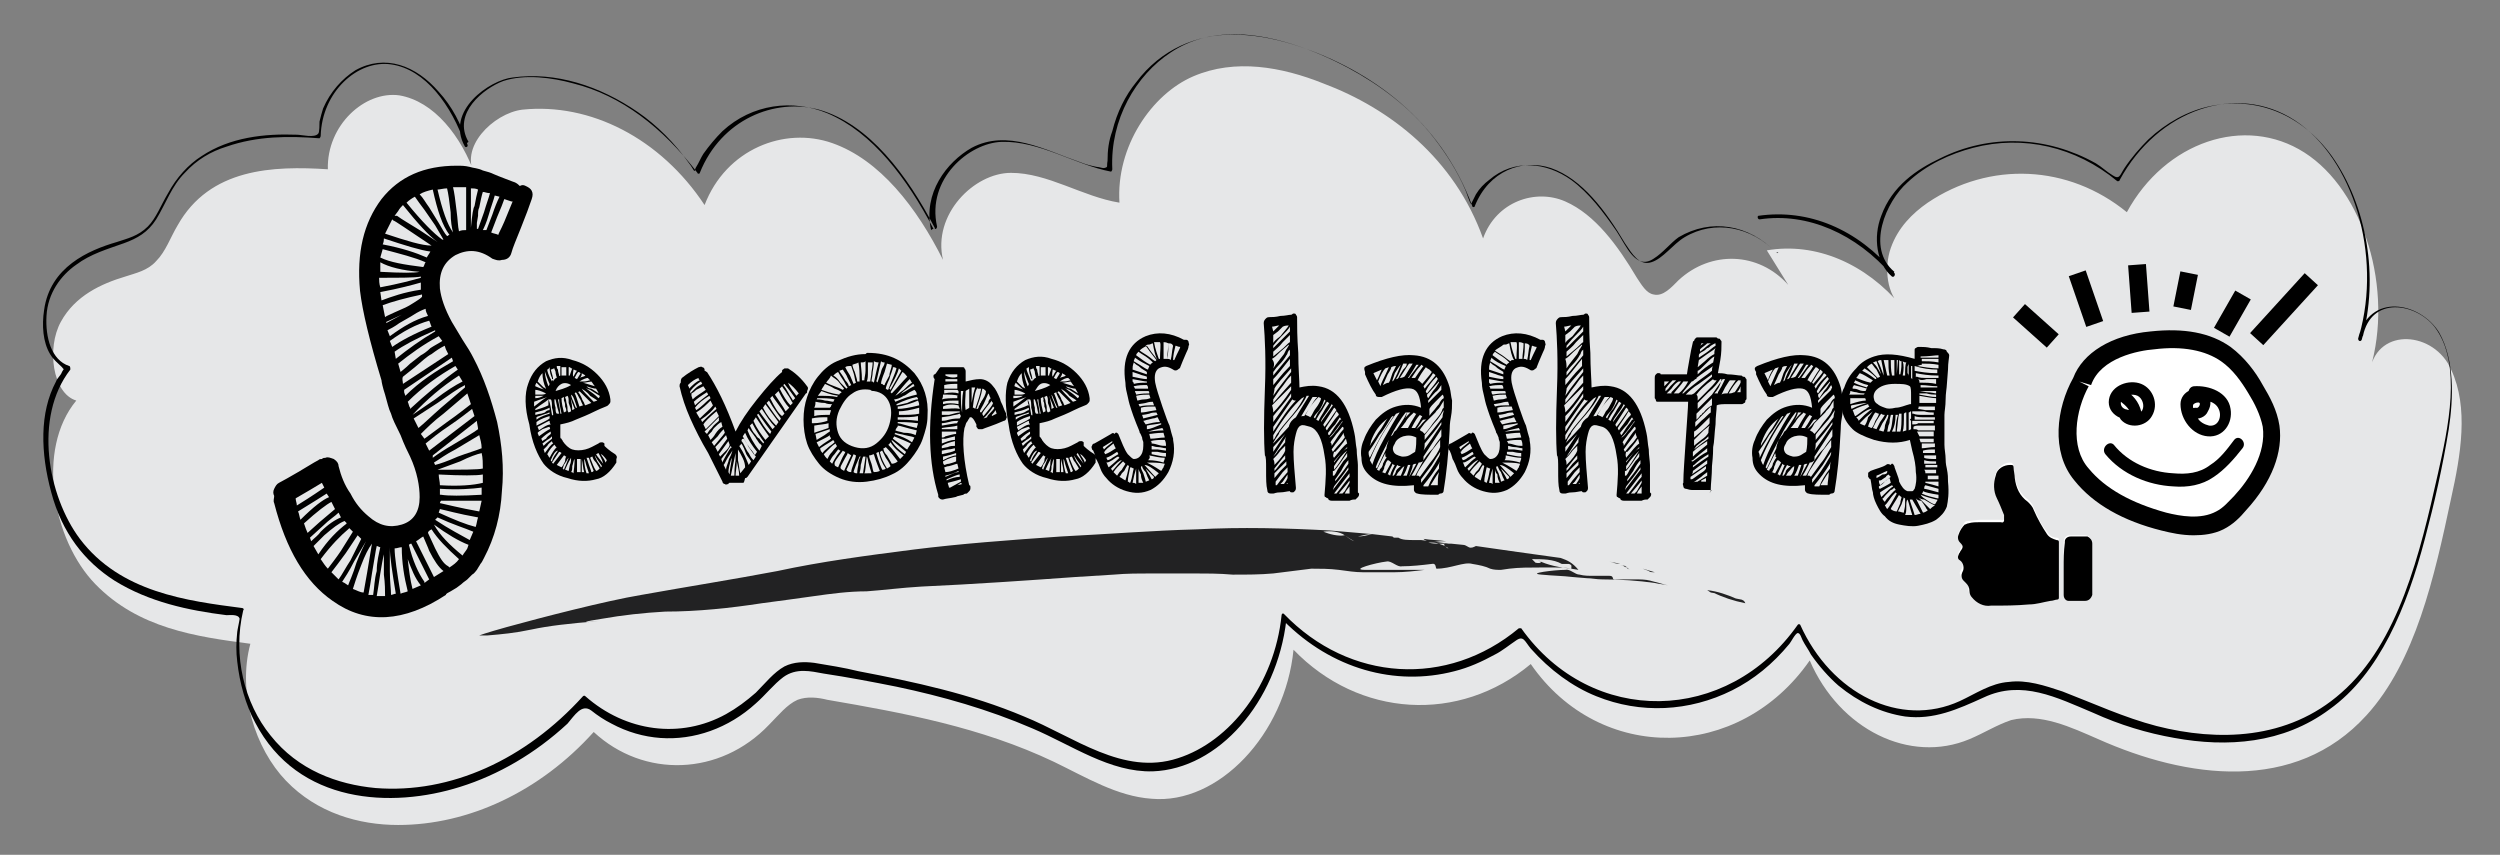 <?xml version="1.0" encoding="utf-8"?>
<!-- Generator: Adobe Illustrator 21.1.0, SVG Export Plug-In . SVG Version: 6.00 Build 0)  -->
<svg version="1.1" id="Layer_1" xmlns="http://www.w3.org/2000/svg" xmlns:xlink="http://www.w3.org/1999/xlink" x="0px" y="0px"
	 viewBox="0 0 209.7 71.7" style="enable-background:new 0 0 209.7 71.7;" xml:space="preserve">
<rect x="0" y="0" width="209.7" height="71.7" fill="#808080" stroke="none"/>
<style type="text/css">
	.st0{fill:#E6E7E8;}
	.st1{fill:#FFFFFF;}
	.st2{opacity:0.85;}
</style>
<g>
	<g>
		<path class="st0" d="M150,23.9c-2.5-2.8-6.5-2.9-9.2-0.4c-0.6,0.6-1.3,1.4-2.1,1.2c-0.6-0.1-1-0.8-1.4-1.4c-1.6-2.7-3.5-5.3-6-6.4
			c-2.5-1.1-5.8,0-6.9,3.1c-2.4-6.7-7.8-10.9-13.4-13c-3.5-1.4-7.4-2.1-10.9-0.6s-6.5,5.9-6.2,10.6c-3.1-0.5-6-2.5-9.1-2.5
			c-3.1,0-6.6,3.5-5.7,7.3c-2.2-4.4-5.3-8.4-9.3-9.8c-4-1.4-8.9,0.5-10.7,5.2c-3.7-5.6-9.6-8.6-15.3-8c-2.4,0.3-5.4,3.2-3.9,5.6
			c-1.2-3.4-3.5-6.3-6.4-6.8c-2.9-0.4-6.1,2.5-6,6.2c-4.6-0.3-9.9-0.1-12.6,4.7c-0.6,1-1,2.2-1.8,3c-0.7,0.8-1.7,1-2.6,1.3
			c-2,0.6-4.2,1.6-5.4,3.8s-0.7,6,1.3,6.6c-3.4,4.1-2,11.7,1.6,15.4s8.4,4.4,13,5c-1.1,4.1,0.4,8.8,3,11.5c2.6,2.7,6.1,3.7,9.4,3.7
			c5.9,0,11.9-2.8,16.4-7.8c4.2,3.9,10.6,3.7,14.7-0.6c0.8-0.8,1.5-1.7,2.4-2.1c0.8-0.3,1.7-0.2,2.5,0c6.4,1.1,12.9,2.3,19,5.2
			c2.7,1.3,5.3,2.9,8.2,3.1c5.6,0.5,11.2-5.4,11.9-12.5c5.5,5.7,13.9,6.2,19.9,1.2c5.8,8.4,17.5,8.2,23.4-0.3
			c2.5,5.8,8.4,8.7,13.4,6.6c1.2-0.5,2.3-1.2,3.5-1.6c2.5-0.6,5,0.6,7.3,1.6c7.4,3.3,16.5,4.6,22.5-2c4.1-4.5,5.7-11.6,7.1-18.2
			c0.8-3.6,1.5-7.6,0-10.8c-1.4-3.2-6.1-3.6-6.8,0c2-6.7-0.5-15-5.5-18.2s-11.7-0.9-14.9,5c-4.9-4-11.5-4.3-16.7-0.8
			c-1.3,0.9-2.5,2.1-3.1,3.8c-0.6,1.7-0.3,4,0.9,4.9c-3-3.6-7.2-5.4-11.3-4.7"/>
	</g>
	<path d="M149,21.2c-2.1-2.2-5.2-2.8-7.7-1.3c-1,0.6-1.8,1.8-2.8,2.1c-1,0.3-1.6-0.7-2.2-1.6c-1.6-2.7-3.6-5.4-6.2-6.3
		c-2.4-0.8-5.2,0.2-6.4,3.2c0,0.1-0.2,0.1-0.2,0c-2.7-7.3-8.6-11.4-14.5-13.4c-3.5-1.2-7.5-1.7-10.8,0.5c-2.9,1.9-5.1,5.6-4.9,9.8
		c0,0.1-0.1,0.2-0.1,0.2c-3.1-0.6-6-2.6-9.2-2.5c-2.7,0.1-6.3,3.1-5.4,7.1c0,0.2-0.2,0.3-0.2,0.1c-2.3-4.4-5.5-8.7-9.7-9.9
		c-3.7-1-8.2,0.8-10,5.3c0,0.1-0.2,0.1-0.2,0C55.6,10.7,52.1,8,48.1,7c-1.8-0.5-4.1-0.8-5.9-0.2c-1.6,0.6-4.3,2.7-2.9,5.1
		C39.2,12,39.1,12,39,12.1c-1.1-3.2-3.3-6.3-6.2-6.7c-2.8-0.4-5.8,2.3-5.9,6c0,0.1-0.1,0.2-0.1,0.2c-2.6-0.2-5.2-0.2-7.8,0.7
		c-1.3,0.4-2.5,1.1-3.5,2.2c-1.1,1.1-1.6,2.6-2.4,3.9c-0.7,1.1-1.6,1.6-2.7,2c-1.4,0.5-2.8,0.9-4,1.8c-1.3,0.9-2.4,2.4-2.5,4.3
		c-0.1,1.8,0.4,3.7,1.9,4.2c0.1,0,0.1,0.2,0.1,0.3c-3.1,4-1.9,10.6,0.8,14.2c3.4,4.5,9,5.2,13.6,5.8c0.1,0,0.2,0.1,0.1,0.2
		c-0.9,3.8,0.1,7.8,2.3,10.5c2.3,2.9,5.6,4.1,8.8,4.4c6.3,0.5,12.6-2.4,17.4-7.7c0,0,0.1-0.1,0.2,0c3.4,3,8,3.6,11.8,1.5
		c0.9-0.5,1.7-1.1,2.5-1.8c0.8-0.8,1.5-1.7,2.4-2.2c0.8-0.4,1.7-0.4,2.5-0.3c1.2,0.2,2.5,0.4,3.7,0.7c4.7,0.9,9.4,1.9,13.9,3.8
		c4.2,1.7,8.3,5,12.9,3.5c4.4-1.4,8.1-6.2,8.7-12c0-0.1,0.1-0.2,0.2-0.1c5.5,5.7,13.7,6.2,19.7,1.2c0,0,0.1,0,0.2,0
		c5.9,8.3,17.3,8.1,23.2-0.3c0.1-0.1,0.2,0,0.2,0c2.6,5.8,8.4,8.7,13.4,6.4c1.3-0.6,2.6-1.5,4.1-1.6c1.5-0.2,3,0.3,4.5,0.8
		c2.6,1,5.2,2.2,7.9,2.9c5.1,1.3,11,1.2,15.5-2.8c4.8-4.2,6.6-11.7,8.1-18.4c0.8-3.6,2.1-9.2-0.3-12.3c-1.6-2-5.3-2.6-6,0.8
		c-0.1,0-0.2-0.1-0.3-0.1c1.9-6.7-0.5-14.8-5.4-18c-4.9-3.2-11.5-0.9-14.7,5c0,0.1-0.1,0.1-0.2,0.1c-3.5-2.9-7.9-3.9-12.1-2.8
		c-1.9,0.5-3.9,1.4-5.5,2.9c-1.8,1.6-3.5,5.5-1.1,7.5c-0.1,0.1-0.1,0.2-0.2,0.3c-3-3.5-7.1-5.3-11.1-4.7c-0.2,0-0.2-0.3-0.1-0.3
		c4.2-0.6,8.3,1.1,11.4,4.8c0.1,0.1,0,0.4-0.2,0.3c-1.3-1.1-1.6-3.3-0.9-5.1c0.9-2.5,3-3.9,4.9-4.8c4.2-2.1,9-1.9,13.1,0.4
		c0.5,0.3,0.9,0.7,1.4,1c0.6,0.4,0.6,0,1-0.6c0.6-0.9,1.3-1.7,2-2.4c1.5-1.4,3.3-2.4,5.2-2.8c3.8-0.8,7.6,0.6,10.2,4.2
		c2.9,4.1,4,10.1,2.5,15.4c-0.1,0.2-0.3,0.1-0.3-0.1c0.9-3.9,5.2-3.1,6.8-0.5c1.3,2.3,1.2,5.5,0.8,8.1c-0.5,3.1-1.2,6.2-2,9.2
		c-1.5,5.7-3.8,11.3-8,14.3c-3.9,2.9-8.6,3.2-13,2.4c-2.3-0.4-4.6-1.1-6.8-2.1c-3.1-1.3-6-2.8-9.2-1.3c-2.2,1-4.2,1.9-6.6,1.6
		c-2-0.3-3.9-1.2-5.6-2.6c-0.8-0.7-1.6-1.6-2.3-2.6c-0.2-0.4-0.5-0.8-0.7-1.2c-0.1-0.2-0.2-0.6-0.4-0.6c-0.2,0-0.6,0.8-0.7,0.9
		c-1.4,1.7-3,3-4.8,3.9c-3.6,1.8-7.7,2-11.4,0.5c-2-0.8-3.9-2.2-5.5-4c-0.5-0.6-0.6-1.1-1.2-0.7c-0.6,0.4-1.2,0.9-1.8,1.2
		c-1.1,0.6-2.2,1.1-3.4,1.4c-5,1.3-10.3-0.2-14.3-4.2c0.1,0,0.1-0.1,0.2-0.1c-0.8,6.9-5.7,12.5-11.2,12.7c-3.6,0.1-6.8-2.2-10.1-3.6
		c-3.7-1.6-7.6-2.7-11.4-3.5c-2-0.4-4.1-0.8-6.1-1.1c-1.1-0.2-2.3-0.5-3.4,0.3c-0.8,0.6-1.5,1.5-2.3,2.2c-2.3,2.1-5.2,3.1-8,2.9
		c-1.4-0.1-2.8-0.5-4.1-1.2c-0.6-0.3-1.2-0.7-1.7-1.1c-0.8-0.6-1.4,0.4-2,1.1c-2.7,2.5-5.8,4.3-9,5.3c-5.7,1.8-13.6,1.5-17.2-5.4
		c-0.8-1.5-1.3-3.3-1.5-5.1c-0.1-0.8-0.1-1.6,0-2.5c0-0.1,0.2-1,0.2-1.1c-0.1-0.4-0.8-0.3-1.1-0.3c-3.2-0.4-6.5-1.1-9.4-2.9
		c-2.5-1.6-4.4-4-5.3-7.4C3.4,38,3.3,34.6,4.7,32c0.1-0.3,0.4-0.5,0.5-0.8c0.2-0.4,0.2-0.1,0-0.4c-0.4-0.4-0.7-0.6-1-1.1
		c-0.6-1-0.7-2.4-0.5-3.7c0.5-3.6,3.7-5,6.1-5.7c0.9-0.3,1.8-0.5,2.6-1.3c0.7-0.7,1.1-1.8,1.7-2.8c0.7-1.3,1.7-2.4,2.8-3.1
		c2.4-1.6,5.3-1.9,8-1.8c0.4,0,1.5,0.3,1.8-0.1c0.1-0.1,0.1-0.8,0.1-1c0.1-0.4,0.2-0.8,0.3-1.1c0.6-1.4,1.6-2.5,2.7-3.2
		c2.5-1.4,5.1-0.4,7,1.8c1.1,1.2,1.9,2.7,2.4,4.4c0.1,0.2-0.1,0.3-0.2,0.2c-1.7-3,2.1-5.6,4-5.8c3.6-0.5,7.3,0.7,10.5,2.9
		c1.6,1.1,3.1,2.6,4.3,4.3c0.1,0.1,0.4,0.6,0.4,0.6c0.2,0.1,0,0,0.2-0.3c0.2-0.3,0.4-0.8,0.6-1.1c0.5-0.7,1-1.3,1.6-1.9
		c2.5-2.3,5.9-2.7,8.8-1.5c3.8,1.6,6.7,5.5,8.9,9.7c-0.1,0-0.2,0.1-0.2,0.1c-0.7-3.1,1.3-5.7,3.4-6.9c3-1.6,6.2,0.2,9.1,1.2
		c0.5,0.2,0.9,0.3,1.4,0.4c0.2,0,0.4,0.1,0.6,0.1c0.4-0.1,0.2-0.1,0.3-0.6c0-0.9,0.1-1.7,0.4-2.5c0.4-1.6,1.1-3,2-4.1
		c2.1-2.8,5.1-4,8.1-4c3.3,0,6.7,1.2,9.7,2.8c2.6,1.4,5.2,3.3,7.2,5.9c1,1.3,1.9,2.7,2.6,4.3c0.1,0.2,0.4,1.2,0.5,1.2
		c0,0,0.3-0.6,0.4-0.8c0.3-0.5,0.7-0.9,1.1-1.2c2.1-1.8,4.8-1.5,6.9,0c1.5,1.1,2.7,2.7,3.8,4.3c0.8,1.2,1.6,3.3,3.1,2.3
		c0.8-0.5,1.4-1.3,2.1-1.8c2.7-1.6,5.9-1.1,8.2,1.3C149.3,21.1,149.1,21.3,149,21.2L149,21.2z"/>
</g>
<title>getHashtag</title>
<g>
	<g>
		<g>
			<path class="st1" d="M174.5,32.1c-1.3,2.4-1.7,5.7,0,7.8s4.3,3.2,6.9,3.9c1.6,0.4,3.3,0.6,4.7-0.1c0.7-0.3,1.2-0.9,1.7-1.4
				c1.6-1.8,2.9-4.1,2.6-6.5c-0.2-1.1-0.7-2.1-1.3-3.1c-0.7-1.1-1.4-2.2-2.5-3c-1.7-1.2-4-1.4-6.1-1.2
				C178.1,28.8,175.4,29.8,174.5,32.1"/>
			<path d="M184,44.9c-1,0-1.9-0.2-2.7-0.4c-3.2-0.8-5.7-2.2-7.3-4.2c-2-2.4-1.5-6.1-0.1-8.6c0.8-2.1,3.2-3.6,6.5-3.9
				c2.8-0.3,5,0.1,6.7,1.3c1.2,0.9,2.1,2.1,2.7,3.2c0.6,1,1.2,2.1,1.4,3.4c0.3,2.2-0.6,4.7-2.8,7.1c-0.5,0.6-1.1,1.2-1.9,1.6
				C185.7,44.8,184.8,44.9,184,44.9z M174.4,32l0.8,0.4c-1.1,2-1.6,5.1,0,6.9c1.4,1.7,3.6,2.9,6.5,3.7c1.2,0.3,2.9,0.6,4.2-0.1
				c0.6-0.3,1-0.8,1.5-1.3c1.3-1.4,2.7-3.6,2.4-5.8c-0.2-1-0.7-2-1.2-2.8c-0.6-1-1.3-2-2.3-2.7c-1.3-0.9-3.2-1.3-5.6-1
				c-1.3,0.1-4.5,0.7-5.3,3L174.4,32z"/>
		</g>
		<g>
			<line class="st1" x1="169.3" y1="26.1" x2="172.1" y2="28.6"/>
			<rect x="170" y="25.4" transform="matrix(0.667 -0.745 0.745 0.667 36.54 136.332)" width="1.5" height="3.8"/>
		</g>
		<g>
			<line class="st1" x1="174.3" y1="23" x2="175.8" y2="27.2"/>
			<rect x="174.3" y="22.8" transform="matrix(0.945 -0.326 0.326 0.945 1.383 58.444)" width="1.5" height="4.5"/>
		</g>
		<g>
			<line class="st1" x1="179.3" y1="22.2" x2="179.6" y2="26.2"/>

				<rect x="178.7" y="22.2" transform="matrix(0.997 -7.387356e-02 7.387356e-02 0.997 -1.298 13.326)" width="1.5" height="4"/>
		</g>
		<g>
			<line class="st1" x1="183.6" y1="23" x2="183" y2="25.9"/>
			<rect x="181.8" y="23.7" transform="matrix(0.196 -0.981 0.981 0.196 123.42 199.405)" width="3" height="1.5"/>
		</g>
		<g>
			<line class="st1" x1="188.2" y1="24.7" x2="186.4" y2="27.8"/>
			<rect x="185.5" y="25.5" transform="matrix(0.496 -0.868 0.868 0.496 71.566 175.863)" width="3.6" height="1.5"/>
		</g>
		<g>
			<line class="st1" x1="193.8" y1="23.4" x2="189.2" y2="28.4"/>
			<rect x="188.1" y="25.2" transform="matrix(0.674 -0.739 0.739 0.674 43.334 149.961)" width="6.8" height="1.5"/>
		</g>
		<path d="M177.9,33.7c0.4,0.3,0.8,0.7,0.9,1.2c0.1-0.2,0.2-0.4,0.3-0.6c-0.4,0.2-1.3,0.1-1.2-0.6c0.1-0.6,1-0.7,1.4-0.5
			c0.4,0.2,0.6,0.8,0.4,1.2c-0.2,0.4-0.8,0.4-1.1,0.1c-0.4-0.5-1.1,0.2-0.7,0.7c0.7,0.8,2.1,0.6,2.6-0.3c0.6-1,0.1-2.3-0.9-2.7
			c-1-0.4-2.5,0.1-2.7,1.3c-0.2,1.3,1.3,2,2.4,1.6c0.2-0.1,0.4-0.3,0.3-0.6c-0.2-0.8-0.7-1.4-1.4-1.8
			C177.9,32.5,177.4,33.3,177.9,33.7L177.9,33.7z"/>
		<path d="M184.1,33.5c0.7,0,1.7,0.1,2,0.8c0.3,0.6,0,1.5-0.8,1.4c-0.4-0.1-0.8-0.3-1-0.7c-0.1-0.2-0.5-0.9-0.3-1.1
			c0.1-0.1,0.4-0.2,0.5-0.1c0.1,0.1-0.1,0.5-0.3,0.4c-0.3,0-0.5,0.1-0.6,0.3c-0.1,0.2,0.1,0.6,0.3,0.6c0.5,0.1,1.1-0.1,1.3-0.6
			c0.3-0.5,0.3-1.1-0.1-1.5c-0.8-0.8-2.2-0.2-2.2,0.9c0,1.3,1,2.6,2.3,2.7c1.3,0.1,2.1-1.1,1.9-2.3c-0.2-1.4-1.8-2-3.1-1.9
			C183.4,32.5,183.4,33.5,184.1,33.5L184.1,33.5z"/>
		<path d="M176.6,38.1c1.4,1.7,3.6,2.6,5.7,2.7c1.2,0.1,2.4-0.1,3.4-0.8c0.9-0.6,1.7-1.5,2.4-2.4c0.4-0.5-0.3-1.2-0.7-0.7
			c-0.6,0.8-1.2,1.6-2,2.1c-0.9,0.7-2,0.8-3.1,0.7c-1.9-0.1-3.8-0.9-5-2.4C176.9,36.9,176.2,37.6,176.6,38.1L176.6,38.1z"/>
	</g>
	<g>
		<path class="st1" d="M172.7,47.7L172.7,47.7c0,0.7,0,1.5,0,2.2c0,0.1,0,0.2-0.2,0.2c-0.1,0-0.4,0.1-0.5,0.1
			c-0.6,0.1-1.2,0.3-1.8,0.3c-1.1,0.1-2.1,0.1-3.2,0.1c-0.6,0.1-1.3-0.2-1.7-0.7c-0.1-0.1-0.2-0.3-0.2-0.5c0.1-0.3,0-0.5-0.3-0.7
			c-0.1-0.1-0.1-0.1-0.2-0.2c-0.2-0.2-0.3-0.5-0.1-0.7c0.2-0.3,0.2-0.8-0.1-1l0,0c-0.2-0.1-0.2-0.4-0.1-0.5c0-0.1,0.1-0.1,0.1-0.2
			c0.2-0.4,0.3-0.4,0-0.8c-0.2-0.2-0.2-0.4-0.1-0.7c0.2-0.3,0.3-0.5,0.5-0.8c0.1-0.1,0.2-0.1,0.3-0.1c0.3,0,0.7-0.1,1-0.1
			c0.6,0,1.1,0,1.7,0c0.1,0,0.3,0.1,0.3-0.1c0-0.1,0-0.2,0-0.4c0,0,0-0.1,0-0.1c-0.2-0.4-0.4-0.9-0.6-1.4c-0.3-0.6-0.3-1.3-0.1-1.9
			c0.2-0.5,0.7-0.9,1.2-0.9c0.2,0,0.2,0.1,0.3,0.2c0,0.3,0,0.6,0.1,0.9c0.1,0.8,0.4,1.5,1.1,2c0.2,0.2,0.4,0.4,0.5,0.7
			c0.3,0.7,0.6,1.4,1.1,2c0.2,0.3,0.4,0.5,0.8,0.5c0.2,0,0.2,0.1,0.2,0.2C172.7,46.2,172.7,46.9,172.7,47.7z M173.1,47.7L173.1,47.7
			c0-0.7,0-1.4,0-2.2c0-0.3,0.1-0.5,0.4-0.6c0,0,0.1,0,0.1,0c0.4,0,0.9,0,1.3,0c0.3,0,0.5,0.2,0.5,0.5c0,0,0,0,0,0.1
			c0,1.4,0,2.8,0,4.2c0,0.3-0.2,0.5-0.4,0.6c0,0-0.1,0-0.1,0c-0.4,0-0.9,0-1.3,0c-0.3,0-0.5-0.2-0.5-0.4c0,0,0-0.1,0-0.1
			C173.1,49.1,173.1,48.4,173.1,47.7z"/>
		<path d="M172.7,47.7c0-0.7,0-1.5,0-2.2c0-0.1,0-0.2-0.2-0.2c-0.3-0.1-0.6-0.2-0.8-0.5c-0.4-0.6-0.8-1.3-1.1-2
			c-0.1-0.3-0.3-0.5-0.5-0.7c-0.7-0.5-1-1.2-1.1-2c0-0.3-0.1-0.6-0.1-0.9c0-0.2-0.1-0.2-0.3-0.2c-0.5,0-1.1,0.3-1.2,0.9
			c-0.2,0.6-0.2,1.3,0.1,1.9c0.2,0.4,0.4,0.9,0.6,1.4c0,0,0,0.1,0,0.1c0,0.1,0,0.2,0,0.4c-0.1,0.2-0.2,0.1-0.3,0.1
			c-0.6,0-1.1,0-1.7,0c-0.3,0-0.7,0-1,0.1c-0.1,0-0.2,0.1-0.3,0.1c-0.2,0.2-0.4,0.5-0.5,0.8c-0.1,0.2-0.1,0.5,0.1,0.7
			c0.3,0.3,0.3,0.4,0,0.8c0,0.1-0.1,0.1-0.1,0.2c-0.1,0.2-0.1,0.4,0.1,0.5c0.3,0.2,0.4,0.7,0.2,1c0,0,0,0,0,0
			c-0.1,0.2-0.1,0.5,0.1,0.7c0.1,0.1,0.1,0.1,0.2,0.2c0.2,0.2,0.3,0.4,0.3,0.7c0,0.2,0.1,0.4,0.2,0.5c0.4,0.5,1,0.8,1.6,0.7
			c1.1,0,2.1,0,3.2-0.1c0.6,0,1.2-0.2,1.8-0.3c0.2,0,0.4-0.1,0.5-0.1c0.2,0,0.2-0.1,0.2-0.2C172.7,49.2,172.7,48.4,172.7,47.7
			L172.7,47.7z"/>
		<path d="M173.1,47.7c0,0.7,0,1.4,0,2.2c0,0.3,0.2,0.5,0.4,0.5c0,0,0.1,0,0.1,0c0.4,0,0.9,0,1.3,0c0.3,0,0.5-0.2,0.6-0.5
			c0,0,0-0.1,0-0.1c0-1.4,0-2.8,0-4.2c0-0.3-0.2-0.5-0.4-0.6c0,0-0.1,0-0.1,0c-0.4,0-0.9,0-1.3,0c-0.3,0-0.5,0.2-0.5,0.4
			c0,0,0,0.1,0,0.1C173.1,46.3,173.1,46.9,173.1,47.7L173.1,47.7z"/>
	</g>
	<g class="st2">
		<path d="M138.8,48l-1-0.3c0.2,0.1,0.3,0.1,0.5,0.2C138.4,48,138.6,48,138.8,48z"/>
		<path d="M136.8,47.5l-0.2,0h-0.2L136.8,47.5z"/>
		<path d="M135,47.1c0.3,0.1,0.6,0.1,0.9,0.2C135.6,47.3,135.3,47.2,135,47.1z"/>
		<path d="M136.4,47.6c-0.1-0.1-0.1-0.1,0.1-0.1l0,0l-0.6-0.1C136.1,47.4,136.2,47.5,136.4,47.6z"/>
		<path d="M136.4,47.6c0.1,0.1,0.2,0.1,0.3,0.2C136.6,47.7,136.5,47.6,136.4,47.6z"/>
		<path d="M135.4,48.6c-0.2,0,0-0.3-0.4-0.3s-0.8,0-1.3,0s-0.8,0-1.2-0.1c-0.4,0-0.8-0.5-1.2-0.4c-0.9,0-3.3,0.3-2,0.4
			c1,0.1,1.8,0.1,2.6,0.2l1.2,0.1c0.4,0,0.8,0.1,1.3,0.1c1.5,0,3,0.1,4.4,0.3c0.4,0.1,0.7,0.1,1.1,0.2l-1.5-0.4
			c-0.4-0.1-0.8-0.1-1.3-0.1C136.5,48.6,136,48.6,135.4,48.6z"/>
		<path d="M146.1,50.3l-0.5-0.1c-0.7-0.3-1.5-0.6-2.4-0.7l0.3,0.2c0.5,0.1,0.6,0.1,0.2,0c0.8,0.4,1.7,0.7,2.7,0.9
			C146.3,50.4,146.3,50.4,146.1,50.3z"/>
		<path d="M146.9,50.6l-0.6-0.1l0,0L146.9,50.6L146.9,50.6z"/>
		<path d="M130.9,46.8l-3.6-0.5l-3.5-0.5c-0.2,0.1-0.4,0.2-0.6,0.1c-0.2-0.1-0.3-0.2-0.5-0.2l-1-0.1h-0.4c-0.2,0-0.2,0.1-0.1,0.2
			c0.1,0.1,0.2,0.1,0.3,0.2c-0.1,0-0.2-0.1-0.3-0.2c-0.2-0.1-0.3-0.1-0.5-0.2c-0.3,0-0.6,0-0.9-0.1c0.3,0,0.6,0,0.9,0.1h0.6l0.2,0
			c-0.7-0.1-1.5-0.2-2.3-0.3c-0.2,0-0.4,0-0.5,0c-0.6,0-1.1,0-1.4-0.2l-0.4,0l0.1,0c-0.1,0-0.1,0-0.2-0.1l-1.7-0.2
			c-0.4,0.1-0.8,0.2-1.2,0.2l-0.4-0.3c-0.2,0.1-0.4,0.2-0.7,0.2c0.3,0.2,0.6,0.4,0.8,0.5c0.4,0.3,0.9-0.5,1.3,0
			c-0.4-0.5-0.9,0.2-1.3,0c-0.3-0.1-0.5-0.3-0.8-0.5c-0.6,0.1-1.3-0.1-1.8-0.3c0.6-0.1,1.4,0,1.8,0.3c0.3,0,0.5-0.1,0.7-0.2l0.4,0.3
			c0.4-0.1,0.8-0.2,1.2-0.2c-1.1-0.1-2.3-0.2-3.5-0.3c-3.7-0.2-7.5-0.3-11.2-0.1c-3.7,0.1-7.4,0.4-11.4,0.6
			c-4.3,0.3-8.4,0.6-12.4,1.1c-3.9,0.5-7.7,1-11.4,1.8c-3.7,0.7-7.5,1.3-11.4,2c-3,0.5-8.4,1.9-11.3,2.7c-1.8,0.5-2.3,0.7-2.3,0.7
			c0.1,0,0.6,0,0.7,0c1.2-0.1,2.3-0.2,3.7-0.5s3.1-0.5,5.6-0.7c-1.7,0.2-1.1,0,0.3-0.2c1.7-0.3,3.5-0.5,5.3-0.6
			c2.7,0,5.5-0.3,8.1-0.7c1.5-0.2,3-0.4,4.4-0.6c1.4-0.2,2.9-0.4,4.4-0.4c1.4-0.1,2.9-0.3,4.6-0.4c4.4-0.2,8.7-0.5,12.9-0.8l3.2-0.2
			c1.1-0.1,2.2-0.1,3.3-0.1c1.1,0,2.2,0,3.3,0c1.1,0,2.3,0,3.4,0.1c1.2,0,2.3,0,3.4-0.1l3.2-0.4c0.7,0,1.5,0,2.3,0.1
			c0.7,0.1,1.4,0.2,2,0.2c0.9,0,1.8,0,2.7,0c0.8,0,1.7-0.1,2.5-0.2c-0.9,0-1.6,0-2.4,0c-0.8,0-1.6,0-2.6,0c-1.3,0,0.9-0.6,1.8-0.7
			c0.4-0.1,0.9,0.5,1.3,0.4c0.8,0,1.7-0.1,2.5-0.2c0.4-0.1,0.3,0.4,0.4,0.4c1.2,0,2.3-0.6,3-0.4c0.6,0.1,1.1,0.2,1.5,0.4
			c0.3,0.1,0.6,0.1,0.9,0.1l0.7-0.1c-0.1-0.2-0.2-0.4-0.2-0.5c0.3,0.1,0.7,0.2,1,0.3c-0.3-0.1-0.7-0.2-1-0.3c0,0.2,0.1,0.4,0.2,0.5
			c0.8-0.1,1.7-0.1,2.6-0.1c0.4,0,0.9,0,1.3,0s0.9,0,1.3,0.1v0c-1-0.1-2-0.3-2.8-0.7c0.4,0.1,0.3,0.3-0.2,0.2l-0.3-0.3
			c0.9,0,1.8,0,2.5,0.4l0.6,0c0.3,0.1,0.2,0.2,0.2,0.4l0.6,0.1C131.9,47.2,131.5,47,130.9,46.8z"/>
		<path d="M120.8,45.4c0.2,0,0.3,0,0.5,0c-0.6-0.1-1.3-0.1-1.9-0.2C119.7,45.5,120.2,45.5,120.8,45.4z"/>
	</g>
	<g>
		<path d="M50.7,37.4c0.1,0.1,0.4,0.4,0.9,0.7c0.1,0.1,0.2,0.2,0.1,0.4c0,0.1,0,0.2,0,0.3c-0.5,0.8-1.1,1.3-1.7,1.4
			c-0.7,0.2-1.5,0.2-2.4-0.1c-0.9-0.2-1.6-0.7-2-1.2c-0.5-0.7-1-1.8-1.2-3.3C44,34.2,44,33,44.3,32.2c0.3-0.9,0.8-1.5,1.5-1.9
			c0.7-0.3,1.4-0.4,2.2-0.1c0.8,0.2,1.5,0.6,2.1,1.2c0.6,0.6,1,1.3,1.1,2.1c0,0.1,0,0.1,0,0.2c0,0.1-0.1,0.2-0.2,0.3
			c-0.1,0.1-0.5,0.2-1.1,0.5c-0.6,0.3-1.1,0.5-1.6,0.7c-0.4,0.2-0.8,0.3-1.3,0.4c0,0,0,0.1,0,0.2c0,0.1,0,0.2,0,0.2c0,0,0,0.1,0,0.2
			c0,0.1,0,0.2,0,0.2l0,0.2c0,0.1,0,0.2,0.1,0.2c0,0.1,0.1,0.1,0.1,0.2c0.2,0.3,0.5,0.6,0.8,0.7s0.7,0.1,1.1,0
			c0.4-0.1,0.7-0.3,1.1-0.5c0.1-0.1,0.2-0.1,0.3-0.1c0.1,0,0.2,0.1,0.2,0.1C50.7,37.3,50.7,37.3,50.7,37.4z M45.6,33.2
			c-0.1,0-0.2,0-0.3,0h-0.4v0.2C45.2,33.4,45.4,33.3,45.6,33.2z M45.9,33.3L45.9,33.3c-0.2,0.1-0.6,0.2-1.1,0.4c0,0.1,0,0.2,0,0.4
			C45.3,33.7,45.7,33.4,45.9,33.3z M45.8,33L45.8,33c-0.4-0.2-0.7-0.3-0.9-0.3l0,0.4h0.4C45.5,33.1,45.7,33.1,45.8,33z M46,33.5
			c-0.2,0.2-0.6,0.4-1.1,0.8c0,0,0,0.1,0,0.1c0.3-0.1,0.7-0.2,1.1-0.4H46C46,33.8,46,33.6,46,33.5L46,33.5z M46.1,34.4
			c0-0.1,0-0.2,0-0.2c-0.4,0.2-0.8,0.3-1.2,0.4l0,0.2c0.1,0,0.3-0.1,0.5-0.1l0.3-0.1C45.8,34.5,45.9,34.4,46.1,34.4L46.1,34.4z
			 M45.7,32.7c-0.1,0-0.3-0.2-0.7-0.6l-0.1,0.2c0,0,0,0.1,0,0.1C45.1,32.5,45.4,32.6,45.7,32.7z M46.1,34.7l0-0.1h0
			c-0.1,0-0.2,0.1-0.3,0.1l-0.3,0.1c-0.2,0.1-0.4,0.1-0.5,0.2l0,0.2C45.4,34.9,45.8,34.8,46.1,34.7z M46.1,34.9
			c-0.3,0.1-0.7,0.2-1.1,0.5l0,0.2v0.1c0.6-0.3,1-0.5,1.1-0.6L46.1,34.9z M45.8,32.6c-0.2-0.4-0.3-0.9-0.3-1.3
			c-0.2,0.2-0.3,0.4-0.4,0.7l0.2,0.2c0.1,0.1,0.2,0.2,0.3,0.3C45.7,32.5,45.7,32.6,45.8,32.6z M46.1,35.3c-0.1,0-0.4,0.2-1,0.5
			c0,0.1,0.1,0.2,0.1,0.3l0,0l0.3-0.2c0.3-0.2,0.5-0.3,0.7-0.3C46.1,35.5,46.1,35.4,46.1,35.3L46.1,35.3z M46.1,35.8
			c-0.1,0-0.3,0.1-0.6,0.2l-0.3,0.2l-0.1,0.1c0,0.1,0.1,0.2,0.1,0.3c0.4-0.3,0.7-0.5,0.9-0.6C46.2,36,46.1,35.9,46.1,35.8L46.1,35.8
			z M46.2,36.4l0-0.2c-0.2,0.1-0.5,0.3-0.8,0.6l0.1,0.2c0,0,0.1-0.1,0.3-0.2C45.9,36.6,46.1,36.5,46.2,36.4z M46.3,36.8l0-0.2
			c-0.1,0.1-0.2,0.2-0.4,0.3l-0.4,0.3l0.1,0.2l0.2-0.2L46.3,36.8z M46.4,37.2c0,0-0.1-0.1-0.1-0.2c-0.1,0.1-0.3,0.2-0.4,0.4
			l-0.3,0.3l0.1,0.3C46,37.6,46.2,37.3,46.4,37.2z M46.1,32.2c0,0-0.1-0.2-0.2-0.5c-0.1-0.3-0.2-0.5-0.2-0.6l0,0
			c0,0.4,0.1,0.8,0.3,1.3C46,32.4,46.1,32.3,46.1,32.2z M46.3,32c0-0.1,0.1-0.1,0.1-0.2c-0.1,0-0.1,0-0.1-0.1
			c-0.1-0.2-0.2-0.5-0.2-0.9C46,31,45.9,31,45.9,31C45.9,31.1,46,31.5,46.3,32z M46.5,37.3c-0.2,0.2-0.4,0.4-0.6,0.8
			c0.1,0.1,0.1,0.2,0.2,0.3c0.2-0.4,0.4-0.7,0.6-0.9C46.6,37.5,46.6,37.4,46.5,37.3L46.5,37.3z M46.3,34.8L46.3,34.8
			c0.1,0.1,0.1,0,0.1,0h0c0-0.1,0-0.3-0.1-0.6c0-0.3,0-0.6-0.1-0.7c-0.1,0-0.1,0-0.2,0C46.2,33.9,46.2,34.3,46.3,34.8L46.3,34.8
			L46.3,34.8z M46.8,37.8C46.8,37.7,46.8,37.7,46.8,37.8c-0.2,0-0.4,0.3-0.6,0.8c0,0,0,0.1,0.1,0.1C46.4,38.3,46.6,38.1,46.8,37.8z
			 M46.7,31.7c0-0.1-0.1-0.3-0.1-0.5c0-0.1-0.1-0.2-0.1-0.3c-0.1,0-0.2,0.1-0.3,0.1c0.1,0.4,0.2,0.6,0.2,0.9c0,0,0,0.1,0,0.1
			C46.5,31.8,46.6,31.7,46.7,31.7z M47.1,38c0,0-0.1-0.1-0.2-0.1c-0.2,0.3-0.4,0.6-0.6,0.9l0.1,0.1L47.1,38z M46.6,33.5
			c0,0-0.1,0-0.1,0c0,0.1,0,0.4,0.1,0.7c0,0.2,0,0.4,0.1,0.5l0.2,0C46.8,34.4,46.7,34,46.6,33.5z M46.6,32.8
			c0.3-0.1,0.8-0.2,1.3-0.5c-0.3-0.2-0.6-0.2-0.8-0.1C46.9,32.3,46.7,32.5,46.6,32.8z M47.5,38.3c-0.1,0-0.1-0.1-0.2-0.1L46.7,39
			l0.4,0.2c0.1-0.1,0.2-0.3,0.3-0.5C47.4,38.4,47.5,38.3,47.5,38.3z M47,31.5c0-0.2,0-0.4,0-0.8c-0.1,0-0.2,0-0.3,0
			c0,0.1,0,0.2,0.1,0.3c0,0.2,0.1,0.4,0.1,0.5l0,0C46.9,31.6,47,31.5,47,31.5z M46.9,33.5l-0.1,0c0.1,0.5,0.2,0.9,0.2,1.2l0.1,0
			C47,34.2,46.9,33.8,46.9,33.5z M47.3,33.3l-0.2,0.1c0,0.4,0.1,0.8,0.2,1.2l0.2-0.1c0-0.1,0-0.2-0.1-0.4c0-0.2,0-0.3-0.1-0.5
			C47.3,33.6,47.3,33.5,47.3,33.3z M47.5,31.5c0-0.1,0-0.1,0-0.3c0-0.2,0-0.3,0-0.4l-0.4,0c0,0.3,0,0.6,0,0.7
			C47.3,31.5,47.4,31.5,47.5,31.5z M47.7,38.4L47.7,38.4c-0.1,0.1-0.1,0.1-0.2,0.3L47.3,39l-0.1,0.3l0.1,0.1
			C47.4,39.2,47.5,38.9,47.7,38.4z M47.6,33.2l-0.2,0.1c0,0.1,0.1,0.2,0.1,0.4c0,0.1,0.1,0.3,0.1,0.5c0,0.2,0,0.3,0.1,0.4l0.2-0.1
			c0-0.2-0.1-0.4-0.2-0.7C47.7,33.5,47.7,33.3,47.6,33.2z M47.9,38.4C47.9,38.4,47.9,38.4,47.9,38.4c-0.3,0.5-0.4,0.8-0.5,1
			c0.1,0,0.2,0.1,0.3,0.1l0.1-0.5C47.9,38.8,47.9,38.6,47.9,38.4z M47.8,31.5c0-0.1,0.1-0.3,0.2-0.6c-0.1,0-0.1,0-0.2-0.1
			c0,0-0.1,0-0.1,0c0,0.1,0,0.2,0,0.4v0.3C47.7,31.5,47.7,31.5,47.8,31.5z M47.8,33.2c0,0.1,0.1,0.2,0.1,0.4C48,34,48,34.3,48,34.4
			l0.2-0.1L48,33.8L47.8,33.2z M47.9,33.1c0,0.1,0.1,0.4,0.2,0.6c0.1,0.3,0.2,0.5,0.2,0.5l0.1,0C48.2,33.6,48.1,33.2,47.9,33.1
			L47.9,33.1z M48.2,38.5L48.2,38.5c-0.1,0.1-0.1,0.3-0.2,0.6c0,0.2,0,0.4-0.1,0.5c0.1,0,0.1,0,0.2,0.1C48.2,39,48.2,38.6,48.2,38.5
			z M48.1,31.6c0.1-0.2,0.2-0.4,0.3-0.5c-0.1,0-0.2-0.1-0.3-0.1C48.1,31.2,48,31.4,48.1,31.6C48,31.6,48,31.6,48.1,31.6z M48.3,32.9
			L48.2,33c0.1,0.1,0.2,0.5,0.4,1.1l0.3-0.1l-0.1-0.2c-0.1-0.2-0.1-0.3-0.2-0.4C48.5,33.2,48.4,33,48.3,32.9z M48.4,31.8
			c0.2-0.3,0.3-0.5,0.3-0.5c0,0-0.1-0.1-0.2-0.1c-0.1,0.1-0.2,0.3-0.3,0.5L48.4,31.8z M48.4,38.5c0,0.1,0,0.5,0,1.1
			c0.1,0,0.2,0,0.3,0c0-0.1,0-0.2,0-0.4c0-0.4,0-0.6,0-0.7H48.4z M48.5,32.9c0.1,0.1,0.2,0.3,0.3,0.5c0,0.1,0.1,0.2,0.2,0.4
			c0,0.1,0.1,0.2,0.1,0.2l0.5-0.2c-0.5-0.5-0.8-0.8-0.9-0.9C48.6,32.8,48.6,32.8,48.5,32.9L48.5,32.9z M48.6,32c0.1,0,0.2,0,0.4,0
			c0.2,0,0.4-0.1,0.5-0.1l-0.2-0.2C49.2,31.7,48.9,31.8,48.6,32L48.6,32z M48.6,31.7c0.2-0.1,0.4-0.1,0.5-0.2
			c-0.1-0.1-0.2-0.1-0.3-0.2C48.8,31.4,48.8,31.6,48.6,31.7z M48.8,32.4L48.8,32.4L48.8,32.4L48.8,32.4z M48.8,32.6
			C48.8,32.6,48.7,32.6,48.8,32.6c0.1,0.2,0.4,0.5,1,1.1l0.3-0.1c-0.1-0.1-0.3-0.2-0.6-0.4C49.2,32.8,48.9,32.7,48.8,32.6z
			 M48.8,38.5L48.8,38.5c0,0.1,0,0.4,0,0.7c0,0.2,0,0.3,0,0.4H49C48.9,39.3,48.9,38.9,48.8,38.5z M48.9,32.4
			c0.2,0.1,0.4,0.3,0.7,0.5c0.3,0.2,0.5,0.4,0.6,0.5l0.1-0.1l0-0.1l-0.8-0.5C49.2,32.6,49,32.5,48.9,32.4z M48.9,32.1
			c0.3,0.1,0.7,0.2,1,0.3c-0.1-0.1-0.2-0.3-0.3-0.4l-0.6,0.1L48.9,32.1z M49,38.5C49,38.5,49,38.5,49,38.5c0,0.5,0.1,0.9,0.2,1.2
			c0.1,0,0.1,0,0.2,0l-0.2-0.6C49.1,38.8,49.1,38.6,49,38.5z M49.2,32.4c0.1,0.1,0.2,0.2,0.4,0.2c0.3,0.2,0.5,0.3,0.6,0.4
			c0-0.1-0.1-0.2-0.2-0.4C49.8,32.6,49.5,32.5,49.2,32.4z M49.4,38.4l-0.2,0l0.2,0.6c0.1,0.3,0.2,0.5,0.2,0.6c0.1,0,0.1,0,0.2-0.1
			c0,0,0,0,0,0C49.7,39.2,49.5,38.8,49.4,38.4z M49.7,38.3c0,0-0.1,0-0.2,0.1c0.2,0.5,0.3,0.8,0.5,1.1c0.1,0,0.2-0.1,0.3-0.2
			c0,0-0.1-0.2-0.3-0.5C49.8,38.6,49.7,38.4,49.7,38.3z M49.9,38.2L49.9,38.2c0,0.1,0.1,0.3,0.2,0.5c0.2,0.3,0.3,0.4,0.3,0.5
			c0,0,0.1-0.1,0.1-0.1C50.2,38.7,50,38.4,49.9,38.2z M50.2,38L50,38.1c0.1,0.2,0.3,0.4,0.6,0.8l0,0C50.5,38.5,50.3,38.2,50.2,38z
			 M50.4,38.1c0.1,0.2,0.3,0.4,0.4,0.7l0.1-0.2C50.7,38.3,50.5,38.1,50.4,38.1z"/>
		<path d="M62.3,40.5c-0.1,0-0.3,0-0.6,0c-0.2,0-0.4,0-0.5,0c0,0-0.1,0-0.1,0.1c-0.1,0-0.2,0.1-0.3,0c-0.1,0-0.2-0.1-0.2-0.2
			c-0.3-0.6-0.7-1.4-1.2-2.4c-0.6-1-1.1-2-1.5-2.9c-0.4-0.9-0.7-1.8-0.9-2.7c0-0.1,0-0.2,0.1-0.3c0-0.1,0-0.3,0.1-0.4
			c0.5-0.4,1-0.7,1.4-0.9c0.1,0,0.2-0.1,0.3,0c0.1,0,0.2,0.1,0.2,0.2c0,0,0,0.1,0,0.1c0.1,0,0.1,0.1,0.2,0.1c0.8,1.2,1.6,2.8,2.4,5
			c0.4-0.8,1-1.7,1.8-2.7c0.8-1,1.5-1.8,2.1-2.3l0-0.1c0-0.1,0.1-0.1,0.2-0.2c0.1,0,0.2,0,0.3,0c0.5,0.3,1.1,0.8,1.6,1.5
			c0.1,0.1,0.1,0.2,0,0.4c0,0.1,0,0.2-0.1,0.2l-4.9,7c-0.1,0.1-0.1,0.1-0.2,0.1C62.4,40.5,62.4,40.5,62.3,40.5z M57.8,32.6
			c0.3-0.3,0.6-0.6,0.9-0.7l-0.1-0.1c0,0,0,0,0-0.1c-0.3,0.1-0.6,0.3-0.9,0.6C57.8,32.5,57.8,32.5,57.8,32.6z M57.9,33L57.9,33
			c0.2-0.2,0.3-0.3,0.4-0.4c0.2-0.2,0.4-0.3,0.6-0.4l-0.1-0.2c-0.2,0.1-0.6,0.4-0.9,0.8L57.9,33z M58.1,33.5
			c0.3-0.3,0.7-0.5,1.1-0.8L59,32.4c-0.2,0.1-0.4,0.2-0.6,0.3c-0.1,0.1-0.2,0.2-0.4,0.3L58,33.2L58.1,33.5z M58.3,34
			c0.3-0.3,0.7-0.6,1.1-0.9l-0.1-0.2c-0.5,0.3-0.9,0.6-1.1,0.8L58.3,34z M58.4,34.4c0.5-0.3,0.8-0.7,1.2-1l-0.1-0.2
			c-0.5,0.3-0.9,0.6-1.2,1L58.4,34.4z M58.7,35.1c0.5-0.5,0.9-0.8,1.1-1.1l-0.2-0.4c-0.3,0.3-0.7,0.7-1.2,1L58.7,35.1z M58.9,35.4
			c0.2-0.2,0.6-0.6,1.2-1.1l-0.1-0.2c-0.2,0.3-0.6,0.7-1.2,1.1L58.9,35.4z M59.2,36l0.5-0.5c0.3-0.3,0.5-0.5,0.6-0.6l-0.2-0.4
			c-0.6,0.5-1,0.9-1.1,1.1L59.2,36z M59.3,36.4l0.2-0.3c0.1-0.1,0.2-0.2,0.2-0.2c0.2-0.3,0.4-0.4,0.6-0.6L60.3,35l-0.6,0.6l-0.6,0.6
			L59.3,36.4z M59.6,36.9c0.1-0.1,0.3-0.3,0.4-0.5c0.2-0.3,0.4-0.5,0.6-0.6l-0.1-0.4c-0.2,0.1-0.4,0.3-0.6,0.5c0,0-0.1,0.1-0.2,0.3
			c-0.1,0.1-0.2,0.2-0.3,0.3L59.6,36.9z M59.9,37.4c0.4-0.5,0.7-0.8,0.9-1.1L60.7,36c-0.1,0.1-0.3,0.3-0.5,0.6
			c-0.2,0.2-0.4,0.4-0.5,0.5L59.9,37.4z M60.2,37.9l0.8-1.1l-0.1-0.3c-0.2,0.2-0.5,0.6-0.9,1L60.2,37.9z M60.4,38.3
			c0.1-0.1,0.2-0.2,0.4-0.4c0.2-0.2,0.4-0.4,0.4-0.6l0,0L61.1,37l-0.8,1.1L60.4,38.3z M60.6,38.8c0-0.1,0.1-0.2,0.3-0.6
			c0.2-0.3,0.3-0.6,0.5-0.7c0,0-0.1,0-0.1-0.1c-0.1,0.1-0.2,0.3-0.4,0.6c-0.2,0.2-0.3,0.4-0.4,0.5L60.6,38.8z M61.5,37.7l-0.4,0.6
			c-0.2,0.3-0.3,0.6-0.4,0.7l0.2,0.4c0-0.2,0.1-0.4,0.2-0.7c0-0.1,0.1-0.3,0.2-0.5C61.4,38,61.4,37.8,61.5,37.7z M61.4,38.4
			l-0.1,0.2c-0.1,0.4-0.2,0.7-0.2,1l0.1,0.2C61.2,39.5,61.3,39,61.4,38.4z M61.7,38c-0.2,0.9-0.3,1.5-0.4,1.9c0.1,0,0.2,0,0.3,0
			c0-0.3,0-0.7,0.1-1.3C61.7,38.3,61.7,38.1,61.7,38z M61.8,38.7c0,0.5-0.1,0.9-0.1,1.2c0.1,0,0.2,0,0.3,0
			C62,39.5,61.9,39.2,61.8,38.7z M61.9,37.7c0,0.1,0,0.2,0,0.2c0,0.1,0,0.2,0,0.3c0,0.2,0,0.3,0,0.4c0.1,0.4,0.1,0.8,0.2,1.1
			l0.4-0.5C62.5,38.7,62.2,38.2,61.9,37.7z M63,38.7c-0.1-0.2-0.3-0.4-0.4-0.6l-0.2-0.5c-0.1-0.2-0.2-0.4-0.2-0.4c0,0,0,0.1-0.1,0.1
			c0,0,0,0.1-0.1,0.1c0.4,0.6,0.6,1.1,0.8,1.6L63,38.7z M62.2,37c0.1,0.1,0.2,0.3,0.3,0.5c0.1,0.2,0.2,0.4,0.3,0.5
			c0.1,0.2,0.2,0.4,0.4,0.6l0.2-0.3c-0.1-0.1-0.2-0.4-0.5-0.7c-0.2-0.3-0.4-0.6-0.5-0.8C62.2,36.8,62.2,36.9,62.2,37z M63.5,37.9
			c-0.4-0.5-0.8-1.1-1-1.6l-0.2,0.3c0.1,0.2,0.3,0.5,0.5,0.9l0.5,0.7L63.5,37.9z M63.9,37.4c-0.1-0.1-0.1-0.2-0.2-0.2l-0.2-0.3
			c-0.1-0.1-0.1-0.2-0.2-0.3c-0.2-0.3-0.4-0.5-0.5-0.7l-0.1,0.2c0.2,0.5,0.5,1.1,1,1.7L63.9,37.4z M64.1,37.1c-0.3-0.4-0.7-1-1-1.6
			l-0.2,0.2c0.1,0.2,0.2,0.5,0.5,0.8c0,0,0.1,0.2,0.3,0.3c0.1,0.2,0.3,0.3,0.3,0.4L64.1,37.1z M64.5,36.6c-0.3-0.4-0.7-1-1.1-1.6
			l-0.2,0.3c0.3,0.7,0.7,1.2,1,1.6L64.5,36.6z M64.7,36.2c-0.7-0.9-1-1.4-1.1-1.5l-0.1,0.1c0.4,0.7,0.7,1.2,1.1,1.6L64.7,36.2z
			 M65,35.8c-0.4-0.4-0.7-0.9-1.1-1.5l-0.2,0.2c0.1,0.2,0.5,0.7,1.1,1.5L65,35.8z M65.3,35.4c-0.2-0.3-0.6-0.8-1.1-1.5L64,34.2
			c0.3,0.6,0.7,1.1,1.1,1.5L65.3,35.4z M65.5,35.1c-0.2-0.3-0.6-0.8-1-1.5l-0.2,0.2c0.5,0.7,0.8,1.2,1.1,1.5L65.5,35.1z M65.8,34.7
			C65.8,34.7,65.8,34.7,65.8,34.7c-0.1-0.2-0.3-0.5-0.6-0.9c-0.2-0.3-0.4-0.5-0.4-0.6l-0.2,0.2c0.4,0.8,0.7,1.3,1,1.5L65.8,34.7z
			 M66.2,34.2c-0.3-0.3-0.6-0.8-0.9-1.4L65,33.1l0.4,0.6c0.2,0.3,0.4,0.6,0.5,0.8L66.2,34.2z M66.5,33.8c-0.1-0.1-0.2-0.4-0.5-0.8
			c-0.1-0.2-0.3-0.4-0.4-0.6l-0.2,0.2c0.3,0.6,0.6,1.1,0.9,1.4L66.5,33.8z M66.7,33.4c-0.2-0.3-0.5-0.7-0.9-1.2l-0.1,0.1
			c0.1,0.1,0.3,0.4,0.4,0.6c0.2,0.4,0.4,0.6,0.4,0.7L66.7,33.4z M66.8,33.2L67,33c-0.3-0.4-0.6-0.7-0.9-0.9
			C66.3,32.6,66.6,32.9,66.8,33.2z"/>
		<path d="M72.6,29.7c0.1-0.1,0.1-0.1,0.2-0.1c1.7,0,2.9,0.6,3.9,1.7c0.8,1,1.2,2.2,1.1,3.6c0,0.7-0.2,1.3-0.4,1.9
			c-0.2,0.6-0.6,1.2-1,1.7c-0.4,0.5-0.9,1-1.6,1.3c-0.6,0.3-1.3,0.5-2.1,0.6c-0.8,0.1-1.6,0-2.3-0.3c-0.7-0.3-1.3-0.7-1.7-1.2
			c-0.4-0.5-0.8-1.1-1-1.7c-0.2-0.6-0.3-1.3-0.3-2c0-0.7,0.1-1.3,0.3-1.9c0.2-0.6,0.5-1.2,0.9-1.7c0.4-0.5,0.9-1,1.6-1.3
			C71.1,29.9,71.8,29.7,72.6,29.7z M68.2,35.5c0.5,0,0.9-0.1,1.2-0.2c0-0.1,0-0.2,0-0.3c-0.5,0-0.9,0-1.3,0.1v0.2V35.5z M68.3,34.9
			c0.3-0.1,0.8-0.1,1.3-0.1c0-0.1,0.1-0.3,0.1-0.4c-0.3,0-0.5,0-0.5,0c-0.4,0-0.7,0-0.9,0C68.3,34.5,68.3,34.7,68.3,34.9z
			 M68.3,36.3l1.2-0.4c0-0.1,0-0.3,0-0.4c-0.3,0.1-0.7,0.1-1.2,0.2C68.3,35.9,68.3,36.1,68.3,36.3z M68.3,34.2c0.2,0,0.5,0,0.8,0
			c0.1,0,0.2,0,0.3,0c0.1,0,0.2,0,0.2,0l0.1-0.1c0-0.1,0.1-0.2,0.1-0.2c-0.2,0-0.4,0-0.6-0.1c-0.4,0-0.7-0.1-0.8-0.1
			C68.4,33.9,68.4,34,68.3,34.2z M68.5,36.9l0.5-0.3c0.2-0.1,0.4-0.3,0.6-0.4c0-0.1,0-0.1,0-0.2l-1.2,0.4L68.5,36.9z M68.5,33.5
			c0.1,0,0.4,0,0.7,0.1c0.3,0,0.5,0.1,0.7,0.1l0.1-0.2c-0.4-0.1-0.9-0.1-1.5-0.1C68.6,33.4,68.5,33.5,68.5,33.5z M68.7,37.5
			c0.5-0.4,0.9-0.6,1-0.7c0-0.1-0.1-0.2-0.1-0.2l0-0.1c-0.1,0.1-0.3,0.2-0.5,0.3l-0.6,0.3L68.7,37.5z M68.6,33.2
			c0.6,0,1.2,0,1.6,0.1l0.1-0.1c-0.7-0.1-1.1-0.3-1.4-0.4L68.6,33.2z M69,38c0.1-0.2,0.3-0.3,0.5-0.5c0.1-0.1,0.3-0.2,0.5-0.4
			c0-0.1-0.1-0.1-0.1-0.2c-0.1,0.1-0.5,0.3-1.1,0.7C68.8,37.8,68.9,37.9,69,38z M68.9,32.7c0.3,0.1,0.8,0.3,1.5,0.4
			c0-0.1,0.1-0.1,0.2-0.2c-0.1-0.1-0.3-0.2-0.6-0.3c-0.3-0.2-0.6-0.3-0.8-0.4C69.1,32.4,69,32.5,68.9,32.7z M69.4,38.5
			c0.1-0.2,0.2-0.4,0.4-0.6c0.2-0.3,0.4-0.4,0.4-0.5c0,0-0.1-0.1-0.1-0.2c-0.2,0.1-0.4,0.3-0.5,0.4c-0.2,0.2-0.4,0.4-0.5,0.5
			C69.2,38.3,69.3,38.4,69.4,38.5z M69.3,32.1c0.2,0.1,0.4,0.2,0.7,0.3c0.3,0.1,0.5,0.2,0.7,0.3c0,0,0.1-0.1,0.1-0.1l-0.4-0.5
			c-0.2-0.3-0.5-0.4-0.7-0.6C69.6,31.8,69.4,31.9,69.3,32.1z M69.8,38.9c0.1-0.2,0.2-0.4,0.4-0.7l0.3-0.4c-0.1,0-0.1-0.1-0.2-0.1
			L70,38.1c-0.2,0.2-0.3,0.4-0.4,0.6L69.8,38.9z M69.9,31.5c0.2,0.1,0.4,0.3,0.6,0.6l0.5,0.5l0.1-0.1c-0.1-0.1-0.2-0.3-0.3-0.5
			c-0.2-0.3-0.4-0.6-0.5-0.8C70.1,31.3,70,31.4,69.9,31.5z M70.3,39.2c0.1-0.2,0.2-0.5,0.4-0.9c0.1-0.2,0.2-0.3,0.2-0.4
			c-0.1,0-0.2-0.1-0.2-0.1l-0.3,0.4c-0.2,0.3-0.4,0.5-0.4,0.7C70,39.1,70.1,39.1,70.3,39.2z M73,32.7c-0.6-0.1-1.1,0-1.5,0.3
			c-0.5,0.3-0.8,0.8-1.1,1.4c-0.3,0.7-0.3,1.3-0.1,1.9c0.2,0.6,0.7,1,1.4,1.2c0.7,0.2,1.3,0.1,1.8-0.3c0.5-0.4,0.9-0.9,1.1-1.6
			c0.2-0.7,0.2-1.3,0-1.8c-0.2-0.5-0.6-0.9-1.3-1C73.2,32.8,73.1,32.8,73,32.7z M70.4,31.1c0.1,0.2,0.3,0.4,0.5,0.8
			c0.2,0.2,0.3,0.4,0.3,0.5l0.2-0.1l-0.3-0.6c-0.1-0.3-0.3-0.5-0.4-0.7L70.4,31.1z M70.8,39.5c0.1-0.2,0.3-0.7,0.6-1.3L71.1,38
			c0,0.1-0.1,0.2-0.2,0.4c-0.2,0.4-0.4,0.7-0.4,0.8l0,0C70.5,39.4,70.7,39.4,70.8,39.5z M70.9,30.8c0.1,0.2,0.2,0.4,0.4,0.7l0.3,0.7
			l0.2-0.1c0,0,0,0,0,0c-0.1-0.2-0.1-0.5-0.2-0.8l-0.2-0.6C71.2,30.7,71,30.7,70.9,30.8z M71.4,39.6c0-0.2,0.1-0.4,0.2-0.7
			c0.1-0.3,0.2-0.6,0.2-0.7l-0.2-0.1h0c-0.3,0.7-0.5,1.1-0.6,1.3C71.1,39.6,71.3,39.6,71.4,39.6z M71.5,30.6c0,0.1,0.1,0.4,0.2,0.6
			c0.1,0.4,0.2,0.6,0.2,0.8v0l0.2,0c0-0.7,0-1.2-0.1-1.6C71.9,30.5,71.7,30.5,71.5,30.6z M71.9,39.7c0,0,0-0.3,0.1-0.7
			c0-0.3,0.1-0.6,0.2-0.7c0,0-0.1,0-0.1,0L71.8,39c-0.1,0.3-0.2,0.5-0.2,0.6C71.7,39.7,71.8,39.7,71.9,39.7z M72.4,39.7
			c0-0.2,0.1-0.6,0.2-1.4c-0.1,0-0.1,0-0.2,0c-0.1,0.2-0.1,0.4-0.2,0.7c0,0.4-0.1,0.6-0.1,0.7C72.2,39.7,72.3,39.7,72.4,39.7z
			 M72.2,30.4c0,0.3,0.1,0.8,0.1,1.5c0.1,0,0.2,0,0.2,0c0-0.2,0.1-0.5,0.1-0.8v-0.4v-0.4C72.5,30.4,72.4,30.4,72.2,30.4z M73.1,39.7
			c0-0.1-0.1-0.3-0.2-0.7c-0.1-0.3-0.1-0.6-0.2-0.7h0v0v0c-0.1,0.8-0.1,1.3-0.2,1.4c0.1,0,0.1,0,0.2,0L73.1,39.7z M73.2,30.4
			L73.2,30.4c-0.2,0-0.3,0-0.4,0v0.4v0.4c0,0.3,0,0.6-0.1,0.8l0.3,0c0-0.2,0.1-0.5,0.1-0.8C73.2,30.7,73.2,30.4,73.2,30.4z
			 M73.8,39.5c-0.1-0.3-0.3-0.7-0.5-1.4c-0.1,0-0.2,0.1-0.4,0.1c0,0.2,0.1,0.4,0.2,0.7c0.1,0.3,0.1,0.6,0.2,0.7
			C73.4,39.6,73.6,39.6,73.8,39.5z M73.7,30.4c-0.1,0-0.2,0-0.4-0.1c0,0.1,0,0.4-0.1,0.9c0,0.3-0.1,0.6-0.1,0.8c0.1,0,0.1,0,0.2,0.1
			C73.4,31.7,73.5,31.1,73.7,30.4z M74.3,39.3c-0.3-0.4-0.5-0.9-0.6-1.4l-0.2,0.1c0.2,0.7,0.4,1.2,0.5,1.4
			C74.1,39.4,74.2,39.4,74.3,39.3z M74.2,30.4c-0.1,0-0.2,0-0.3-0.1c-0.2,0.8-0.3,1.4-0.4,1.7c0,0,0.1,0,0.1,0.1l0.2-0.6
			c0.1-0.2,0.1-0.4,0.2-0.6C74.1,30.7,74.2,30.6,74.2,30.4z M74.8,30.6l-0.4-0.1l-0.2,0.7c-0.2,0.5-0.3,0.8-0.3,1l0.1,0
			c0,0,0.1,0.1,0.1,0.1l0.1,0c0-0.1,0.2-0.4,0.4-0.8C74.6,31.2,74.8,30.9,74.8,30.6z M74.7,39.1c0,0-0.1-0.3-0.4-0.7
			c-0.1-0.2-0.2-0.4-0.3-0.6c-0.1,0-0.1,0.1-0.2,0.1c0.1,0.5,0.3,0.9,0.6,1.4C74.6,39.2,74.7,39.1,74.7,39.1z M75.3,38.7
			c-0.3-0.4-0.6-0.8-1-1.2c0,0-0.1,0.1-0.2,0.1c0,0.2,0.1,0.4,0.3,0.6c0.3,0.5,0.4,0.7,0.4,0.7C75,38.9,75.2,38.8,75.3,38.7z
			 M75.2,30.9c-0.1-0.1-0.2-0.1-0.3-0.1c0,0.2-0.2,0.6-0.3,1c-0.2,0.4-0.3,0.7-0.3,0.8c0,0,0.1,0.1,0.2,0.1
			C74.8,31.9,75.1,31.3,75.2,30.9z M75.8,38.2c-0.4-0.3-0.8-0.6-1.1-1.1c-0.1,0.1-0.1,0.2-0.2,0.2c0.4,0.4,0.7,0.8,1,1.2
			C75.6,38.4,75.7,38.3,75.8,38.2z M75.6,31.1c-0.1-0.1-0.1-0.1-0.2-0.2c-0.1,0.4-0.4,1-0.8,1.7c0,0,0.1,0.1,0.1,0.1L75.6,31.1z
			 M76,37.9c-0.1-0.1-0.5-0.4-1.2-1l0,0.1c0,0,0,0,0,0c0.3,0.5,0.7,0.8,1.1,1.1L76,37.9z M76.1,31.6c-0.1-0.1-0.2-0.3-0.4-0.4
			l-1,1.7c0,0,0.1,0.1,0.1,0.1C75.3,32.5,75.7,32,76.1,31.6z M76.1,37.7c0.1-0.2,0.2-0.3,0.3-0.5C76,37,75.5,36.8,75,36.6
			c0,0.1-0.1,0.1-0.1,0.2C75.6,37.3,76,37.7,76.1,37.7z M76.5,32.1c-0.1-0.1-0.1-0.2-0.2-0.3c-0.4,0.4-0.8,0.9-1.2,1.4
			c0.2-0.1,0.4-0.3,0.7-0.5C76.1,32.4,76.3,32.2,76.5,32.1z M76.5,37.1l0.2-0.4c-0.2-0.1-0.4-0.1-0.8-0.2c-0.3-0.1-0.6-0.1-0.8-0.2
			c0,0,0,0.1-0.1,0.1C75.6,36.6,76.1,36.8,76.5,37.1z M76.9,33.1c0-0.2-0.1-0.3-0.2-0.4l-0.4,0.2c-0.3,0.2-0.4,0.3-0.5,0.3
			c-0.3,0.2-0.6,0.3-0.8,0.3l0.1,0.2C75.8,33.4,76.4,33.2,76.9,33.1z M76.8,36.5l0.1-0.4c-0.9-0.2-1.4-0.4-1.6-0.4
			c0,0.1,0,0.1-0.1,0.2l-0.1,0.2c0.2,0.1,0.4,0.1,0.7,0.2C76.3,36.3,76.6,36.4,76.8,36.5z M77,33.5c0-0.1,0-0.1-0.1-0.2
			c-0.5,0.1-1.1,0.3-1.7,0.6l0,0.1c0.1,0,0.4-0.1,0.9-0.2C76.5,33.6,76.8,33.5,77,33.5z M76.9,35.9c0-0.1,0.1-0.3,0.1-0.4
			c-0.8-0.1-1.4-0.1-1.7-0.1c0,0,0,0.1,0,0.1C75.5,35.5,76,35.7,76.9,35.9z M77.1,34c0-0.1,0-0.2-0.1-0.4c-0.2,0.1-0.5,0.2-0.8,0.3
			c-0.4,0.1-0.7,0.2-0.9,0.2c0,0.1,0,0.1,0,0.2C75.7,34.3,76.3,34.2,77.1,34z M77,35.3c0-0.1,0-0.3,0-0.4c-0.4,0.1-1,0.1-1.7,0.1
			c0,0.1,0,0.2,0,0.2C75.7,35.2,76.2,35.2,77,35.3z M77.1,34.2c-0.7,0.2-1.3,0.3-1.7,0.3c0,0.1,0,0.2,0,0.3c0.7,0,1.3,0,1.7-0.1
			C77.1,34.5,77.1,34.3,77.1,34.2z M75.4,33.1c0.1,0,0.2-0.1,0.4-0.2c0,0,0.2-0.1,0.5-0.3c0.2-0.1,0.3-0.2,0.4-0.2
			c0-0.1-0.1-0.2-0.1-0.2c-0.1,0.1-0.4,0.3-0.8,0.6C75.6,33,75.5,33.1,75.4,33.1z"/>
		<path d="M78.9,30.8c0.2,0,0.3,0,0.5,0c0.2,0,0.4,0,0.6,0c0.2,0,0.4,0,0.5,0c0,0,0.1,0,0.1,0c0,0,0.1,0,0.1,0c0.1,0,0.2,0,0.2,0.1
			c0.1,0.1,0.1,0.2,0.1,0.3c0,0.1,0,0.2,0,0.4c0,0.2,0,0.3,0,0.4c0.4-0.1,0.8-0.2,1.2-0.2c0.4,0,0.8,0.2,1.1,0.6
			c0.2,0.2,0.4,0.6,0.6,1.1c0,0.1,0.1,0.3,0.2,0.5c0.1,0.3,0.2,0.5,0.3,0.7l0,0.1c0,0.1,0.1,0.2,0,0.3c0,0.1-0.1,0.2-0.2,0.2
			c-0.9,0.4-1.6,0.6-1.8,0.7c-0.1,0-0.2,0-0.3,0c-0.1,0-0.1-0.1-0.2-0.2c0-0.1,0-0.1,0-0.2c-0.1-0.2-0.2-0.4-0.3-0.5
			c-0.1-0.1-0.1-0.1-0.2-0.1c0,0-0.1,0-0.1,0.1c-0.1,0.1-0.1,0.2-0.2,0.3c-0.1,0.1-0.1,0.3-0.2,0.5c-0.2,1-0.1,2.7,0.4,4.8
			c0.1,0,0.1,0.1,0.1,0.2c0,0.1,0,0.2-0.1,0.3c-0.1,0.1-0.1,0.1-0.2,0.2c-0.1,0-0.2,0-0.3,0.1l-0.4,0.1c-0.1,0-0.2,0.1-0.3,0.1
			c-0.4,0.1-0.7,0.1-1,0.2c-0.1,0-0.2,0-0.3-0.1c-0.1-0.1-0.1-0.1-0.1-0.2c0,0,0-0.1,0-0.1c-0.8-2.6-0.9-5.8-0.3-9.7
			c-0.1-0.1-0.1-0.2-0.1-0.2c0-0.1,0-0.2,0.1-0.2S78.8,30.8,78.9,30.8z M80.3,35.5c0-0.1,0-0.1,0.1-0.2c-0.2,0-0.5,0-0.8,0.1
			c-0.4,0.1-0.6,0.1-0.6,0.1c0,0.1,0,0.1,0,0.2C79.6,35.6,80.1,35.5,80.3,35.5z M80.3,35.7c-0.3,0.1-0.7,0.1-1.3,0.2v0.1h1.3
			L80.3,35.7z M80.2,36.4l0-0.2h-1.2c0,0.2,0,0.4,0,0.5c0.1,0,0.2,0,0.3-0.1C79.7,36.5,80,36.4,80.2,36.4z M80.5,34.7
			c-0.2,0.1-0.5,0.1-0.8,0.2L79,35c0,0.1,0,0.2,0,0.3c0.1,0,0.3,0,0.6-0.1c0.4-0.1,0.7-0.1,0.9-0.1l0.1-0.2L80.5,34.7z M80.1,36.9
			c0-0.1,0-0.2,0-0.3l-0.8,0.2L79,36.8c0,0.1,0,0.3,0,0.4C79.3,37.1,79.7,36.9,80.1,36.9z M80.5,34.6c0,0,0-0.1,0-0.1
			c-0.5,0-1,0-1.5,0c0,0.1,0,0.2,0,0.3l0.2,0c0.1,0,0.2,0,0.2,0c0.1,0,0.2,0,0.2,0C80,34.7,80.3,34.6,80.5,34.6z M80.1,37
			c-0.4,0.1-0.8,0.2-1.1,0.4v0.2l0.5-0.1c0.2-0.1,0.4-0.1,0.6-0.1V37z M80.4,34c-0.5-0.1-0.9-0.1-1.3,0.1h0l0,0.2c0.5,0,1-0.1,1.4,0
			C80.5,34.2,80.4,34.1,80.4,34C80.4,34,80.4,34,80.4,34z M80.1,37.8v-0.2c-0.1,0-0.3,0.1-0.6,0.1L79,37.8c0,0.1,0,0.2,0,0.3
			C79.5,38,79.9,37.9,80.1,37.8z M80.4,33.9c0-0.1,0-0.2,0-0.3c-0.6,0-1,0-1.3,0.1l0,0.2C79.5,33.8,79.9,33.8,80.4,33.9
			C80.4,33.9,80.4,33.9,80.4,33.9z M80.4,33.2c-0.3-0.1-0.7-0.1-1.3-0.1c0,0.1,0,0.3-0.1,0.4c0.3-0.1,0.8-0.1,1.3-0.1V33.2z
			 M80.2,38.2c0-0.1,0-0.1,0-0.2c-0.3,0.1-0.6,0.2-1.1,0.3l0,0.3l0.4-0.2C79.8,38.3,80,38.2,80.2,38.2z M80.2,38.7l0-0.4
			c-0.2,0-0.4,0.1-0.7,0.2l-0.4,0.2c0,0.1,0,0.2,0.1,0.3c0.1,0,0.2-0.1,0.4-0.1C80,38.8,80.2,38.7,80.2,38.7z M80.4,33v-0.2
			c0,0-0.1-0.1-0.1-0.1h-1.1l0,0.3C79.7,32.9,80.1,32.9,80.4,33z M80.3,32.5c0,0,0-0.1,0-0.1v0v-0.2c-0.4,0-0.7,0-1.1,0.1l0,0.3
			H80.3z M80.4,39.3l-0.1-0.4c-0.1,0-0.3,0.1-0.7,0.2c-0.2,0-0.3,0.1-0.4,0.1l0.1,0.4C79.6,39.6,79.9,39.5,80.4,39.3z M80.3,32
			c0,0,0-0.1,0-0.2c-0.3,0-0.6,0-1,0l0,0.2C79.6,32,79.9,32,80.3,32z M80.3,31.6l0-0.2c-0.1,0-0.2,0-0.5,0c-0.2,0-0.4,0-0.5,0l0,0.1
			C79.7,31.7,80.1,31.7,80.3,31.6z M80.4,39.6l0-0.1c-0.4,0.2-0.7,0.3-1.1,0.4l0,0.1C79.8,39.8,80.1,39.6,80.4,39.6z M80.5,40l0-0.2
			c-0.2,0-0.6,0.2-1.1,0.4l0,0.1C79.8,40.1,80.2,40,80.5,40z M80.6,40.4l0-0.2c-0.3,0.1-0.7,0.2-1.1,0.3c0,0.1,0.1,0.3,0.1,0.4
			c0,0,0.1,0,0.1,0L80.6,40.4z M80.6,40.5l-0.3,0.2l0.4-0.1L80.6,40.5z M80.7,34.6L80.7,34.6C80.7,34.6,80.7,34.6,80.7,34.6
			c0-0.7,0-1.3,0.1-1.8h0c-0.1,0-0.1,0-0.2,0C80.6,33.6,80.6,34.2,80.7,34.6L80.7,34.6L80.7,34.6z M81,32.8c0,0.5-0.1,1,0,1.6
			c0.1-0.1,0.2-0.1,0.3-0.2c0-0.2,0-0.4,0-0.8c0-0.4,0-0.6,0-0.8C81.2,32.7,81.1,32.7,81,32.8z M81.5,33.8c0.1-0.6,0.2-1,0.3-1.3
			l-0.3,0C81.5,32.6,81.5,33,81.5,33.8z M82,32.5c-0.2,0.3-0.3,0.8-0.4,1.7c0.1,0,0.1,0,0.2,0.1c0.2-0.6,0.4-1.1,0.5-1.7
			c0,0-0.1,0-0.2,0H82z M82.7,32.8c-0.1-0.1-0.2-0.2-0.3-0.2c-0.1,0.6-0.3,1.1-0.5,1.7c0,0,0,0,0.1,0c0,0,0.1-0.1,0.1-0.2
			c0-0.1,0.1-0.1,0.1-0.2c0-0.1,0.1-0.1,0.1-0.2C82.5,33.4,82.7,33.1,82.7,32.8z M83.1,33.4C83,33.3,83,33.1,82.9,33
			c-0.1,0.2-0.2,0.5-0.4,0.9c-0.2,0.4-0.3,0.5-0.3,0.6h0c0,0,0,0.1,0.1,0.1l0.3-0.4c0.1-0.1,0.2-0.3,0.3-0.4
			C82.9,33.6,83,33.5,83.1,33.4z M83.2,33.6c-0.5,0.6-0.8,1-0.8,1.1c0,0.1,0.1,0.2,0.1,0.2c0.4-0.5,0.7-0.8,0.8-1.1l-0.1-0.1
			L83.2,33.6z M83.4,34.2l-0.1-0.1c-0.2,0.3-0.4,0.6-0.8,1v0l0.3-0.1c0-0.1,0.1-0.2,0.2-0.3C83.2,34.5,83.4,34.3,83.4,34.2z
			 M83.5,34.4c0,0-0.1,0.2-0.3,0.4l0,0.1l0.4-0.2L83.5,34.4z"/>
		<path d="M90.9,37.4c0.1,0.1,0.4,0.4,0.9,0.7c0.1,0.1,0.2,0.2,0.1,0.4c0,0.1,0,0.2,0,0.3c-0.5,0.8-1.1,1.3-1.7,1.4
			c-0.7,0.2-1.5,0.2-2.4-0.1c-0.9-0.2-1.6-0.7-2-1.2c-0.5-0.7-1-1.8-1.2-3.3c-0.3-1.5-0.3-2.7-0.1-3.5c0.3-0.9,0.8-1.5,1.5-1.9
			c0.7-0.3,1.4-0.4,2.2-0.1c0.8,0.2,1.5,0.6,2.1,1.2c0.6,0.6,1,1.3,1.1,2.1c0,0.1,0,0.1,0,0.2c0,0.1-0.1,0.2-0.2,0.3
			c-0.1,0.1-0.5,0.2-1.1,0.5c-0.6,0.3-1.1,0.5-1.6,0.7c-0.4,0.2-0.8,0.3-1.3,0.4c0,0,0,0.1,0,0.2c0,0.1,0,0.2,0,0.2c0,0,0,0.1,0,0.2
			c0,0.1,0,0.2,0,0.2l0,0.2c0,0.1,0,0.2,0.1,0.2c0,0.1,0.1,0.1,0.1,0.2c0.2,0.3,0.5,0.6,0.8,0.7s0.7,0.1,1.1,0
			c0.4-0.1,0.7-0.3,1.1-0.5c0.1-0.1,0.2-0.1,0.3-0.1c0.1,0,0.2,0.1,0.2,0.1C90.9,37.3,90.9,37.3,90.9,37.4z M85.8,33.2
			c-0.1,0-0.2,0-0.3,0H85v0.2C85.4,33.4,85.7,33.3,85.8,33.2z M86.1,33.3L86.1,33.3c-0.2,0.1-0.6,0.2-1.1,0.4c0,0.1,0,0.2,0,0.4
			C85.6,33.7,85.9,33.4,86.1,33.3z M86,33L86,33c-0.4-0.2-0.7-0.3-0.9-0.3l0,0.4h0.4C85.7,33.1,85.9,33.1,86,33z M86.2,33.5
			c-0.2,0.2-0.6,0.4-1.1,0.8c0,0,0,0.1,0,0.1c0.3-0.1,0.7-0.2,1.1-0.4h0.1C86.2,33.8,86.2,33.6,86.2,33.5L86.2,33.5z M86.3,34.4
			c0-0.1,0-0.2,0-0.2c-0.4,0.2-0.8,0.3-1.2,0.4l0,0.2c0.1,0,0.3-0.1,0.5-0.1l0.3-0.1C86.1,34.5,86.2,34.4,86.3,34.4L86.3,34.4z
			 M85.9,32.7c-0.1,0-0.3-0.2-0.7-0.6l-0.1,0.2c0,0,0,0.1,0,0.1C85.3,32.5,85.6,32.6,85.9,32.7z M86.3,34.7l0-0.1h0
			c-0.1,0-0.2,0.1-0.3,0.1l-0.3,0.1c-0.2,0.1-0.4,0.1-0.5,0.2l0,0.2C85.6,34.9,86,34.8,86.3,34.7z M86.4,34.9
			c-0.3,0.1-0.7,0.2-1.1,0.5l0,0.2v0.1c0.6-0.3,1-0.5,1.1-0.6L86.4,34.9z M86,32.6c-0.2-0.4-0.3-0.9-0.3-1.3
			c-0.2,0.2-0.3,0.4-0.4,0.7l0.2,0.2c0.1,0.1,0.2,0.2,0.3,0.3C85.9,32.5,86,32.6,86,32.6z M86.3,35.3c-0.1,0-0.4,0.2-1,0.5
			c0,0.1,0.1,0.2,0.1,0.3l0,0l0.3-0.2c0.3-0.2,0.5-0.3,0.7-0.3C86.3,35.5,86.3,35.4,86.3,35.3L86.3,35.3z M86.3,35.8
			c-0.1,0-0.3,0.1-0.6,0.2l-0.3,0.2l-0.1,0.1c0,0.1,0.1,0.2,0.1,0.3c0.4-0.3,0.7-0.5,0.9-0.6C86.4,36,86.4,35.9,86.3,35.8L86.3,35.8
			z M86.4,36.4l0-0.2c-0.2,0.1-0.5,0.3-0.8,0.6l0.1,0.2c0,0,0.1-0.1,0.3-0.2C86.1,36.6,86.3,36.5,86.4,36.4z M86.5,36.8l0-0.2
			c-0.1,0.1-0.2,0.2-0.4,0.3l-0.4,0.3l0.1,0.2l0.2-0.2L86.5,36.8z M86.6,37.2c0,0-0.1-0.1-0.1-0.2c-0.1,0.1-0.3,0.2-0.4,0.4
			l-0.3,0.3l0.1,0.3C86.2,37.6,86.4,37.3,86.6,37.2z M86.3,32.2c0,0-0.1-0.2-0.2-0.5c-0.1-0.3-0.2-0.5-0.2-0.6l0,0
			c0,0.4,0.1,0.8,0.3,1.3C86.2,32.4,86.3,32.3,86.3,32.2z M86.5,32c0-0.1,0.1-0.1,0.1-0.2c-0.1,0-0.1,0-0.1-0.1
			c-0.1-0.2-0.2-0.5-0.2-0.9c-0.1,0-0.1,0.1-0.2,0.1C86.1,31.1,86.3,31.5,86.5,32z M86.7,37.3c-0.2,0.2-0.4,0.4-0.6,0.8
			c0.1,0.1,0.1,0.2,0.2,0.3c0.2-0.4,0.4-0.7,0.6-0.9C86.8,37.5,86.8,37.4,86.7,37.3L86.7,37.3z M86.5,34.8L86.5,34.8
			c0.1,0.1,0.1,0,0.1,0h0c0-0.1,0-0.3-0.1-0.6c0-0.3,0-0.6-0.1-0.7c-0.1,0-0.1,0-0.2,0C86.4,33.9,86.4,34.3,86.5,34.8L86.5,34.8
			L86.5,34.8z M87,37.8C87,37.7,87,37.7,87,37.8c-0.2,0-0.4,0.3-0.6,0.8c0,0,0,0.1,0.1,0.1C86.6,38.3,86.8,38.1,87,37.8z M86.9,31.7
			c0-0.1-0.1-0.3-0.1-0.5c0-0.1-0.1-0.2-0.1-0.3c-0.1,0-0.2,0.1-0.3,0.1c0.1,0.4,0.2,0.6,0.2,0.9c0,0,0,0.1,0,0.1
			C86.7,31.8,86.8,31.7,86.9,31.7z M87.3,38c0,0-0.1-0.1-0.2-0.1c-0.2,0.3-0.4,0.6-0.6,0.9l0.1,0.1L87.3,38z M86.8,33.5
			c0,0-0.1,0-0.1,0c0,0.1,0,0.4,0.1,0.7c0,0.2,0,0.4,0.1,0.5l0.2,0C87,34.4,87,34,86.8,33.5z M86.8,32.8c0.3-0.1,0.8-0.2,1.3-0.5
			c-0.3-0.2-0.6-0.2-0.8-0.1C87.1,32.3,87,32.5,86.8,32.8z M87.7,38.3c-0.1,0-0.1-0.1-0.2-0.1L86.9,39l0.4,0.2
			c0.1-0.1,0.2-0.3,0.3-0.5C87.6,38.4,87.7,38.3,87.7,38.3z M87.2,31.5c0-0.2,0-0.4,0-0.8c-0.1,0-0.2,0-0.3,0c0,0.1,0,0.2,0.1,0.3
			c0,0.2,0.1,0.4,0.1,0.5l0,0C87.1,31.6,87.2,31.5,87.2,31.5z M87.1,33.5l-0.1,0c0.1,0.5,0.2,0.9,0.2,1.2l0.1,0
			C87.2,34.2,87.1,33.8,87.1,33.5z M87.5,33.3l-0.2,0.1c0,0.4,0.1,0.8,0.2,1.2l0.2-0.1c0-0.1,0-0.2-0.1-0.4c0-0.2,0-0.3-0.1-0.5
			C87.6,33.6,87.5,33.5,87.5,33.3z M87.7,31.5c0-0.1,0-0.1,0-0.3c0-0.2,0-0.3,0-0.4l-0.4,0c0,0.3,0,0.6,0,0.7
			C87.5,31.5,87.6,31.5,87.7,31.5z M87.9,38.4L87.9,38.4c-0.1,0.1-0.1,0.1-0.2,0.3L87.5,39l-0.1,0.3l0.1,0.1
			C87.6,39.2,87.7,38.9,87.9,38.4z M87.8,33.2l-0.2,0.1c0,0.1,0.1,0.2,0.1,0.4c0,0.1,0.1,0.3,0.1,0.5c0,0.2,0,0.3,0.1,0.4l0.2-0.1
			c0-0.2-0.1-0.4-0.2-0.7C87.9,33.5,87.9,33.3,87.8,33.2z M88.2,38.4C88.1,38.4,88.1,38.4,88.2,38.4c-0.3,0.5-0.4,0.8-0.5,1
			c0.1,0,0.2,0.1,0.3,0.1l0.1-0.5C88.1,38.8,88.1,38.6,88.2,38.4z M88,31.5c0-0.1,0.1-0.3,0.2-0.6c-0.1,0-0.1,0-0.2-0.1
			c0,0-0.1,0-0.1,0c0,0.1,0,0.2,0,0.4v0.3C87.9,31.5,88,31.5,88,31.5z M88,33.2c0,0.1,0.1,0.2,0.1,0.4c0.1,0.4,0.1,0.6,0.1,0.7
			l0.2-0.1l-0.2-0.5L88,33.2z M88.2,33.1c0,0.1,0.1,0.4,0.2,0.6c0.1,0.3,0.2,0.5,0.2,0.5l0.1,0C88.4,33.6,88.3,33.2,88.2,33.1
			L88.2,33.1z M88.4,38.5L88.4,38.5c-0.1,0.1-0.1,0.3-0.2,0.6c0,0.2,0,0.4-0.1,0.5c0.1,0,0.1,0,0.2,0.1C88.4,39,88.4,38.6,88.4,38.5
			z M88.3,31.6c0.1-0.2,0.2-0.4,0.3-0.5c-0.1,0-0.2-0.1-0.3-0.1C88.3,31.2,88.2,31.4,88.3,31.6C88.2,31.6,88.3,31.6,88.3,31.6z
			 M88.6,32.9L88.4,33c0.1,0.1,0.2,0.5,0.4,1.1l0.3-0.1L89,33.8c-0.1-0.2-0.1-0.3-0.2-0.4C88.7,33.2,88.6,33,88.6,32.9z M88.6,31.8
			c0.2-0.3,0.3-0.5,0.3-0.5c0,0-0.1-0.1-0.2-0.1c-0.1,0.1-0.2,0.3-0.3,0.5L88.6,31.8z M88.6,38.5c0,0.1,0,0.5,0,1.1
			c0.1,0,0.2,0,0.3,0c0-0.1,0-0.2,0-0.4c0-0.4,0-0.6,0-0.7H88.6z M88.7,32.9c0.1,0.1,0.2,0.3,0.3,0.5c0,0.1,0.1,0.2,0.2,0.4
			c0,0.1,0.1,0.2,0.1,0.2l0.5-0.2c-0.5-0.5-0.8-0.8-0.9-0.9C88.8,32.8,88.8,32.8,88.7,32.9L88.7,32.9z M88.9,32c0.1,0,0.2,0,0.4,0
			c0.2,0,0.4-0.1,0.5-0.1l-0.2-0.2C89.4,31.7,89.2,31.8,88.9,32L88.9,32z M88.9,31.7c0.2-0.1,0.4-0.1,0.5-0.2
			c-0.1-0.1-0.2-0.1-0.3-0.2C89.1,31.4,89,31.6,88.9,31.7z M89,32.4L89,32.4L89,32.4L89,32.4z M89,32.6C89,32.6,89,32.6,89,32.6
			c0.1,0.2,0.4,0.5,1,1.1l0.3-0.1c-0.1-0.1-0.3-0.2-0.6-0.4C89.4,32.8,89.1,32.7,89,32.6z M89,38.5L89,38.5c0,0.1,0,0.4,0,0.7
			c0,0.2,0,0.3,0,0.4h0.2C89.2,39.3,89.1,38.9,89,38.5z M89.1,32.4c0.2,0.1,0.4,0.3,0.7,0.5c0.3,0.2,0.5,0.4,0.6,0.5l0.1-0.1l0-0.1
			l-0.8-0.5C89.4,32.6,89.2,32.5,89.1,32.4z M89.1,32.1c0.3,0.1,0.7,0.2,1,0.3c-0.1-0.1-0.2-0.3-0.3-0.4l-0.6,0.1L89.1,32.1z
			 M89.2,38.5C89.2,38.5,89.2,38.5,89.2,38.5c0,0.5,0.1,0.9,0.2,1.2c0.1,0,0.1,0,0.2,0l-0.2-0.6C89.3,38.8,89.3,38.6,89.2,38.5z
			 M89.4,32.4c0.1,0.1,0.2,0.2,0.4,0.2c0.3,0.2,0.5,0.3,0.6,0.4c0-0.1-0.1-0.2-0.2-0.4C90,32.6,89.7,32.5,89.4,32.4z M89.6,38.4
			l-0.2,0l0.2,0.6c0.1,0.3,0.2,0.5,0.2,0.6c0.1,0,0.1,0,0.2-0.1c0,0,0,0,0,0C89.9,39.2,89.7,38.8,89.6,38.4z M89.9,38.3
			c0,0-0.1,0-0.2,0.1c0.2,0.5,0.3,0.8,0.5,1.1c0.1,0,0.2-0.1,0.3-0.2c0,0-0.1-0.2-0.3-0.5C90,38.6,90,38.4,89.9,38.3z M90.1,38.2
			L90.1,38.2c0,0.1,0.1,0.3,0.2,0.5c0.2,0.3,0.3,0.4,0.3,0.5c0,0,0.1-0.1,0.1-0.1C90.4,38.7,90.2,38.4,90.1,38.2z M90.4,38l-0.1,0.1
			c0.1,0.2,0.3,0.4,0.6,0.8l0,0C90.7,38.5,90.5,38.2,90.4,38z M90.6,38.1c0.1,0.2,0.3,0.4,0.4,0.7l0.1-0.2
			C90.9,38.3,90.7,38.1,90.6,38.1z"/>
		<path d="M93.8,36.4c0.3,0.7,0.5,1.3,0.8,1.7c0.2,0.2,0.4,0.4,0.5,0.4c0.1,0,0.3,0,0.5-0.2c0.2-0.2,0.3-0.5,0.3-0.9
			c0-0.1,0-0.2,0-0.3c0-0.1-0.1-0.2-0.1-0.4c-0.1-0.2-0.1-0.3-0.2-0.4c0-0.1-0.1-0.3-0.3-0.8c-0.2-0.5-0.3-0.8-0.4-1.1
			c-0.1-0.3-0.2-0.6-0.3-1.1c-0.1-0.4-0.2-0.8-0.2-1.2c-0.3-2,0.3-3.3,1.7-3.9c1-0.4,2.1-0.3,3.2,0.3c0.1,0,0.1,0,0.2,0
			c0.1,0,0.2,0.1,0.2,0.2c0,0.1,0.1,0.2,0,0.3c0,0.2-0.1,0.4-0.2,0.6c-0.1,0.2-0.2,0.5-0.3,0.7L99,30.8c0,0.1-0.1,0.1-0.2,0.2
			c-0.1,0.1-0.3,0.1-0.4,0c-0.5-0.3-0.8-0.3-1.2-0.1c-0.3,0.2-0.4,0.6-0.3,1.2c0.1,0.5,0.3,1.1,0.6,2c0.3,0.9,0.5,1.4,0.6,1.6
			c0.1,0.4,0.2,0.8,0.3,1.1c0,0,0,0,0,0.1v0c0.2,1,0,1.9-0.4,2.7c-0.4,0.7-0.9,1.2-1.5,1.5c-0.7,0.3-1.3,0.3-2,0.1
			c-0.7-0.2-1.3-0.6-1.7-1.1c-0.2-0.2-0.4-0.5-0.5-0.8c-0.1-0.3-0.2-0.5-0.3-0.7c-0.1-0.1-0.1-0.4-0.3-0.8c0,0-0.1-0.1-0.1-0.1
			c0-0.1-0.1-0.2,0-0.3c0-0.1,0.1-0.2,0.2-0.2c0.2-0.1,0.7-0.4,1.4-0.8c0.1-0.1,0.2-0.1,0.3,0C93.6,36.2,93.7,36.3,93.8,36.4z
			 M93.3,37.1l0-0.1l-0.8,0.5l0.1,0.2c0.1-0.1,0.1-0.1,0.2-0.2L93.3,37.1z M92.7,37.8c0,0,0,0.1-0.1,0.1l0,0l0.1,0.2
			c0.3-0.1,0.6-0.3,0.9-0.5c-0.1-0.1-0.1-0.2-0.2-0.4l-0.5,0.4L92.7,37.8z M93.8,38.1c0-0.1-0.1-0.2-0.1-0.2
			c-0.3,0.2-0.6,0.4-0.9,0.5l0.1,0.2c0.1,0,0.3-0.1,0.4-0.2L93.8,38.1z M93.9,38.4l-0.1-0.1c-0.1,0-0.2,0.1-0.5,0.3
			c-0.2,0.1-0.3,0.2-0.5,0.2c0.1,0.1,0.1,0.3,0.2,0.4C93.5,38.8,93.8,38.5,93.9,38.4z M94.1,38.6L94.1,38.6c-0.2,0-0.5,0.3-0.9,0.7
			c0,0.1,0.1,0.1,0.1,0.2C93.5,39.3,93.7,39,94.1,38.6z M94.4,38.9l-0.2-0.2c-0.4,0.4-0.6,0.6-0.8,0.9c0.1,0.1,0.2,0.2,0.3,0.3
			l0.2-0.3l0.2-0.2C94.2,39.2,94.3,39.1,94.4,38.9z M94.7,39.1c0,0-0.1-0.1-0.1-0.1c-0.1,0.1-0.2,0.3-0.3,0.5c0,0-0.1,0.1-0.2,0.2
			C94,39.9,93.9,40,93.9,40c0.2,0.1,0.3,0.2,0.5,0.3C94.5,40,94.6,39.6,94.7,39.1z M94.8,39.2c-0.1,0.5-0.2,0.9-0.2,1.2
			c0.1,0,0.1,0.1,0.2,0.1c0.2-0.5,0.2-0.9,0.3-1.2C95,39.3,95,39.2,94.8,39.2C94.9,39.2,94.9,39.2,94.8,39.2z M95.3,39.3L95.3,39.3
			c-0.1,0.3-0.2,0.7-0.3,1.2c0.1,0,0.2,0,0.3,0.1C95.3,40.1,95.3,39.6,95.3,39.3z M95,31.6c0.5,0.1,0.9,0.2,1.2,0.2v-0.2
			c-0.2-0.1-0.4-0.1-0.6-0.2L95,31.2C95,31.3,95,31.5,95,31.6z M95,31l0.6,0.2l0.6,0.2c0-0.1,0-0.1,0-0.2c-0.1-0.1-0.4-0.2-0.7-0.5
			c-0.2-0.1-0.3-0.2-0.4-0.3C95,30.7,95,30.8,95,31z M95.1,32.2c0.4-0.1,0.7-0.1,1.1-0.1c0,0,0-0.1,0-0.1c-0.2,0-0.6-0.1-1.2-0.2
			c0,0.1,0,0.1,0,0.2C95.1,32.1,95.1,32.1,95.1,32.2z M95.2,30c0,0.1-0.1,0.2-0.1,0.3l0.5,0.3c0.3,0.2,0.6,0.4,0.7,0.4
			c0-0.1,0.1-0.2,0.1-0.3c0,0,0,0,0,0C96,30.5,95.6,30.3,95.2,30z M95.2,32.6h1.1c0-0.1,0-0.2-0.1-0.3c-0.4,0-0.7,0-1.1,0.1
			C95.1,32.5,95.2,32.5,95.2,32.6z M95.3,33.1c0.5-0.1,0.8-0.1,1.1-0.1c0-0.1,0-0.2-0.1-0.2h0h-1.1C95.2,32.9,95.3,33,95.3,33.1z
			 M95.3,29.8c0.4,0.3,0.8,0.6,1.2,0.8c0,0,0,0,0,0c0-0.1,0.1-0.1,0.2-0.2c-0.1-0.1-0.3-0.3-0.6-0.5c-0.3-0.2-0.5-0.3-0.6-0.4
			C95.4,29.6,95.3,29.7,95.3,29.8z M95.4,33.6c0.1,0,0.3-0.1,0.6-0.1c0.3,0,0.4-0.1,0.5-0.1l-0.1-0.3c-0.3,0-0.7,0-1.1,0.1
			L95.4,33.6z M95.5,39.3c0,0.4,0,0.8,0,1.2c0.1,0,0.3,0,0.4,0c-0.1-0.2-0.2-0.4-0.2-0.7C95.6,39.6,95.5,39.4,95.5,39.3z M95.6,34.1
			c0.3-0.1,0.7-0.1,1.2-0.1l-0.1-0.3c-0.1,0-0.3,0-0.6,0.1l-0.6,0.1L95.6,34.1z M95.6,29.4c0.1,0.1,0.3,0.2,0.6,0.4
			c0.3,0.2,0.5,0.4,0.7,0.5l0.1-0.1l0.1,0c-0.4-0.5-0.7-0.9-0.9-1.2C95.8,29.2,95.7,29.3,95.6,29.4z M95.7,34.6c0,0,0.3,0,0.7-0.1
			l0.6-0.1l-0.1-0.3c-0.5,0-0.9,0-1.2,0.1L95.7,34.6z M95.8,39.1c0,0-0.1,0-0.1,0.1c0,0.1,0.1,0.3,0.2,0.5c0.1,0.3,0.2,0.6,0.2,0.7
			c0.1,0,0.2-0.1,0.3-0.1c0,0,0,0,0,0c-0.1-0.2-0.2-0.4-0.3-0.7C95.9,39.4,95.8,39.2,95.8,39.1z M95.9,35.1l1.2-0.3L97,34.6
			c-0.2,0-0.4,0-0.6,0.1c-0.4,0.1-0.6,0.1-0.6,0.1L95.9,35.1z M96.1,35.6c0.4-0.1,0.8-0.2,1.2-0.2l-0.2-0.4c-0.1,0-0.2,0.1-0.4,0.1
			l-0.4,0.1c-0.1,0-0.3,0.1-0.4,0.1L96.1,35.6z M96,39l0.9,1c0.1-0.1,0.2-0.2,0.3-0.3C96.7,39.3,96.3,39,96,39L96,39z M96.1,39.3
			l0.1,0.2c0.2,0.3,0.3,0.5,0.4,0.7v0c0.1,0,0.2-0.1,0.2-0.2L96.1,39.3z M96.1,29c0.2,0.3,0.5,0.7,0.9,1.2c0,0,0,0,0.1,0
			c-0.2-0.3-0.3-0.8-0.4-1.4c-0.1,0-0.2,0.1-0.3,0.1C96.3,28.9,96.2,28.9,96.1,29z M96.2,36c0.3,0,0.7-0.2,1.2-0.4l0-0.1
			c-0.4,0.1-0.8,0.1-1.2,0.2L96.2,36z M96.2,38.8c0.2,0.1,0.6,0.3,1.2,0.7c0.1-0.1,0.1-0.2,0.2-0.3c0-0.1,0.1-0.2,0.1-0.3
			C97.2,38.8,96.8,38.8,96.2,38.8C96.2,38.8,96.2,38.8,96.2,38.8z M96.3,36.2L96.3,36.2c0.3,0,0.7-0.1,1.3-0.1l-0.1-0.2l0,0
			C97,36,96.6,36.1,96.3,36.2z M96.3,38.6c0.5,0,1,0.1,1.3,0.2c0-0.1,0.1-0.2,0.1-0.4c-0.4,0-0.8-0.1-1.3-0.2
			C96.5,38.4,96.4,38.5,96.3,38.6z M96.5,36.8c0.4,0,0.8-0.1,1.2-0.1c0-0.1-0.1-0.3-0.1-0.4c-0.6,0-1,0.1-1.2,0.1L96.5,36.8z
			 M96.6,38.1c0.5,0.1,0.9,0.2,1.2,0.2c0-0.1,0-0.2,0-0.3c-0.1,0-0.3,0-0.7-0.1c-0.2,0-0.4,0-0.5,0L96.6,38.1z M96.6,37.2
			c0,0,0.2,0,0.5,0.1c0.3,0.1,0.5,0.1,0.7,0.1c0-0.2,0-0.3-0.1-0.5c-0.5,0-0.8,0-1.2,0.1C96.6,37,96.6,37.1,96.6,37.2z M96.6,37.7
			c0.1,0,0.3,0,0.5,0l0.7,0.1v-0.2c-0.2,0-0.4-0.1-0.7-0.1c-0.2,0-0.4-0.1-0.5-0.1v0.1V37.7z M96.8,28.7c0.1,0.6,0.3,1.1,0.4,1.4
			h0.1c0-0.7,0.1-1.2,0-1.4C97.2,28.7,97,28.7,96.8,28.7z M97.6,28.7c0,0.3,0,0.7,0,1.4c0.1,0,0.2,0,0.3,0c0-0.4,0.1-0.8,0.1-1.3
			C97.8,28.7,97.7,28.7,97.6,28.7z M98,28.8c0,0.5,0,0.9-0.1,1.3c0.1,0,0.2,0,0.3,0.1c0.1-0.4,0.1-0.8,0.2-1.2
			C98.3,28.8,98.2,28.8,98,28.8z M98.6,29c-0.1,0.4-0.2,0.8-0.2,1.2l0.1,0c0.3-0.7,0.5-1,0.5-1.1C98.8,29.1,98.7,29,98.6,29z"/>
		<path d="M111.1,41.5c0.1-1.2,0.2-2.3,0-3.3c-0.2-1.4-0.6-2.2-1.2-2.4c-0.4-0.1-0.6-0.2-0.8-0.1c-0.2,0.1-0.3,0.3-0.4,0.7
			c-0.1,0.4-0.2,0.9-0.2,1.5c0,0.8,0.1,1.8,0.2,3c0,0.1,0,0.2-0.1,0.3c-0.1,0.1-0.1,0.1-0.2,0.1c-0.1,0-0.2,0-0.2-0.1
			c-0.2,0-0.5,0.1-0.8,0.1c-0.4,0-0.5,0.1-0.6,0.1c-0.1,0-0.1,0-0.2,0c-0.2,0-0.3-0.1-0.3-0.3c-0.1-0.4-0.1-0.9-0.1-1.7
			c0-0.7,0-1.1-0.1-1.2c-0.1-1.2-0.1-3,0-5.6c0.1-2.4,0-4.3-0.1-5.5c0-0.2,0.1-0.3,0.2-0.4c0.1-0.1,0.2-0.1,0.3-0.1
			c0.2,0,0.5,0,0.9-0.1c0.4,0,0.7-0.1,0.9-0.1c0.1,0,0.1-0.1,0.2-0.1c0.1,0,0.2,0,0.2,0.1c0.1,0.1,0.1,0.2,0.1,0.2
			c0,0.7,0,1.7,0.1,3c0,1.3,0.1,2.3,0.1,2.9c0.5-0.1,1-0.2,1.6-0.1c1.5,0.2,2.5,1.5,3,3.9c0.1,0.4,0.1,0.9,0.2,1.4
			c0,0.5,0.1,1,0.1,1.3c0,0.3,0,0.8,0,1.3c0,0.5,0,0.8,0,1c0,0,0.1,0.1,0.1,0.1c0,0.1,0,0.2-0.1,0.3c-0.1,0.1-0.1,0.1-0.2,0.2
			c-0.2,0-0.3,0-0.5,0.1c-0.2,0-0.3,0-0.5,0c-0.1,0-0.3,0-0.5,0c-0.2,0-0.4,0-0.5,0c-0.2,0-0.3-0.1-0.3-0.2c-0.1,0-0.2-0.1-0.2-0.1
			C111.1,41.7,111.1,41.6,111.1,41.5z M106.8,27.8l0.3-0.3l0.2-0.2c-0.2,0-0.4,0.1-0.6,0.1L106.8,27.8z M106.8,34.6
			c0.4-0.4,0.9-1,1.5-1.9v-0.3l-0.7,0.7c-0.4,0.4-0.7,0.7-0.9,0.9C106.8,34.3,106.8,34.5,106.8,34.6z M106.8,34.9v0.5l1.5-2.1
			c0-0.1,0-0.2,0-0.3C107.7,33.9,107.1,34.5,106.8,34.9z M106.8,36.9l0.1-0.1c0.1-0.2,0.2-0.4,0.3-0.5c0.1-0.2,0.5-0.7,1.2-1.5
			c0.5-0.6,0.8-1.1,1-1.5l-0.2,0.1c-0.7,0.6-1.5,1.6-2.4,3.1C106.8,36.6,106.8,36.8,106.8,36.9z M106.8,36.2c0.7-1.1,1.3-2,1.9-2.6
			c-0.1,0-0.2,0-0.3-0.1l-1.6,2.3V36.2z M106.8,33.8l0.7-0.8l0.8-0.9c0-0.2,0-0.4,0-0.6c-0.1,0.1-0.3,0.3-0.5,0.6
			c-0.2,0.3-0.4,0.5-0.6,0.8l-0.4,0.6L106.8,33.8z M106.8,37.2l1.3-1.4c0.1-0.4,0.3-0.6,0.6-0.8c0.4-0.7,0.8-1.3,1.1-1.8
			c-0.1,0-0.2,0-0.2,0c-0.2,0.5-0.6,1-1.1,1.6c-0.7,0.8-1.1,1.3-1.2,1.5c0,0.1-0.1,0.2-0.3,0.5C106.9,37,106.8,37.1,106.8,37.2
			L106.8,37.2z M106.8,28.1l0,0.7c0-0.1,0.2-0.3,0.6-0.6c0.3-0.4,0.6-0.7,0.7-0.9c-0.1,0-0.3,0-0.5,0.1l-0.4,0.4L106.8,28.1z
			 M106.8,33.2c0.2-0.3,0.4-0.6,0.8-1.1l0.7-0.9l0-0.3c-0.7,0.8-1.2,1.3-1.4,1.7v0.1L106.8,33.2z M107.8,36.4l-1,1.1l0,0.4
			L107.8,36.4z M106.8,29.2c0.1-0.1,0.4-0.4,0.7-0.7c0.3-0.3,0.5-0.5,0.7-0.7c0-0.1,0-0.3,0-0.4c-0.1,0.2-0.4,0.5-0.7,0.8
			c-0.4,0.4-0.6,0.7-0.7,0.8C106.8,29.1,106.8,29.1,106.8,29.2z M106.8,32.3c0.2-0.2,0.6-0.8,1.4-1.6l0-0.6
			c-0.7,0.9-1.1,1.4-1.4,1.7V32.3z M106.8,29.9l0.6-0.5c0.4-0.3,0.6-0.6,0.8-0.7v-0.6c-0.1,0.1-0.3,0.3-0.6,0.6
			c-0.3,0.4-0.6,0.6-0.8,0.8V29.9z M106.8,30.9l0.2-0.3l0.7-0.9l0.1-0.2l0.1-0.2c0.1-0.1,0.1-0.2,0.2-0.3v-0.1l-0.7,0.6
			c-0.3,0.3-0.5,0.5-0.7,0.6C106.9,30.4,106.9,30.6,106.8,30.9z M106.8,31.5l1.4-1.7l0-0.5c0,0,0,0.1-0.1,0.1l-0.1,0.2
			c0,0.1-0.1,0.2-0.1,0.2c-0.1,0.2-0.3,0.5-0.7,0.9c-0.2,0.2-0.3,0.4-0.4,0.5V31.5z M106.8,38.3c0.1-0.1,0.3-0.3,0.4-0.5
			c0.3-0.3,0.5-0.6,0.6-0.7c0-0.2,0-0.3,0.1-0.5L106.8,38.3L106.8,38.3z M106.9,39c0.5-0.5,0.8-0.9,0.9-1.2c0-0.1,0-0.3,0-0.4
			l-0.4,0.4c-0.2,0.3-0.4,0.5-0.6,0.7C106.9,38.7,106.9,38.8,106.9,39z M106.9,39.5c0.1-0.1,0.2-0.2,0.5-0.6l0.4-0.4v-0.3
			c-0.2,0.2-0.5,0.6-0.9,1.1l0,0V39.5z M106.9,39.7c0,0.1,0,0.2,0,0.4l0.5-0.6l0.5-0.5c0-0.1,0-0.2,0-0.3c-0.1,0.1-0.2,0.2-0.3,0.3
			C107.2,39.4,107,39.6,106.9,39.7z M107,40.4c0,0.1,0,0.2,0,0.3h0.1l0.3-0.4l0.6-0.7l0-0.4l-0.4,0.4L107,40.4z M107.7,40.6l0.2-0.3
			l0.1-0.2c0-0.1,0-0.2,0-0.3l-0.4,0.6l-0.2,0.2C107.5,40.6,107.6,40.6,107.7,40.6z M107.9,40.6c0,0,0.1,0,0.1,0l0-0.1l0,0
			L107.9,40.6z M109.4,34.9l0.4-0.6c0.3-0.5,0.5-0.8,0.7-1h0c-0.2,0-0.3,0-0.4,0l-1,1.7C109.1,34.9,109.2,34.9,109.4,34.9z
			 M109.9,35c0.1-0.1,0.2-0.3,0.3-0.5s0.3-0.4,0.4-0.6c0.1-0.2,0.2-0.3,0.2-0.5l-0.2-0.1c-0.2,0.2-0.5,0.5-0.8,1l-0.3,0.5
			C109.7,34.9,109.8,34.9,109.9,35z M110.3,35.1c0.1-0.2,0.2-0.5,0.5-0.8l0.4-0.7c0,0-0.1,0-0.1-0.1c-0.1,0.2-0.1,0.3-0.2,0.5
			c-0.1,0.2-0.2,0.4-0.4,0.6c-0.2,0.2-0.3,0.4-0.3,0.4L110.3,35.1L110.3,35.1z M110.4,35.2c0.1,0,0.1,0.1,0.2,0.1
			c0.1-0.2,0.2-0.4,0.4-0.7c0.2-0.4,0.4-0.6,0.5-0.8c-0.1,0-0.1-0.1-0.2-0.1l-0.4,0.7C110.7,34.7,110.5,35,110.4,35.2z M110.8,35.4
			l1-1.4l-0.1-0.1c-0.1,0.2-0.2,0.4-0.5,0.8C111,35,110.8,35.2,110.8,35.4L110.8,35.4z M111.1,35.8c0.4-0.5,0.7-1,1-1.4
			c-0.1-0.1-0.1-0.2-0.2-0.2l-0.9,1.4C111,35.6,111,35.7,111.1,35.8z M111.3,36.1c0.1-0.2,0.3-0.4,0.5-0.7c0.2-0.3,0.4-0.5,0.5-0.6
			c0-0.1-0.1-0.2-0.2-0.3c-0.2,0.4-0.6,0.9-0.9,1.4C111.2,36,111.3,36.1,111.3,36.1z M111.5,36.5c0.1-0.1,0.2-0.3,0.4-0.6
			c0.2-0.3,0.4-0.5,0.5-0.7c0,0,0.1,0,0.1,0c0-0.1-0.1-0.1-0.1-0.2c-0.1,0.1-0.2,0.3-0.4,0.6c-0.3,0.3-0.5,0.6-0.6,0.7
			C111.4,36.4,111.4,36.5,111.5,36.5z M111.5,36.7L111.5,36.7c0.1,0,0.3-0.2,0.5-0.5c0.3-0.3,0.4-0.6,0.6-0.8l0-0.1
			c-0.1,0.2-0.3,0.4-0.5,0.7C111.8,36.4,111.6,36.6,111.5,36.7z M111.7,37.4c0.4-0.6,0.7-1.1,1-1.4c0-0.1,0-0.2-0.1-0.2
			c-0.1,0.1-0.3,0.4-0.5,0.6c-0.2,0.3-0.4,0.5-0.5,0.7C111.7,37.2,111.7,37.3,111.7,37.4z M111.8,37.9c0.1-0.1,0.3-0.4,0.6-0.7
			c0.2-0.2,0.3-0.4,0.4-0.5v0c0-0.1-0.1-0.2-0.1-0.4c-0.2,0.4-0.6,0.8-1,1.4L111.8,37.9z M111.9,38.4c0.5-0.6,0.8-1,1.1-1.2
			l-0.1-0.4c-0.1,0.1-0.2,0.3-0.3,0.4c-0.3,0.4-0.5,0.6-0.6,0.7c0,0-0.1,0-0.1,0v0C111.8,38.2,111.8,38.3,111.9,38.4z M111.8,41.1
			l1.3-1.7l0,0v-0.2c-0.4,0.6-0.8,1.1-1.2,1.6L111.8,41.1z M111.9,41.4h0.2c0.5-0.6,0.8-1.1,1.1-1.4c0-0.1,0-0.2,0-0.3L111.9,41.4z
			 M111.9,38.8c0.4-0.5,0.7-1,1.1-1.2l0-0.1c-0.2,0.2-0.6,0.6-1.1,1.2C111.9,38.7,111.9,38.8,111.9,38.8z M111.9,40.5
			c0.4-0.5,0.8-1,1.2-1.6c0-0.1,0-0.2,0-0.3c-0.2,0.2-0.4,0.5-0.6,0.9c-0.3,0.4-0.4,0.6-0.5,0.7l0,0V40.5z M111.9,39.1v0.3
			c0.2-0.2,0.6-0.8,1.1-1.6v0C112.6,38.1,112.3,38.5,111.9,39.1z M111.9,39.9c0.1-0.1,0.2-0.3,0.3-0.5l0.4-0.6
			c0.1-0.2,0.3-0.3,0.4-0.5c0-0.1,0-0.2,0-0.3c-0.5,0.7-0.8,1.2-1.1,1.5c0,0,0,0-0.1,0V39.9z M112.6,41.4l0.2-0.2l0.4-0.7v-0.2
			c-0.2,0.3-0.5,0.6-0.9,1.1H112.6z M112.8,41.4c0.1,0,0.3,0,0.4,0c0-0.1,0-0.3,0-0.6l-0.3,0.4L112.8,41.4z"/>
		<path d="M114.6,30.7c1.7-0.7,3-1,4-0.9c1.5,0.1,2.5,1,3,2.7c0.1,0.4,0.1,0.7,0.2,1.1c0,0.4,0,0.9-0.1,1.4c-0.1,0.5-0.1,0.9-0.1,1
			c-0.1,2.2-0.3,3.9-0.5,5.1c0,0.2-0.1,0.3-0.3,0.3c-0.1,0-0.1,0.1-0.2,0.1c-0.8,0-1.4,0-1.7-0.1c-0.1,0-0.2-0.1-0.2-0.1
			c-0.1-0.1-0.1-0.2-0.1-0.2c0-0.2,0-0.4,0-0.4c-1.8,0.2-3-0.1-3.8-0.9c-0.4-0.4-0.6-0.8-0.6-1.4c-0.1-0.5,0-1.1,0.2-1.5
			c0.2-0.6,0.6-1.2,1-1.7c0.5-0.5,1-0.9,1.7-1.1c0.7-0.2,1.4-0.2,2.1,0.1c-0.1-1-0.3-1.5-0.8-1.6c-0.5-0.1-1.3,0.1-2.5,0.7
			c-0.1,0-0.1,0-0.2,0c-0.1,0-0.3,0-0.3-0.2c-0.3-0.4-0.6-1-0.9-1.7c0-0.1,0-0.1,0-0.2C114.4,30.9,114.4,30.8,114.6,30.7z
			 M114.9,38.4c0.6-1.3,1.3-2.5,2-3.5c-0.1,0-0.1,0-0.2,0.1c-0.2,0.3-0.5,0.9-1,1.5c-0.4,0.7-0.7,1.1-0.9,1.4
			C114.8,38.1,114.8,38.2,114.9,38.4z M114.9,37.4c0.1-0.2,0.4-0.6,0.7-1.1c0.4-0.5,0.6-1,0.8-1.2c-0.7,0.5-1.1,1.1-1.4,1.9
			C115,37.2,114.9,37.3,114.9,37.4z M115.1,39c0.2-0.6,0.5-1.3,1-2.2c0.5-0.9,0.9-1.6,1.3-2.2c-0.1,0-0.2,0.1-0.3,0.1
			c-0.8,1.1-1.6,2.4-2.2,3.9C115,38.8,115.1,38.9,115.1,39z M115.9,31l-0.7,0.3l0.3,0.6C115.7,31.5,115.8,31.2,115.9,31z
			 M116.8,36.5c0.1-0.1,0.1-0.3,0.3-0.4l0.4-0.6c0.2-0.3,0.4-0.6,0.5-0.9c0,0-0.1,0-0.1,0c-0.4,0.5-0.9,1.3-1.4,2.3
			c-0.5,1-0.9,1.7-1.1,2.3l0.1,0.1l0,0l0.8-1.7c0-0.2,0.1-0.4,0.2-0.7C116.5,36.8,116.6,36.6,116.8,36.5z M116.2,38l-0.7,1.4
			l0.2,0.1c0-0.1,0.1-0.2,0.2-0.3c0.1-0.2,0.1-0.2,0.1-0.3c0.1-0.2,0.2-0.4,0.3-0.5c0,0,0-0.1-0.1-0.1
			C116.2,38.2,116.2,38.1,116.2,38z M116.5,30.8l-0.3,0.1c-0.2,0.2-0.4,0.6-0.6,1.1l0.2,0.4C115.8,32.2,116.1,31.7,116.5,30.8z
			 M116.7,38.8c-0.1-0.1-0.2-0.2-0.3-0.2c-0.1,0.1-0.2,0.3-0.2,0.4c0,0-0.1,0.1-0.1,0.3c-0.1,0.2-0.1,0.3-0.2,0.3
			c0.1,0,0.2,0.1,0.3,0.1L116.7,38.8z M116.7,30.8c0,0.1-0.1,0.3-0.3,0.6l-0.4,0.9c0.2-0.1,0.3-0.2,0.5-0.2l0.1-0.2l0.2-0.6
			c0.1-0.2,0.2-0.4,0.3-0.6C117,30.7,116.9,30.7,116.7,30.8z M117,39c-0.1,0-0.1,0-0.2-0.1c0,0.1-0.2,0.4-0.4,0.9
			c0.1,0,0.1,0,0.2,0.1C116.7,39.5,116.9,39.2,117,39z M117.5,30.6L117.5,30.6c-0.2,0.2-0.3,0.4-0.5,0.7l-0.2,0.6l0,0.1l0.1-0.1
			c0,0,0,0,0,0C117.1,31.6,117.3,31.1,117.5,30.6z M117.2,39c-0.1,0.2-0.3,0.5-0.4,0.9c0,0,0.1,0,0.1,0c0.1-0.1,0.2-0.3,0.2-0.4
			c0.1-0.2,0.3-0.3,0.4-0.4C117.4,39.1,117.3,39.1,117.2,39z M118.8,36.7c-0.4-0.2-0.7-0.2-1.1-0.1c-0.3,0.1-0.6,0.3-0.7,0.6
			c-0.2,0.3-0.2,0.5-0.1,0.7c0.1,0.2,0.3,0.3,0.7,0.4c0.2,0,0.4,0,0.6-0.1c0.2-0.1,0.3-0.2,0.5-0.3C118.8,37.5,118.8,37,118.8,36.7z
			 M117.8,39.1c-0.2,0.1-0.3,0.3-0.5,0.5c-0.1,0.1-0.1,0.2-0.2,0.3c0.1,0,0.3,0,0.4,0C117.6,39.7,117.7,39.4,117.8,39.1L117.8,39.1
			C117.8,39.1,117.8,39.1,117.8,39.1z M118,30.5c-0.1,0-0.2,0-0.3,0c-0.2,0.5-0.4,1-0.6,1.3c0.1,0,0.1,0,0.2-0.1
			c0.1-0.2,0.2-0.4,0.4-0.7C117.9,30.8,118,30.7,118,30.5z M118.2,30.5c-0.1,0.1-0.2,0.3-0.4,0.6c-0.2,0.3-0.3,0.5-0.4,0.6
			c0.1,0,0.2,0,0.4-0.1c0.1-0.1,0.3-0.5,0.7-1.1C118.5,30.5,118.4,30.5,118.2,30.5z M118.1,35.9c0.3-0.6,0.6-1,0.7-1.2
			c-0.1,0-0.1,0-0.2-0.1c-0.2,0.2-0.5,0.4-0.7,0.8c-0.1,0.1-0.2,0.3-0.4,0.5l0,0C117.7,35.9,117.9,35.9,118.1,35.9z M117.6,35.5
			l0.1-0.2c0.2-0.3,0.4-0.5,0.6-0.7c-0.1,0-0.2,0-0.3,0C118,34.8,117.9,35.1,117.6,35.5z M118.3,39l-0.2,0c-0.1,0.3-0.2,0.6-0.4,0.9
			c0.1,0,0.2,0,0.3,0C118.1,39.6,118.2,39.3,118.3,39z M119,30.6c-0.1,0-0.1,0-0.2,0c-0.4,0.7-0.7,1.1-0.7,1.1h0.1
			C118.2,31.6,118.5,31.3,119,30.6z M118.5,39c0,0.3-0.2,0.6-0.3,1h0c0.2-0.4,0.4-0.7,0.6-1.1C118.7,38.9,118.6,38.9,118.5,39z
			 M118.7,35.9c0.3-0.4,0.5-0.8,0.6-1c-0.1,0-0.2-0.1-0.2-0.1c-0.2,0.2-0.4,0.5-0.7,1.1C118.4,35.9,118.5,35.9,118.7,35.9z
			 M119.4,30.7c-0.1,0-0.1-0.1-0.2-0.1c0,0.1-0.2,0.2-0.4,0.5l-0.4,0.6l0.2,0c0,0,0,0,0.1,0C118.9,31.4,119.1,31.1,119.4,30.7z
			 M119,38.8c-0.2,0.4-0.4,0.8-0.6,1.1c0.1,0,0.2,0,0.3,0c0.2-0.4,0.4-0.7,0.6-1.1c0.2-0.4,0.5-0.8,0.9-1.2c0.3-0.5,0.6-0.8,0.7-1
			l0-0.5v-0.1l-1.5,2.3l0,0.3C119.4,38.7,119.2,38.8,119,38.8z M119.6,30.8c-0.3,0.4-0.5,0.7-0.7,1.1c0.1,0,0.2,0.1,0.3,0.2
			c0.2-0.3,0.4-0.7,0.7-1.1C119.7,30.9,119.6,30.8,119.6,30.8z M118.8,36L118.8,36c0.1-0.1,0.3-0.2,0.5-0.5l0.5-0.5
			c0.1-0.1,0.2-0.3,0.4-0.5c0.2-0.2,0.3-0.4,0.5-0.6c0.1-0.2,0.2-0.4,0.4-0.5c0-0.1,0-0.2-0.1-0.3c-0.1,0.1-0.3,0.3-0.6,0.6
			c-0.2,0.2-0.4,0.4-0.5,0.6v0.4v0.1c0,0.1,0,0.1-0.1,0.2c-0.1,0.2-0.2,0.2-0.4,0.2C119.3,35.2,119.1,35.6,118.8,36z M120.8,37.5
			c0-0.2,0-0.4,0-0.6l-0.7,0.9c-0.3,0.5-0.6,0.9-0.8,1.2c-0.2,0.3-0.4,0.6-0.5,0.9c0,0,0.1,0,0.1,0c0.1,0,0.1,0,0.2,0.1l0.8-1.1
			C120.4,38.3,120.7,37.8,120.8,37.5z M119.1,36.1c0.1,0,0.1,0.1,0.2,0.1c0,0,0,0,0.1,0.1c0,0,0.1,0.1,0.1,0.1c0,0,0.3-0.3,0.7-0.9
			c0.4-0.5,0.7-0.8,0.8-1.2c0,0,0.1-0.1,0.1-0.1c0-0.2,0-0.4,0-0.6c-0.1,0.2-0.2,0.3-0.3,0.5c-0.1,0.2-0.3,0.3-0.4,0.5l-0.4,0.4
			l-0.5,0.5C119.2,35.9,119.1,36,119.1,36.1z M120.1,31.2c-0.1-0.1-0.1-0.1-0.2-0.2c-0.3,0.4-0.5,0.8-0.7,1.1l0.1,0.1
			C119.7,31.7,120,31.4,120.1,31.2z M120.8,37.9c-0.2,0.3-0.4,0.6-0.7,1.1l-0.9,1.2c0,0,0,0.1,0,0.1v0.2c0.5-0.6,1-1.3,1.5-2.2
			C120.8,38.1,120.8,38,120.8,37.9z M120.7,39.3c0-0.2,0-0.4,0.1-0.6c-0.5,0.9-1,1.5-1.4,2l0,0.1c0.1,0,0.3,0,0.4,0
			C120,40.3,120.3,39.8,120.7,39.3z M120.4,31.5c0-0.1-0.1-0.1-0.2-0.2c-0.1,0.2-0.4,0.6-0.8,1.1l0.1,0.2
			C119.8,32.2,120.1,31.9,120.4,31.5z M119.5,37.2c0,0.2,0,0.4-0.1,0.6l0.7-1l0.8-1.2c0-0.1,0-0.1,0-0.2
			C120.5,36,120,36.6,119.5,37.2z M119.5,36.5c0,0.1,0,0.2,0,0.4c0.5-0.6,1-1.2,1.5-1.9c0-0.3,0.1-0.4,0.1-0.6
			c-0.2,0.3-0.4,0.7-0.8,1.1C119.8,36.1,119.6,36.4,119.5,36.5z M120.6,31.8c0-0.1-0.1-0.1-0.1-0.2c-0.4,0.4-0.7,0.8-0.9,1.2
			c0,0.1,0,0.1,0.1,0.2C120.1,32.5,120.4,32.2,120.6,31.8z M120.7,32c-0.3,0.3-0.6,0.7-1,1.1c0,0.1,0,0.2,0.1,0.3l0.4-0.6
			c0.3-0.3,0.4-0.6,0.5-0.7L120.7,32z M120.9,32.3c-0.1,0.1-0.2,0.4-0.5,0.6c-0.3,0.3-0.5,0.6-0.6,0.7c0,0.1,0,0.2,0,0.2
			c0.1-0.1,0.2-0.2,0.4-0.4c0.3-0.3,0.6-0.6,0.7-0.7c0,0,0,0,0-0.1C120.9,32.6,120.9,32.5,120.9,32.3z M120.7,39.6
			c-0.3,0.4-0.5,0.8-0.7,1.1h0.6C120.6,40.4,120.6,40,120.7,39.6z"/>
		<path d="M123.7,36.4c0.3,0.7,0.5,1.3,0.8,1.7c0.2,0.2,0.4,0.4,0.5,0.4c0.1,0,0.3,0,0.5-0.2c0.2-0.2,0.3-0.5,0.3-0.9
			c0-0.1,0-0.2,0-0.3c0-0.1-0.1-0.2-0.1-0.4c-0.1-0.2-0.1-0.3-0.2-0.4c0-0.1-0.1-0.3-0.3-0.8c-0.2-0.5-0.3-0.8-0.4-1.1
			c-0.1-0.3-0.2-0.6-0.3-1.1c-0.1-0.4-0.2-0.8-0.2-1.2c-0.3-2,0.3-3.3,1.7-3.9c1-0.4,2.1-0.3,3.2,0.3c0.1,0,0.1,0,0.2,0
			c0.1,0,0.2,0.1,0.2,0.2c0,0.1,0.1,0.2,0,0.3c0,0.2-0.1,0.4-0.2,0.6c-0.1,0.2-0.2,0.5-0.3,0.7l-0.2,0.5c0,0.1-0.1,0.1-0.2,0.2
			c-0.1,0.1-0.3,0.1-0.4,0c-0.5-0.3-0.8-0.3-1.2-0.1c-0.3,0.2-0.4,0.6-0.3,1.2c0.1,0.5,0.3,1.1,0.6,2c0.3,0.9,0.5,1.4,0.6,1.6
			c0.1,0.4,0.2,0.8,0.3,1.1c0,0,0,0,0,0.1v0c0.2,1,0,1.9-0.4,2.7c-0.4,0.7-0.9,1.2-1.5,1.5c-0.7,0.3-1.3,0.3-2,0.1
			c-0.7-0.2-1.3-0.6-1.7-1.1c-0.2-0.2-0.4-0.5-0.5-0.8c-0.1-0.3-0.2-0.5-0.3-0.7c-0.1-0.1-0.1-0.4-0.3-0.8c0,0-0.1-0.1-0.1-0.1
			c0-0.1-0.1-0.2,0-0.3c0-0.1,0.1-0.2,0.2-0.2c0.2-0.1,0.7-0.4,1.4-0.8c0.1-0.1,0.2-0.1,0.3,0C123.5,36.2,123.6,36.3,123.7,36.4z
			 M123.2,37.1l0-0.1l-0.8,0.5l0.1,0.2c0.1-0.1,0.1-0.1,0.2-0.2L123.2,37.1z M122.6,37.8c0,0,0,0.1-0.1,0.1l0,0l0.1,0.2
			c0.3-0.1,0.6-0.3,0.9-0.5c-0.1-0.1-0.1-0.2-0.2-0.4l-0.5,0.4L122.6,37.8z M123.6,38.1c0-0.1-0.1-0.2-0.1-0.2
			c-0.3,0.2-0.6,0.4-0.9,0.5l0.1,0.2c0.1,0,0.3-0.1,0.4-0.2L123.6,38.1z M123.8,38.4l-0.1-0.1c-0.1,0-0.2,0.1-0.5,0.3
			c-0.2,0.1-0.3,0.2-0.5,0.2c0.1,0.1,0.1,0.3,0.2,0.4C123.3,38.8,123.6,38.5,123.8,38.4z M124,38.6L124,38.6c-0.2,0-0.5,0.3-0.9,0.7
			c0,0.1,0.1,0.1,0.1,0.2C123.4,39.3,123.6,39,124,38.6z M124.3,38.9l-0.2-0.2c-0.4,0.4-0.6,0.6-0.8,0.9c0.1,0.1,0.2,0.2,0.3,0.3
			l0.2-0.3l0.2-0.2C124.1,39.2,124.2,39.1,124.3,38.9z M124.5,39.1c0,0-0.1-0.1-0.1-0.1c-0.1,0.1-0.2,0.3-0.3,0.5
			c0,0-0.1,0.1-0.2,0.2c-0.1,0.1-0.2,0.2-0.2,0.3c0.2,0.1,0.3,0.2,0.5,0.3C124.3,40,124.4,39.6,124.5,39.1z M124.7,39.2
			c-0.1,0.5-0.2,0.9-0.2,1.2c0.1,0,0.1,0.1,0.2,0.1c0.2-0.5,0.2-0.9,0.3-1.2C124.9,39.3,124.8,39.2,124.7,39.2
			C124.7,39.2,124.7,39.2,124.7,39.2z M125.2,39.3L125.2,39.3c-0.1,0.3-0.2,0.7-0.3,1.2c0.1,0,0.2,0,0.3,0.1
			C125.2,40.1,125.2,39.6,125.2,39.3z M124.9,31.6c0.5,0.1,0.9,0.2,1.2,0.2v-0.2c-0.2-0.1-0.4-0.1-0.6-0.2l-0.6-0.2
			C124.9,31.3,124.9,31.5,124.9,31.6z M124.9,31l0.6,0.2l0.6,0.2c0-0.1,0-0.1,0-0.2c-0.1-0.1-0.4-0.2-0.7-0.5
			c-0.2-0.1-0.3-0.2-0.4-0.3C124.9,30.7,124.9,30.8,124.9,31z M125,32.2c0.4-0.1,0.7-0.1,1.1-0.1c0,0,0-0.1,0-0.1
			c-0.2,0-0.6-0.1-1.2-0.2c0,0.1,0,0.1,0,0.2C124.9,32.1,124.9,32.1,125,32.2z M125.1,30c0,0.1-0.1,0.2-0.1,0.3l0.5,0.3
			c0.3,0.2,0.6,0.4,0.7,0.4c0-0.1,0.1-0.2,0.1-0.3c0,0,0,0,0,0C125.8,30.5,125.4,30.3,125.1,30z M125,32.6h1.1c0-0.1,0-0.2-0.1-0.3
			c-0.4,0-0.7,0-1.1,0.1C125,32.5,125,32.5,125,32.6z M125.2,33.1c0.5-0.1,0.8-0.1,1.1-0.1c0-0.1,0-0.2-0.1-0.2h0h-1.1
			C125.1,32.9,125.1,33,125.2,33.1z M125.2,29.8c0.4,0.3,0.8,0.6,1.2,0.8c0,0,0,0,0,0c0-0.1,0.1-0.1,0.2-0.2
			c-0.1-0.1-0.3-0.3-0.6-0.5c-0.3-0.2-0.5-0.3-0.6-0.4C125.3,29.6,125.2,29.7,125.2,29.8z M125.3,33.6c0.1,0,0.3-0.1,0.6-0.1
			c0.3,0,0.4-0.1,0.5-0.1l-0.1-0.3c-0.3,0-0.7,0-1.1,0.1L125.3,33.6z M125.4,39.3c0,0.4,0,0.8,0,1.2c0.1,0,0.3,0,0.4,0
			c-0.1-0.2-0.2-0.4-0.2-0.7C125.4,39.6,125.4,39.4,125.4,39.3z M125.4,34.1c0.3-0.1,0.7-0.1,1.2-0.1l-0.1-0.3c-0.1,0-0.3,0-0.6,0.1
			l-0.6,0.1L125.4,34.1z M125.4,29.4c0.1,0.1,0.3,0.2,0.6,0.4c0.3,0.2,0.5,0.4,0.7,0.5l0.1-0.1l0.1,0c-0.4-0.5-0.7-0.9-0.9-1.2
			C125.7,29.2,125.5,29.3,125.4,29.4z M125.6,34.6c0,0,0.3,0,0.7-0.1l0.6-0.1l-0.1-0.3c-0.5,0-0.9,0-1.2,0.1L125.6,34.6z
			 M125.6,39.1c0,0-0.1,0-0.1,0.1c0,0.1,0.1,0.3,0.2,0.5c0.1,0.3,0.2,0.6,0.2,0.7c0.1,0,0.2-0.1,0.3-0.1c0,0,0,0,0,0
			c-0.1-0.2-0.2-0.4-0.3-0.7C125.7,39.4,125.7,39.2,125.6,39.1z M125.8,35.1l1.2-0.3l-0.1-0.2c-0.2,0-0.4,0-0.6,0.1
			c-0.4,0.1-0.6,0.1-0.6,0.1L125.8,35.1z M126,35.6c0.4-0.1,0.8-0.2,1.2-0.2l-0.2-0.4c-0.1,0-0.2,0.1-0.4,0.1l-0.4,0.1
			c-0.1,0-0.3,0.1-0.4,0.1L126,35.6z M125.8,39l0.9,1c0.1-0.1,0.2-0.2,0.3-0.3C126.5,39.3,126.1,39,125.8,39L125.8,39z M125.9,39.3
			l0.1,0.2c0.2,0.3,0.3,0.5,0.4,0.7v0c0.1,0,0.2-0.1,0.2-0.2L125.9,39.3z M126,29c0.2,0.3,0.5,0.7,0.9,1.2c0,0,0,0,0.1,0
			c-0.2-0.3-0.3-0.8-0.4-1.4c-0.1,0-0.2,0.1-0.3,0.1C126.1,28.9,126.1,28.9,126,29z M126.1,36c0.3,0,0.7-0.2,1.2-0.4l0-0.1
			c-0.4,0.1-0.8,0.1-1.2,0.2L126.1,36z M126,38.8c0.2,0.1,0.6,0.3,1.2,0.7c0.1-0.1,0.1-0.2,0.2-0.3c0-0.1,0.1-0.2,0.1-0.3
			C127.1,38.8,126.6,38.8,126,38.8C126.1,38.8,126,38.8,126,38.8z M126.2,36.2L126.2,36.2c0.3,0,0.7-0.1,1.3-0.1l-0.1-0.2l0,0
			C126.9,36,126.5,36.1,126.2,36.2z M126.2,38.6c0.5,0,1,0.1,1.3,0.2c0-0.1,0.1-0.2,0.1-0.4c-0.4,0-0.8-0.1-1.3-0.2
			C126.3,38.4,126.3,38.5,126.2,38.6z M126.4,36.8c0.4,0,0.8-0.1,1.2-0.1c0-0.1-0.1-0.3-0.1-0.4c-0.6,0-1,0.1-1.2,0.1L126.4,36.8z
			 M126.4,38.1c0.5,0.1,0.9,0.2,1.2,0.2c0-0.1,0-0.2,0-0.3c-0.1,0-0.3,0-0.7-0.1c-0.2,0-0.4,0-0.5,0L126.4,38.1z M126.5,37.2
			c0,0,0.2,0,0.5,0.1c0.3,0.1,0.5,0.1,0.7,0.1c0-0.2,0-0.3-0.1-0.5c-0.5,0-0.8,0-1.2,0.1C126.4,37,126.5,37.1,126.5,37.2z
			 M126.5,37.7c0.1,0,0.3,0,0.5,0l0.7,0.1v-0.2c-0.2,0-0.4-0.1-0.7-0.1c-0.2,0-0.4-0.1-0.5-0.1v0.1V37.7z M126.7,28.7
			c0.1,0.6,0.3,1.1,0.4,1.4h0.1c0-0.7,0.1-1.2,0-1.4C127,28.7,126.9,28.7,126.7,28.7z M127.4,28.7c0,0.3,0,0.7,0,1.4
			c0.1,0,0.2,0,0.3,0c0-0.4,0.1-0.8,0.1-1.3C127.6,28.7,127.5,28.7,127.4,28.7z M127.9,28.8c0,0.5,0,0.9-0.1,1.3
			c0.1,0,0.2,0,0.3,0.1c0.1-0.4,0.1-0.8,0.2-1.2C128.2,28.8,128,28.8,127.9,28.8z M128.5,29c-0.1,0.4-0.2,0.8-0.2,1.2l0.1,0
			c0.3-0.7,0.5-1,0.5-1.1C128.7,29.1,128.6,29,128.5,29z"/>
		<path d="M135.6,41.5c0.1-1.2,0.2-2.3,0-3.3c-0.2-1.4-0.6-2.2-1.2-2.4c-0.4-0.1-0.6-0.2-0.8-0.1c-0.2,0.1-0.3,0.3-0.4,0.7
			c-0.1,0.4-0.2,0.9-0.2,1.5c0,0.8,0.1,1.8,0.2,3c0,0.1,0,0.2-0.1,0.3c-0.1,0.1-0.1,0.1-0.2,0.1c-0.1,0-0.2,0-0.2-0.1
			c-0.2,0-0.5,0.1-0.8,0.1c-0.4,0-0.5,0.1-0.6,0.1c-0.1,0-0.1,0-0.2,0c-0.2,0-0.3-0.1-0.3-0.3c-0.1-0.4-0.1-0.9-0.1-1.7
			c0-0.7,0-1.1-0.1-1.2c-0.1-1.2-0.1-3,0-5.6c0.1-2.4,0-4.3-0.1-5.5c0-0.2,0.1-0.3,0.2-0.4c0.1-0.1,0.2-0.1,0.3-0.1
			c0.2,0,0.5,0,0.9-0.1c0.4,0,0.7-0.1,0.9-0.1c0.1,0,0.1-0.1,0.2-0.1c0.1,0,0.2,0,0.2,0.1c0.1,0.1,0.1,0.2,0.1,0.2
			c0,0.7,0,1.7,0.1,3c0,1.3,0.1,2.3,0.1,2.9c0.5-0.1,1-0.2,1.6-0.1c1.5,0.2,2.5,1.5,3,3.9c0.1,0.4,0.1,0.9,0.2,1.4
			c0,0.5,0.1,1,0.1,1.3c0,0.3,0,0.8,0,1.3c0,0.5,0,0.8,0,1c0,0,0.1,0.1,0.1,0.1c0,0.1,0,0.2-0.1,0.3c-0.1,0.1-0.1,0.1-0.2,0.2
			c-0.2,0-0.3,0-0.5,0.1c-0.2,0-0.3,0-0.5,0c-0.1,0-0.3,0-0.5,0c-0.2,0-0.4,0-0.5,0c-0.2,0-0.3-0.1-0.3-0.2c-0.1,0-0.2-0.1-0.2-0.1
			C135.6,41.7,135.6,41.6,135.6,41.5z M131.3,27.8l0.3-0.3l0.2-0.2c-0.2,0-0.4,0.1-0.6,0.1L131.3,27.8z M131.3,34.6
			c0.4-0.4,0.9-1,1.5-1.9v-0.3l-0.7,0.7c-0.4,0.4-0.7,0.7-0.9,0.9C131.3,34.3,131.3,34.5,131.3,34.6z M131.3,34.9v0.5l1.5-2.1
			c0-0.1,0-0.2,0-0.3C132.2,33.9,131.7,34.5,131.3,34.9z M131.3,36.9l0.1-0.1c0.1-0.2,0.2-0.4,0.3-0.5c0.1-0.2,0.5-0.7,1.2-1.5
			c0.5-0.6,0.8-1.1,1-1.5l-0.2,0.1c-0.7,0.6-1.5,1.6-2.4,3.1C131.3,36.6,131.3,36.8,131.3,36.9z M131.3,36.2c0.7-1.1,1.3-2,1.9-2.6
			c-0.1,0-0.2,0-0.3-0.1l-1.6,2.3V36.2z M131.3,33.8L132,33l0.8-0.9c0-0.2,0-0.4,0-0.6c-0.1,0.1-0.3,0.3-0.5,0.6
			c-0.2,0.3-0.4,0.5-0.6,0.8l-0.4,0.6L131.3,33.8z M131.3,37.2l1.3-1.4c0.1-0.4,0.3-0.6,0.6-0.8c0.4-0.7,0.8-1.3,1.1-1.8
			c-0.1,0-0.2,0-0.2,0c-0.2,0.5-0.6,1-1.1,1.6c-0.7,0.8-1.1,1.3-1.2,1.5c0,0.1-0.1,0.2-0.3,0.5C131.4,37,131.4,37.1,131.3,37.2
			L131.3,37.2z M131.3,28.1l0,0.7c0-0.1,0.2-0.3,0.6-0.6c0.3-0.4,0.6-0.7,0.7-0.9c-0.1,0-0.3,0-0.5,0.1l-0.4,0.4L131.3,28.1z
			 M131.3,33.2c0.2-0.3,0.4-0.6,0.8-1.1l0.7-0.9l0-0.3c-0.7,0.8-1.2,1.3-1.4,1.7v0.1L131.3,33.2z M132.3,36.4l-1,1.1l0,0.4
			L132.3,36.4z M131.4,29.2c0.1-0.1,0.4-0.4,0.7-0.7c0.3-0.3,0.5-0.5,0.7-0.7c0-0.1,0-0.3,0-0.4c-0.1,0.2-0.4,0.5-0.7,0.8
			c-0.4,0.4-0.6,0.7-0.7,0.8C131.4,29.1,131.4,29.1,131.4,29.2z M131.3,32.3c0.2-0.2,0.6-0.8,1.4-1.6l0-0.6
			c-0.7,0.9-1.1,1.4-1.4,1.7V32.3z M131.4,29.9l0.6-0.5c0.4-0.3,0.6-0.6,0.8-0.7v-0.6c-0.1,0.1-0.3,0.3-0.6,0.6
			c-0.3,0.4-0.6,0.6-0.8,0.8V29.9z M131.4,30.9l0.2-0.3l0.7-0.9l0.1-0.2l0.1-0.2c0.1-0.1,0.1-0.2,0.2-0.3v-0.1l-0.7,0.6
			c-0.3,0.3-0.5,0.5-0.7,0.6C131.4,30.4,131.4,30.6,131.4,30.9z M131.4,31.5l1.4-1.7l0-0.5c0,0,0,0.1-0.1,0.1l-0.1,0.2
			c0,0.1-0.1,0.2-0.1,0.2c-0.1,0.2-0.3,0.5-0.7,0.9c-0.2,0.2-0.3,0.4-0.4,0.5V31.5z M131.4,38.3c0.1-0.1,0.3-0.3,0.4-0.5
			c0.3-0.3,0.5-0.6,0.6-0.7c0-0.2,0-0.3,0.1-0.5L131.4,38.3L131.4,38.3z M131.4,39c0.5-0.5,0.8-0.9,0.9-1.2c0-0.1,0-0.3,0-0.4
			l-0.4,0.4c-0.2,0.3-0.4,0.5-0.6,0.7C131.4,38.7,131.4,38.8,131.4,39z M131.4,39.5c0.1-0.1,0.2-0.2,0.5-0.6l0.4-0.4v-0.3
			c-0.2,0.2-0.5,0.6-0.9,1.1l0,0V39.5z M131.4,39.7c0,0.1,0,0.2,0,0.4l0.5-0.6l0.5-0.5c0-0.1,0-0.2,0-0.3c-0.1,0.1-0.2,0.2-0.3,0.3
			C131.7,39.4,131.5,39.6,131.4,39.7z M131.5,40.4c0,0.1,0,0.2,0,0.3h0.1l0.3-0.4l0.6-0.7l0-0.4l-0.4,0.4L131.5,40.4z M132.2,40.6
			l0.2-0.3l0.1-0.2c0-0.1,0-0.2,0-0.3l-0.4,0.6l-0.2,0.2C132,40.6,132.1,40.6,132.2,40.6z M132.4,40.6c0,0,0.1,0,0.1,0l0-0.1l0,0
			L132.4,40.6z M133.9,34.9l0.4-0.6c0.3-0.5,0.5-0.8,0.7-1h0c-0.2,0-0.3,0-0.4,0l-1,1.7C133.6,34.9,133.7,34.9,133.9,34.9z
			 M134.4,35c0.1-0.1,0.2-0.3,0.3-0.5c0.2-0.2,0.3-0.4,0.4-0.6c0.1-0.2,0.2-0.3,0.2-0.5l-0.2-0.1c-0.2,0.2-0.5,0.5-0.8,1l-0.3,0.5
			C134.2,34.9,134.3,34.9,134.4,35z M134.8,35.1c0.1-0.2,0.2-0.5,0.5-0.8l0.4-0.7c0,0-0.1,0-0.1-0.1c-0.1,0.2-0.1,0.3-0.2,0.5
			c-0.1,0.2-0.2,0.4-0.4,0.6c-0.2,0.2-0.3,0.4-0.3,0.4L134.8,35.1L134.8,35.1z M134.9,35.2c0.1,0,0.1,0.1,0.2,0.1
			c0.1-0.2,0.2-0.4,0.4-0.7c0.2-0.4,0.4-0.6,0.5-0.8c-0.1,0-0.1-0.1-0.2-0.1l-0.4,0.7C135.2,34.7,135,35,134.9,35.2z M135.3,35.4
			l1-1.4l-0.1-0.1c-0.1,0.2-0.2,0.4-0.5,0.8C135.5,35,135.3,35.2,135.3,35.4L135.3,35.4z M135.6,35.8c0.4-0.5,0.7-1,1-1.4
			c-0.1-0.1-0.1-0.2-0.2-0.2l-0.9,1.4C135.5,35.6,135.5,35.7,135.6,35.8z M135.8,36.1c0.1-0.2,0.3-0.4,0.5-0.7
			c0.2-0.3,0.4-0.5,0.5-0.6c0-0.1-0.1-0.2-0.2-0.3c-0.2,0.4-0.6,0.9-0.9,1.4C135.7,36,135.8,36.1,135.8,36.1z M136,36.5
			c0.1-0.1,0.2-0.3,0.4-0.6c0.2-0.3,0.4-0.5,0.5-0.7c0,0,0.1,0,0.1,0c0-0.1-0.1-0.1-0.1-0.2c-0.1,0.1-0.2,0.3-0.4,0.6
			c-0.3,0.3-0.5,0.6-0.6,0.7C135.9,36.4,136,36.5,136,36.5z M136,36.7L136,36.7c0.1,0,0.3-0.2,0.5-0.5c0.3-0.3,0.4-0.6,0.6-0.8
			l0-0.1c-0.1,0.2-0.3,0.4-0.5,0.7C136.3,36.4,136.1,36.6,136,36.7z M136.2,37.4c0.4-0.6,0.7-1.1,1-1.4c0-0.1,0-0.2-0.1-0.2
			c-0.1,0.1-0.3,0.4-0.5,0.6c-0.2,0.3-0.4,0.5-0.5,0.7C136.2,37.2,136.2,37.3,136.2,37.4z M136.3,37.9c0.1-0.1,0.3-0.4,0.6-0.7
			c0.2-0.2,0.3-0.4,0.4-0.5v0c0-0.1-0.1-0.2-0.1-0.4c-0.2,0.4-0.6,0.8-1,1.4L136.3,37.9z M136.4,38.4c0.5-0.6,0.8-1,1.1-1.2
			l-0.1-0.4c-0.1,0.1-0.2,0.3-0.3,0.4c-0.3,0.4-0.5,0.6-0.6,0.7c0,0-0.1,0-0.1,0v0C136.3,38.2,136.4,38.3,136.4,38.4z M136.3,41.1
			l1.3-1.7l0,0v-0.2c-0.4,0.6-0.8,1.1-1.2,1.6L136.3,41.1z M136.4,41.4h0.2c0.5-0.6,0.8-1.1,1.1-1.4c0-0.1,0-0.2,0-0.3L136.4,41.4z
			 M136.4,38.8c0.4-0.5,0.7-1,1.1-1.2l0-0.1c-0.2,0.2-0.6,0.6-1.1,1.2C136.4,38.7,136.4,38.8,136.4,38.8z M136.4,40.5
			c0.4-0.5,0.8-1,1.2-1.6c0-0.1,0-0.2,0-0.3c-0.2,0.2-0.4,0.5-0.6,0.9c-0.3,0.4-0.4,0.6-0.5,0.7l0,0V40.5z M136.4,39.1v0.3
			c0.2-0.2,0.6-0.8,1.1-1.6v0C137.2,38.1,136.8,38.5,136.4,39.1z M136.4,39.9c0.1-0.1,0.2-0.3,0.3-0.5l0.4-0.6
			c0.1-0.2,0.3-0.3,0.4-0.5c0-0.1,0-0.2,0-0.3c-0.5,0.7-0.8,1.2-1.1,1.5c0,0,0,0-0.1,0V39.9z M137.1,41.4l0.2-0.2l0.4-0.7v-0.2
			c-0.2,0.3-0.5,0.6-0.9,1.1H137.1z M137.3,41.4c0.1,0,0.3,0,0.4,0c0-0.1,0-0.3,0-0.6l-0.3,0.4L137.3,41.4z"/>
		<path d="M143.5,41.1H143h-0.6c-0.1,0-0.3,0-0.5,0c-0.2,0-0.4-0.1-0.5-0.1c-0.1,0-0.2-0.1-0.2-0.2c0-0.1-0.1-0.2,0-0.3v0
			c0,0,0-0.1,0-0.1c0-0.7,0.1-1.9,0.2-3.5c0.1-1.6,0.2-2.7,0.2-3.2c-0.2,0-0.6,0-1.2,0c-0.6,0-1,0-1.3,0c-0.1,0-0.2,0-0.2-0.1
			s-0.1-0.2-0.1-0.2c0-0.1,0-0.1,0-0.2v0v-1.5c0-0.1,0-0.2,0.1-0.3c0.1-0.1,0.1-0.1,0.2-0.1c0.1,0,0.2,0,0.2,0.1c0,0,0,0,0.1,0
			c0.2,0,0.9,0,2.1,0c0-0.1,0.1-0.6,0.2-1.2c0.1-0.6,0.2-1.1,0.3-1.5c0,0,0-0.1,0.1-0.1c0-0.1,0.1-0.2,0.1-0.2
			c0.1-0.1,0.1-0.1,0.2-0.1h1.5c0.1,0,0.1,0,0.2,0.1c0.1,0,0.2,0,0.2,0.1c0.1,0.1,0.1,0.1,0.1,0.2c0,0.4,0,0.9-0.1,1.5l-0.2,1.1
			c0.2,0,0.5,0,0.8,0.1c0.5,0,0.9,0.1,1.1,0.1c0.1,0,0.1,0,0.2,0.1c0.1,0,0.2,0,0.2,0.1c0.1,0.1,0.1,0.1,0.1,0.2c0,0.3,0,0.8,0,1.5
			c0,0.1,0,0.1-0.1,0.2c0,0.1,0,0.2-0.1,0.2c-0.1,0.1-0.2,0.1-0.2,0.1c-0.3,0-0.6,0-1.2,0c-0.4,0-0.7,0-0.9,0.1
			c0,0.4-0.1,0.9-0.1,1.6c-0.1,0.8-0.1,1.5-0.2,1.9c0,0.2,0,0.7-0.1,1.6c0,0.8-0.1,1.5-0.1,1.9c0,0,0,0.1,0,0.1v0
			c0,0.1,0,0.2-0.1,0.2C143.6,41.1,143.6,41.1,143.5,41.1z M139.6,32.9c0.1-0.1,0.3-0.2,0.5-0.5c0.2-0.2,0.4-0.4,0.5-0.5h-0.3
			c-0.1,0.1-0.3,0.3-0.6,0.7V32.9z M139.6,32.4l0.4-0.4c-0.1,0-0.2,0-0.4,0C139.6,32.1,139.6,32.2,139.6,32.4z M140.2,32.9
			c0.3-0.3,0.6-0.6,0.8-0.9c-0.1,0-0.2,0-0.2,0c-0.2,0.1-0.4,0.3-0.6,0.6l-0.4,0.4H140.2z M140.8,33c0.3-0.2,0.6-0.6,0.8-1h-0.4
			c-0.2,0.3-0.5,0.6-0.8,1L140.8,33z M141.2,33c0.3-0.3,0.7-0.6,1.2-1c0.7-0.5,1.1-0.8,1.2-0.9c0-0.1,0-0.3,0.1-0.4
			c-0.4,0.3-0.9,0.6-1.4,1c0,0.1,0,0.1-0.1,0.1c-0.1,0.1-0.2,0.2-0.3,0.2c-0.3,0.4-0.6,0.7-0.8,1H141.2z M142.1,33
			c0.3-0.3,0.8-0.8,1.5-1.4c0,0,0-0.1,0-0.1v0v-0.1v0l-1.1,0.8c-0.5,0.3-0.8,0.6-1.1,0.9h0.4c0,0,0.1,0,0.1,0L142.1,33L142.1,33
			C142,33,142.1,33,142.1,33z M141.9,39.8l1.3-0.9v-0.3c-0.8,0.6-1.2,0.9-1.2,0.9C142,39.6,142,39.7,141.9,39.8z M141.9,40.2
			c0.1,0,0.3-0.2,0.6-0.4c0.3-0.2,0.5-0.3,0.6-0.5c0-0.1,0-0.1,0-0.2l-1.3,0.9V40.2z M142,39.2l0.7-0.5l0.6-0.4v-0.2
			c-0.5,0.3-0.9,0.6-1.2,0.9C142,39,142,39.1,142,39.2z M142,38.7c0.4-0.3,0.8-0.6,1.2-0.8c0-0.1,0-0.2,0-0.3
			c-0.5,0.4-0.9,0.7-1.2,1c0,0,0,0-0.1,0V38.7z M142,38.3c0.3-0.3,0.7-0.6,1.2-1v-0.2V37c-0.3,0.2-0.8,0.5-1.2,0.9
			C142,38.1,142,38.2,142,38.3z M142.4,40.4c0.1-0.1,0.2-0.1,0.3-0.2l0.5-0.3c0-0.1,0-0.2,0-0.3c-0.1,0.1-0.3,0.2-0.5,0.4l-0.7,0.5
			C142.1,40.4,142.3,40.4,142.4,40.4z M142.1,37.7c0.5-0.4,0.9-0.7,1.2-0.9c0-0.1,0-0.1,0-0.2c-0.1,0.1-0.3,0.3-0.5,0.4l-0.5,0.4
			L142.1,37.7L142.1,37.7z M142.1,37.4l0.1-0.1l0.5-0.4c0.3-0.2,0.5-0.4,0.6-0.6c0-0.2,0-0.4,0.1-0.6l-0.5,0.4
			c-0.4,0.4-0.7,0.7-0.8,0.8L142.1,37.4z M142.1,36.7l0.7-0.6c0.2-0.2,0.5-0.4,0.6-0.6l0-0.2l0-0.3c-0.1,0.1-0.3,0.3-0.6,0.6
			c-0.3,0.3-0.5,0.5-0.7,0.6L142.1,36.7z M142.2,35.8c0.1-0.1,0.3-0.3,0.5-0.5c0.4-0.3,0.6-0.6,0.8-0.7c0-0.2,0-0.3,0-0.5
			c-0.1,0.1-0.3,0.3-0.5,0.5l-0.8,0.8L142.2,35.8z M142.3,33.1c0.1,0.1,0.1,0.2,0.1,0.3v0.2l0.2-0.2l0.3-0.3
			c0.1-0.1,0.2-0.2,0.2-0.2c0.4-0.4,0.7-0.7,0.9-1h-0.1c-0.1,0-0.2,0-0.2-0.1C143,32.3,142.5,32.8,142.3,33.1z M142.3,35.2l0.2-0.2
			c0.1-0.1,0.1-0.2,0.2-0.2c0.1-0.1,0.1-0.2,0.2-0.2c0.2-0.3,0.5-0.5,0.7-0.6l0-0.5v-0.1l-1.3,1.3L142.3,35.2z M143.7,30.4l0.1-0.5
			c-0.2,0.1-0.4,0.3-0.7,0.6c-0.4,0.4-0.6,0.6-0.7,0.6c0,0.1,0,0.2,0,0.3C142.8,31,143.2,30.7,143.7,30.4z M143.6,33.1L143.6,33.1
			c0.2-0.3,0.5-0.7,0.9-1.3c-0.1,0-0.1,0-0.2,0c-0.2,0.3-0.5,0.7-1,1.1c-0.5,0.5-0.8,0.8-0.9,0.9c0,0.2,0,0.3,0,0.5l0.6-0.6
			L143.6,33.1z M143.8,29.7c0-0.2,0-0.3,0.1-0.5c-0.1,0.1-0.4,0.3-0.7,0.5l-0.7,0.5l-0.1,0.6l0.6-0.5
			C143.3,30,143.6,29.8,143.8,29.7z M143.9,29c0-0.1,0-0.1,0-0.2c-0.1,0-0.2,0.1-0.4,0.2c-0.1,0.1-0.2,0.2-0.3,0.2
			c-0.1,0.1-0.2,0.2-0.4,0.3c-0.2,0.1-0.3,0.2-0.3,0.3l0,0.2l0.6-0.4C143.4,29.4,143.7,29.1,143.9,29z M143.2,28.8
			c-0.2,0.2-0.4,0.3-0.6,0.5c0,0.1,0,0.1,0,0.2c0.4-0.3,0.7-0.6,0.9-0.7H143.2z M142.7,40.4h0.4c0-0.1,0-0.2,0-0.3l-0.4,0.2
			L142.7,40.4z M142.9,28.8h-0.2c0,0.1,0,0.1-0.1,0.2L142.9,28.8z M143.8,33c0,0,0.1,0,0.1,0h0h0h0.2c0,0,0-0.1,0-0.1l0.3-0.5
			l0.3-0.6c-0.1,0-0.2,0-0.3,0C144.3,32.4,144,32.8,143.8,33z M144.9,33C144.9,32.9,144.9,32.9,144.9,33c0.2-0.4,0.5-0.8,0.7-1.1
			c-0.1,0-0.3,0-0.5,0c-0.1,0.1-0.2,0.3-0.4,0.6l-0.3,0.6C144.5,33,144.7,33,144.9,33z M145.5,32.9c0.1-0.1,0.2-0.3,0.4-0.6l0.1-0.2
			c0-0.1,0-0.1,0-0.2h-0.2c-0.3,0.3-0.5,0.6-0.8,1.1h0.1C145.3,33,145.4,32.9,145.5,32.9z M145.7,32.9c0.1,0,0.2,0,0.3,0v-0.5
			C145.9,32.7,145.8,32.8,145.7,32.9z"/>
		<path d="M147.4,30.7c1.7-0.7,3-1,4-0.9c1.5,0.1,2.5,1,3,2.7c0.1,0.4,0.1,0.7,0.2,1.1c0,0.4,0,0.9-0.1,1.4c-0.1,0.5-0.1,0.9-0.1,1
			c-0.1,2.2-0.3,3.9-0.5,5.1c0,0.2-0.1,0.3-0.3,0.3c-0.1,0-0.1,0.1-0.2,0.1c-0.8,0-1.4,0-1.7-0.1c-0.1,0-0.2-0.1-0.2-0.1
			c-0.1-0.1-0.1-0.2-0.1-0.2c0-0.2,0-0.4,0-0.4c-1.8,0.2-3-0.1-3.8-0.9c-0.4-0.4-0.6-0.8-0.6-1.4c-0.1-0.5,0-1.1,0.2-1.5
			c0.2-0.6,0.6-1.2,1-1.7c0.5-0.5,1-0.9,1.7-1.1c0.7-0.2,1.4-0.2,2.1,0.1c-0.1-1-0.3-1.5-0.8-1.6c-0.5-0.1-1.3,0.1-2.5,0.7
			c-0.1,0-0.1,0-0.2,0c-0.1,0-0.3,0-0.3-0.2c-0.3-0.4-0.6-1-0.9-1.7c0-0.1,0-0.1,0-0.2C147.1,30.9,147.2,30.8,147.4,30.7z
			 M147.6,38.4c0.6-1.3,1.3-2.5,2-3.5c-0.1,0-0.1,0-0.2,0.1c-0.2,0.3-0.5,0.9-1,1.5c-0.4,0.7-0.7,1.1-0.9,1.4
			C147.6,38.1,147.6,38.2,147.6,38.4z M147.7,37.4c0.1-0.2,0.4-0.6,0.7-1.1c0.4-0.5,0.6-1,0.8-1.2c-0.7,0.5-1.1,1.1-1.4,1.9
			C147.7,37.2,147.7,37.3,147.7,37.4z M147.9,39c0.2-0.6,0.5-1.3,1-2.2c0.5-0.9,0.9-1.6,1.3-2.2c-0.1,0-0.2,0.1-0.3,0.1
			c-0.8,1.1-1.6,2.4-2.2,3.9C147.8,38.8,147.8,38.9,147.9,39z M148.7,31l-0.7,0.3l0.3,0.6C148.4,31.5,148.6,31.2,148.7,31z
			 M149.5,36.5c0.1-0.1,0.1-0.3,0.3-0.4l0.4-0.6c0.2-0.3,0.4-0.6,0.5-0.9c0,0-0.1,0-0.1,0c-0.4,0.5-0.9,1.3-1.4,2.3
			c-0.5,1-0.9,1.7-1.1,2.3l0.1,0.1l0,0l0.8-1.7c0-0.2,0.1-0.4,0.2-0.7C149.3,36.8,149.4,36.6,149.5,36.5z M148.9,38l-0.7,1.4
			l0.2,0.1c0-0.1,0.1-0.2,0.2-0.3c0.1-0.2,0.1-0.2,0.1-0.3c0.1-0.2,0.2-0.4,0.3-0.5c0,0,0-0.1-0.1-0.1C149,38.2,148.9,38.1,148.9,38
			z M149.2,30.8l-0.3,0.1c-0.2,0.2-0.4,0.6-0.6,1.1l0.2,0.4C148.6,32.2,148.8,31.7,149.2,30.8z M149.4,38.8
			c-0.1-0.1-0.2-0.2-0.3-0.2c-0.1,0.1-0.2,0.3-0.2,0.4c0,0-0.1,0.1-0.1,0.3c-0.1,0.2-0.1,0.3-0.2,0.3c0.1,0,0.2,0.1,0.3,0.1
			L149.4,38.8z M149.5,30.8c0,0.1-0.1,0.3-0.3,0.6l-0.4,0.9c0.2-0.1,0.3-0.2,0.5-0.2l0.1-0.2l0.2-0.6c0.1-0.2,0.2-0.4,0.3-0.6
			C149.8,30.7,149.6,30.7,149.5,30.8z M149.7,39c-0.1,0-0.1,0-0.2-0.1c0,0.1-0.2,0.4-0.4,0.9c0.1,0,0.1,0,0.2,0.1
			C149.5,39.5,149.6,39.2,149.7,39z M150.3,30.6L150.3,30.6c-0.2,0.2-0.3,0.4-0.5,0.7l-0.2,0.6l0,0.1l0.1-0.1c0,0,0,0,0,0
			C149.8,31.6,150,31.1,150.3,30.6z M149.9,39c-0.1,0.2-0.3,0.5-0.4,0.9c0,0,0.1,0,0.1,0c0.1-0.1,0.2-0.3,0.2-0.4
			c0.1-0.2,0.3-0.3,0.4-0.4C150.2,39.1,150,39.1,149.9,39z M151.6,36.7c-0.4-0.2-0.7-0.2-1.1-0.1c-0.3,0.1-0.6,0.3-0.7,0.6
			c-0.2,0.3-0.2,0.5-0.1,0.7c0.1,0.2,0.3,0.3,0.7,0.4c0.2,0,0.4,0,0.6-0.1c0.2-0.1,0.3-0.2,0.5-0.3C151.6,37.5,151.6,37,151.6,36.7z
			 M150.5,39.1c-0.2,0.1-0.3,0.3-0.5,0.5c-0.1,0.1-0.1,0.2-0.2,0.3c0.1,0,0.3,0,0.4,0C150.4,39.7,150.5,39.4,150.5,39.1L150.5,39.1
			C150.6,39.1,150.5,39.1,150.5,39.1z M150.8,30.5c-0.1,0-0.2,0-0.3,0c-0.2,0.5-0.4,1-0.6,1.3c0.1,0,0.1,0,0.2-0.1
			c0.1-0.2,0.2-0.4,0.4-0.7C150.6,30.8,150.7,30.7,150.8,30.5z M151,30.5c-0.1,0.1-0.2,0.3-0.4,0.6c-0.2,0.3-0.3,0.5-0.4,0.6
			c0.1,0,0.2,0,0.4-0.1c0.1-0.1,0.3-0.5,0.7-1.1C151.3,30.5,151.1,30.5,151,30.5z M150.8,35.9c0.3-0.6,0.6-1,0.7-1.2
			c-0.1,0-0.1,0-0.2-0.1c-0.2,0.2-0.5,0.4-0.7,0.8c-0.1,0.1-0.2,0.3-0.4,0.5l0,0C150.5,35.9,150.7,35.9,150.8,35.9z M150.4,35.5
			l0.1-0.2c0.2-0.3,0.4-0.5,0.6-0.7c-0.1,0-0.2,0-0.3,0C150.8,34.8,150.6,35.1,150.4,35.5z M151.1,39l-0.2,0
			c-0.1,0.3-0.2,0.6-0.4,0.9c0.1,0,0.2,0,0.3,0C150.9,39.6,151,39.3,151.1,39z M151.7,30.6c-0.1,0-0.1,0-0.2,0
			c-0.4,0.7-0.7,1.1-0.7,1.1h0.1C151,31.6,151.2,31.3,151.7,30.6z M151.3,39c0,0.3-0.2,0.6-0.3,1h0c0.2-0.4,0.4-0.7,0.6-1.1
			C151.5,38.9,151.4,38.9,151.3,39z M151.4,35.9c0.3-0.4,0.5-0.8,0.6-1c-0.1,0-0.2-0.1-0.2-0.1c-0.2,0.2-0.4,0.5-0.7,1.1
			C151.2,35.9,151.3,35.9,151.4,35.9z M152.1,30.7c-0.1,0-0.1-0.1-0.2-0.1c0,0.1-0.2,0.2-0.4,0.5l-0.4,0.6l0.2,0c0,0,0,0,0.1,0
			C151.6,31.4,151.9,31.1,152.1,30.7z M151.8,38.8c-0.2,0.4-0.4,0.8-0.6,1.1c0.1,0,0.2,0,0.3,0c0.2-0.4,0.4-0.7,0.6-1.1
			c0.2-0.4,0.5-0.8,0.9-1.2c0.3-0.5,0.6-0.8,0.7-1l0-0.5v-0.1l-1.5,2.3l0,0.3C152.1,38.7,152,38.8,151.8,38.8z M152.3,30.8
			c-0.3,0.4-0.5,0.7-0.7,1.1c0.1,0,0.2,0.1,0.3,0.2c0.2-0.3,0.4-0.7,0.7-1.1C152.5,30.9,152.4,30.8,152.3,30.8z M151.6,36L151.6,36
			c0.1-0.1,0.3-0.2,0.5-0.5l0.5-0.5c0.1-0.1,0.2-0.3,0.4-0.5c0.2-0.2,0.3-0.4,0.5-0.6c0.1-0.2,0.2-0.4,0.4-0.5c0-0.1,0-0.2-0.1-0.3
			c-0.1,0.1-0.3,0.3-0.6,0.6c-0.2,0.2-0.4,0.4-0.5,0.6v0.4v0.1c0,0.1,0,0.1-0.1,0.2c-0.1,0.2-0.2,0.2-0.4,0.2
			C152.1,35.2,151.9,35.6,151.6,36z M153.6,37.5c0-0.2,0-0.4,0-0.6l-0.7,0.9c-0.3,0.5-0.6,0.9-0.8,1.2c-0.2,0.3-0.4,0.6-0.5,0.9
			c0,0,0.1,0,0.1,0c0.1,0,0.1,0,0.2,0.1l0.8-1.1C153.2,38.3,153.4,37.8,153.6,37.5z M151.8,36.1c0.1,0,0.1,0.1,0.2,0.1
			c0,0,0,0,0.1,0.1c0,0,0.1,0.1,0.1,0.1c0,0,0.3-0.3,0.7-0.9c0.4-0.5,0.7-0.8,0.8-1.2c0,0,0.1-0.1,0.1-0.1c0-0.2,0-0.4,0-0.6
			c-0.1,0.2-0.2,0.3-0.3,0.5c-0.1,0.2-0.3,0.3-0.4,0.5l-0.4,0.4l-0.5,0.5C152,35.9,151.9,36,151.8,36.1z M152.9,31.2
			c-0.1-0.1-0.1-0.1-0.2-0.2c-0.3,0.4-0.5,0.8-0.7,1.1l0.1,0.1C152.5,31.7,152.8,31.4,152.9,31.2z M153.6,37.9
			c-0.2,0.3-0.4,0.6-0.7,1.1l-0.9,1.2c0,0,0,0.1,0,0.1v0.2c0.5-0.6,1-1.3,1.5-2.2C153.6,38.1,153.6,38,153.6,37.9z M153.5,39.3
			c0-0.2,0-0.4,0.1-0.6c-0.5,0.9-1,1.5-1.4,2l0,0.1c0.1,0,0.3,0,0.4,0C152.8,40.3,153.1,39.8,153.5,39.3z M153.2,31.5
			c0-0.1-0.1-0.1-0.2-0.2c-0.1,0.2-0.4,0.6-0.8,1.1l0.1,0.2C152.5,32.2,152.8,31.9,153.2,31.5z M152.3,37.2c0,0.2,0,0.4-0.1,0.6
			l0.7-1l0.8-1.2c0-0.1,0-0.1,0-0.2C153.3,36,152.8,36.6,152.3,37.2z M152.3,36.5c0,0.1,0,0.2,0,0.4c0.5-0.6,1-1.2,1.5-1.9
			c0-0.3,0.1-0.4,0.1-0.6c-0.2,0.3-0.4,0.7-0.8,1.1C152.6,36.1,152.3,36.4,152.3,36.5z M153.4,31.8c0-0.1-0.1-0.1-0.1-0.2
			c-0.4,0.4-0.7,0.8-0.9,1.2c0,0.1,0,0.1,0.1,0.2C152.8,32.5,153.1,32.2,153.4,31.8z M153.5,32c-0.3,0.3-0.6,0.7-1,1.1
			c0,0.1,0,0.2,0.1,0.3l0.4-0.6c0.3-0.3,0.4-0.6,0.5-0.7L153.5,32z M153.6,32.3c-0.1,0.1-0.2,0.4-0.5,0.6c-0.3,0.3-0.5,0.6-0.6,0.7
			c0,0.1,0,0.2,0,0.2c0.1-0.1,0.2-0.2,0.4-0.4c0.3-0.3,0.6-0.6,0.7-0.7c0,0,0,0,0-0.1C153.7,32.6,153.7,32.5,153.6,32.3z
			 M153.4,39.6c-0.3,0.4-0.5,0.8-0.7,1.1h0.6C153.3,40.4,153.4,40,153.4,39.6z"/>
		<path d="M158.9,39.1c0,0.1,0.1,0.3,0.2,0.6c0.1,0.3,0.2,0.5,0.2,0.7c0.2,0.4,0.4,0.7,0.7,0.8c0.2,0,0.3,0,0.4,0
			c0.1,0,0.1-0.1,0.2-0.2c0.1-0.3,0.2-0.8,0.1-1.4c0-0.5-0.1-1.1-0.3-1.8l-0.2-0.9c-0.9,0.3-1.9,0.3-3,0c-0.9-0.3-1.5-0.6-1.8-0.9
			c-0.5-0.5-0.8-1-0.9-1.7c-0.1-0.7-0.1-1.3,0.2-1.8c0.2-0.6,0.5-1.1,1-1.6c0.4-0.5,0.9-0.8,1.5-1c0.9-0.3,2-0.2,3.4,0.2v-0.7
			c0-0.1,0-0.2,0.1-0.2c0.1-0.1,0.2-0.1,0.2-0.1h0c0.1,0,0.1,0,0.2,0c0.2,0,0.5,0,0.9,0.1c0.4,0,0.7,0,1,0.1c0.2,0,0.3,0.1,0.3,0.2
			c0.1,0.1,0.2,0.2,0.2,0.3c0,0.2-0.1,0.6-0.1,1.2l-0.1,1.3c0,0.2-0.1,0.7-0.1,1.2c0,0.6-0.1,1-0.1,1.3c0,0.3,0,0.7,0,1.2
			c0,0.5,0,0.9,0,1.3c0,0.4,0.1,0.8,0.1,1.2c0,0.1,0,0.4,0.1,0.8c0.1,0.5,0.1,0.8,0.1,1.1c0.1,1,0,1.6-0.1,2.1
			c-0.2,0.5-0.5,0.8-0.9,1.1c-0.5,0.3-1,0.4-1.5,0.5c-0.5,0.1-1.1,0-1.6-0.1c-0.5-0.1-0.9-0.3-1.2-0.7c-0.3-0.2-0.5-0.6-0.7-1
			c-0.2-0.4-0.3-0.8-0.3-1c-0.1-0.3-0.1-0.6-0.2-1.1c-0.1,0-0.1-0.1-0.2-0.2c0-0.1,0-0.2,0-0.3c0-0.1,0.1-0.1,0.2-0.2
			c0.5-0.2,1-0.3,1.3-0.5c0.1-0.1,0.2-0.1,0.4,0C158.7,38.8,158.8,38.9,158.9,39.1z M156.5,33.6c0-0.1,0-0.2-0.1-0.2
			c-0.4,0-0.8,0-1.2,0c0,0.2,0,0.3,0,0.5C155.8,33.7,156.2,33.6,156.5,33.6z M156.4,33c-0.2,0-0.4,0-0.7-0.1c-0.2,0-0.4-0.1-0.5-0.1
			c0,0.1,0,0.2-0.1,0.3c0.4,0,0.8,0,1.2,0C156.4,33.1,156.4,33,156.4,33z M155.3,34.3c0.6-0.3,1-0.4,1.3-0.5c-0.3,0-0.7,0.1-1.3,0.2
			C155.2,34.1,155.3,34.2,155.3,34.3z M156.5,32.8c0-0.1,0-0.1,0.1-0.2c-0.3-0.1-0.7-0.2-1.1-0.3c0,0.1-0.1,0.1-0.1,0.2l0,0.1
			c0.1,0,0.3,0,0.5,0.1C156.1,32.8,156.3,32.8,156.5,32.8L156.5,32.8z M156.8,34.1c0,0-0.1-0.1-0.1-0.2c-0.3,0.1-0.7,0.2-1.3,0.5
			c0.1,0.2,0.1,0.3,0.2,0.5c0.1,0,0.3-0.2,0.6-0.4L156.8,34.1z M156.6,32.5c0-0.1,0.1-0.1,0.1-0.2c-0.5-0.1-0.8-0.3-1.1-0.4
			c0,0.1-0.1,0.2-0.1,0.2C155.9,32.3,156.3,32.4,156.6,32.5z M157,34.3C156.9,34.3,156.9,34.3,157,34.3c-0.2,0-0.4,0.1-0.7,0.3
			c-0.3,0.2-0.5,0.4-0.6,0.4c0.1,0.1,0.2,0.2,0.2,0.3l0,0c0.1-0.1,0.3-0.3,0.5-0.5L157,34.3z M156.9,32.1c0.1-0.1,0.1-0.1,0.2-0.2
			c-0.5-0.3-0.8-0.5-1.1-0.6c-0.1,0.1-0.2,0.3-0.3,0.4C156,31.8,156.4,32,156.9,32.1z M157.1,34.5L157.1,34.5l-0.6,0.5
			c-0.2,0.2-0.4,0.4-0.5,0.5c0.1,0.1,0.2,0.1,0.4,0.2c0.1-0.1,0.2-0.3,0.3-0.7C156.9,34.8,157,34.6,157.1,34.5z M157.3,31.8
			c0,0,0.1,0,0.1-0.1c-0.4-0.4-0.7-0.6-1-0.8c-0.1,0.1-0.2,0.2-0.2,0.2C156.4,31.2,156.8,31.4,157.3,31.8z M157.5,31.7l0.2-0.1
			l-0.1-0.2l-0.2-0.4c-0.2-0.2-0.3-0.4-0.4-0.5c-0.2,0.1-0.3,0.2-0.4,0.3C156.8,31,157.1,31.3,157.5,31.7z M157.6,34.7
			c-0.1,0-0.2-0.1-0.3-0.1c-0.1,0.1-0.2,0.3-0.3,0.5c-0.2,0.3-0.3,0.6-0.3,0.7c0.1,0,0.2,0.1,0.3,0.1c0.1-0.1,0.2-0.3,0.3-0.6
			C157.5,35,157.6,34.8,157.6,34.7z M157.8,31.4l-0.4-1.1h0c-0.1,0-0.2,0.1-0.3,0.1c0.1,0.1,0.3,0.3,0.4,0.5L157.8,31.4L157.8,31.4z
			 M160.2,32.4c-0.3-0.2-0.7-0.2-1.3-0.2c-0.7,0-1.2,0.2-1.5,0.5c-0.2,0.2-0.3,0.5-0.2,0.8c0,0.1,0.1,0.3,0.3,0.4
			c0.1,0.1,0.3,0.2,0.6,0.3c0.2,0.1,0.5,0.1,0.9,0c0.4,0,0.8-0.2,1.2-0.3c0,0,0.1,0,0.1,0c0-0.2,0-0.4,0-0.7
			C160.3,32.8,160.3,32.5,160.2,32.4L160.2,32.4z M158.1,34.8c-0.1,0-0.2,0-0.3-0.1c-0.1,0.1-0.2,0.3-0.4,0.6
			c-0.1,0.2-0.2,0.4-0.3,0.6l0.3,0.1h0c0.1-0.2,0.2-0.4,0.3-0.6C158,35,158.1,34.8,158.1,34.8z M158.3,39.6l0-0.1
			c-0.3,0.1-0.6,0.3-0.9,0.4l0,0.2h0l0.2-0.1l0.3-0.2C158.2,39.8,158.3,39.7,158.3,39.6z M158.4,39.8c-0.1,0.1-0.2,0.1-0.2,0.2
			l-0.3,0.2c-0.1,0.1-0.2,0.1-0.2,0.1c0,0,0,0-0.1,0c0,0.1,0,0.2,0.1,0.4c0.5-0.4,0.8-0.6,0.9-0.7l0,0L158.4,39.8z M158,31.5
			C158.1,31.5,158.1,31.5,158,31.5c0-0.4-0.1-0.8-0.2-1.3c-0.1,0-0.2,0-0.3,0.1C157.7,30.6,157.8,31,158,31.5z M158.6,40.5l-0.1-0.4
			c-0.1,0.1-0.2,0.1-0.3,0.2l-0.3,0.3l-0.3,0.2c0,0.1,0,0.2,0.1,0.2C157.9,40.9,158.3,40.7,158.6,40.5z M158.4,34.8h-0.1
			c0,0-0.1,0.3-0.4,0.7c-0.1,0.2-0.2,0.4-0.3,0.6c0.1,0,0.3,0.1,0.4,0.1c0-0.1,0.1-0.2,0.1-0.4c0-0.2,0.1-0.3,0.1-0.4
			C158.3,35.2,158.4,35,158.4,34.8z M158.8,40.8l-0.1-0.1c-0.4,0.2-0.7,0.4-1,0.6c0,0.2,0.1,0.3,0.1,0.4
			C158.3,41.2,158.6,40.9,158.8,40.8z M159,41.1c0-0.1-0.1-0.1-0.1-0.2c-0.1,0.1-0.2,0.2-0.3,0.2c-0.1,0.1-0.2,0.2-0.4,0.4
			c-0.2,0.2-0.2,0.3-0.3,0.3c0,0.1,0.1,0.2,0.2,0.3c0,0,0.1-0.2,0.3-0.4C158.6,41.5,158.8,41.2,159,41.1z M158.3,31.5
			c0.1,0,0.1,0,0.2,0c-0.1-0.4-0.1-0.9-0.1-1.3c-0.1,0-0.3,0-0.4,0C158.1,30.6,158.2,31.1,158.3,31.5z M159.1,41.4
			c0,0-0.1-0.1-0.1-0.1c-0.1,0.1-0.3,0.3-0.5,0.6c-0.2,0.3-0.3,0.4-0.4,0.5c0.1,0.1,0.1,0.2,0.2,0.3
			C158.5,42.5,158.7,42.1,159.1,41.4z M158.8,34.8c-0.1,0-0.1,0-0.2,0c0,0.1-0.1,0.3-0.1,0.6c0,0,0,0.1-0.1,0.3l-0.1,0.5
			c0.1,0,0.1,0,0.2,0C158.7,35.9,158.7,35.4,158.8,34.8z M159.5,41.7c-0.1-0.1-0.2-0.1-0.2-0.2c-0.4,0.7-0.7,1.1-0.7,1.2
			c0.1,0.1,0.3,0.2,0.5,0.2l0.3-0.7C159.4,42,159.5,41.8,159.5,41.7z M158.9,31.4c0-0.1,0-0.3,0-0.6c0-0.3,0-0.5,0-0.6l-0.3,0
			c0,0.4,0,0.8,0.1,1.3H158.9L158.9,31.4z M159.2,34.8c-0.1,0-0.1,0-0.2,0c0,0.6-0.1,1-0.3,1.4h0.3C159,35.6,159.1,35.1,159.2,34.8z
			 M159.1,31.4L159.1,31.4l0.1-1.2l-0.1,0c0,0.1,0,0.3,0,0.6C159.1,31.1,159.1,31.3,159.1,31.4z M159.5,34.7l-0.2,0
			c-0.1,0.3-0.1,0.8-0.2,1.5l0.3,0C159.5,35.9,159.5,35.4,159.5,34.7z M159.8,41.8c0,0-0.1,0-0.1-0.1l-0.2,0.6l-0.3,0.6
			c0.2,0,0.3,0.1,0.5,0.1c0-0.2,0.1-0.4,0.1-0.7C159.8,42.2,159.8,41.9,159.8,41.8z M159.3,31.4c0,0,0.1,0,0.1,0
			c0.1-0.5,0.1-0.8,0.1-1.1c-0.1,0-0.1,0-0.2-0.1V31.4z M159.9,34.6c-0.1,0-0.1,0-0.2,0.1c0,0.7,0,1.2-0.1,1.5l0.3-0.1
			C159.9,35.3,159.9,34.8,159.9,34.6z M159.6,31.5c0.1,0,0.2,0,0.2,0c0-0.5,0-0.9,0.1-1.1c-0.1,0-0.2,0-0.3-0.1
			C159.7,30.6,159.7,31,159.6,31.5z M160,41.9C160,41.9,160,41.8,160,41.9c-0.1,0.1-0.1,0.3-0.1,0.6c0,0.3,0,0.5-0.1,0.7
			c0.2,0,0.4,0,0.6,0C160.2,42.6,160.1,42.1,160,41.9z M160.1,31.6v-1.1c0,0.1-0.1,0.2-0.1,0.3c0,0.1,0,0.2,0,0.2c0,0.1,0,0.2,0,0.3
			C160.1,31.4,160.1,31.5,160.1,31.6C160.1,31.6,160.1,31.6,160.1,31.6z M160.3,34.7v-0.2c-0.1,0-0.1,0.1-0.2,0.1c0,0.2,0,0.8,0,1.5
			l0.2-0.1v-0.7c0,0-0.1-0.1-0.1-0.1c0,0,0,0,0.1-0.1v-0.4C160.3,34.8,160.3,34.8,160.3,34.7C160.3,34.7,160.3,34.7,160.3,34.7z
			 M160.2,41.9c0,0.2,0.2,0.6,0.4,1.3h0c0.2,0,0.3-0.1,0.5-0.1l-0.7-1.2H160.2z M160.3,31.7l0.1,0.1c0-0.2,0-0.4,0-0.7v-0.4l-0.1,0
			V31.7z M160.5,34.7c0.2,0.1,0.5,0.1,0.9,0.1c0,0,0.2,0,0.4,0c0.2,0,0.4,0,0.4,0c0-0.1,0-0.2,0-0.2c-0.2,0-0.5,0-0.8-0.1
			c-0.4,0-0.8,0-1,0h0V34.7z M160.5,35.2c0.2,0,0.8,0,1.8,0c0-0.1,0-0.2,0-0.2c0,0-0.2,0-0.4,0c-0.2,0-0.4,0-0.4,0
			c-0.4,0-0.7,0-0.9-0.1V35.2z M160.5,35.6c0.1,0,0.3,0,0.4-0.1c0.2,0,0.3,0,0.4,0c0.1,0,0.3,0,0.5,0c0.2,0,0.3,0,0.4,0v-0.2
			c-1,0-1.6,0-1.8,0V35.6z M160.5,35.8V36h0.1c0.1,0,0.2,0,0.3,0.1h1.4v-0.4c-0.1,0-0.2,0-0.4,0c-0.2,0-0.3,0-0.5,0
			c-0.1,0-0.3,0-0.4,0C160.8,35.7,160.6,35.7,160.5,35.8L160.5,35.8z M160.7,41.8C160.7,41.8,160.6,41.8,160.7,41.8l0.6,1.2
			c0.1,0,0.3-0.1,0.4-0.2c-0.1-0.1-0.1-0.1-0.2-0.3l-0.2-0.3c-0.1-0.1-0.1-0.2-0.2-0.2C160.9,42,160.8,41.9,160.7,41.8z M160.6,30.6
			L160.6,30.6L160.6,30.6L160.6,30.6z M160.6,31.1c0.5,0.1,1.1,0.2,1.8,0.2c0,0,0.1,0,0.1,0l0-0.3c-0.6,0-1.3-0.1-1.9-0.3V31
			L160.6,31.1z M160.8,31.6c0.2,0.1,0.5,0.1,0.9,0.1c0.1,0,0.3,0,0.5,0c0.2,0,0.3,0,0.4,0l0-0.2c0,0,0,0-0.1,0
			c-0.7,0-1.3-0.1-1.8-0.2v0.4C160.7,31.6,160.7,31.6,160.8,31.6z M160.8,30.7c0.6,0.1,1.2,0.2,1.8,0.2l0-0.3h0
			c-0.5-0.1-1-0.1-1.4-0.1c0,0,0,0,0,0.1C161,30.6,160.9,30.7,160.8,30.7z M160.9,34.3l0.6,0.1c0.4,0,0.6,0,0.8,0c0-0.1,0-0.2,0-0.3
			c-0.1,0-0.4,0-0.7,0c-0.3,0-0.5,0-0.7,0v0C161,34.1,160.9,34.2,160.9,34.3z M160.9,31.8c0.1,0.1,0.1,0.2,0.1,0.2v0.1
			c0.5,0,1,0,1.4,0.1h0l0-0.4c-0.1,0-0.2,0-0.4,0c-0.2,0-0.3,0-0.4,0C161.3,31.9,161.1,31.9,160.9,31.8z M160.9,41.7L160.9,41.7
			c0.1,0.1,0.2,0.2,0.3,0.3l0.4,0.4c0.2,0.2,0.3,0.3,0.3,0.3c0.1-0.1,0.2-0.2,0.4-0.3l-0.4-0.2l-0.5-0.3
			C161.2,41.9,161,41.8,160.9,41.7z M161,36.6h1.2v-0.4c0,0-0.2,0-0.7,0c-0.4,0-0.6,0-0.7,0L161,36.6z M161,32.5h1.5v-0.1h0
			c-0.5,0-0.9-0.1-1.4-0.1V32.5z M161,32.8l0.6,0.1c0.4,0,0.7,0.1,0.8,0.1h0l0-0.2H161V32.8z M161,33.1c0.6,0.1,1,0.2,1.4,0.2l0-0.2
			h0c-0.2,0-0.5,0-0.8-0.1L161,33L161,33.1z M161,33.8c0.1,0,0.4,0,0.7,0c0.3,0,0.5,0,0.7,0c0-0.1,0-0.2,0-0.4
			c-0.3,0-0.8-0.1-1.4-0.2V33.8z M161.1,37.1c0.5,0,0.9,0,1.1,0v-0.3H161L161.1,37.1z M161.1,41.5C161.1,41.5,161.1,41.6,161.1,41.5
			c0.1,0.2,0.3,0.3,0.6,0.5c0.3,0.2,0.5,0.3,0.6,0.3c0.1-0.1,0.1-0.2,0.2-0.3c0,0,0-0.1,0-0.1c0,0,0,0-0.1,0
			C162,41.8,161.6,41.7,161.1,41.5z M161.2,37.6c0.3,0,0.7-0.1,1.1-0.1c0-0.1,0-0.2,0-0.3c-0.3,0-0.6,0-1.1,0l0,0.2L161.2,37.6z
			 M161.2,30.3c0.4,0,0.9,0,1.4,0.1c0,0,0,0,0,0l0-0.3h-1.4V30.3L161.2,30.3z M161.2,29.6c0.5,0,0.9,0,1.2,0c-0.1,0-0.2,0-0.5,0
			c-0.3,0-0.5,0-0.7,0V29.6z M161.2,30h1.4h0l0-0.2c-0.3,0-0.8,0.1-1.5,0.1V30z M161.2,41.4c0.4,0.2,0.9,0.3,1.3,0.4c0,0,0,0,0.1,0
			c0-0.1,0-0.2,0-0.3c-0.7-0.1-1.1-0.2-1.3-0.3v0C161.3,41.3,161.3,41.3,161.2,41.4z M161.3,38c0.5,0,0.8,0,1,0c0-0.1,0-0.2,0-0.3
			c-0.4,0-0.7,0-1,0.1L161.3,38z M161.4,38.4c0.2,0.1,0.6,0.1,1,0.1c0-0.1,0-0.1,0-0.2l0-0.1c-0.2,0-0.5,0-1,0L161.4,38.4
			L161.4,38.4z M161.4,38.9h1l0-0.2c-0.4,0-0.7,0-1-0.1C161.4,38.7,161.4,38.8,161.4,38.9z M161.4,41c0.1,0,0.5,0.1,1.2,0.3
			c0-0.1,0-0.2,0-0.3c-0.4-0.1-0.7-0.2-1.1-0.3C161.4,40.8,161.4,40.9,161.4,41z M161.5,39.2h1l0-0.2h-1
			C161.5,39.1,161.5,39.2,161.5,39.2z M161.5,39.7c0.1,0,0.3,0,0.5,0c0,0,0.1,0,0.2,0c0.1,0,0.2,0,0.2,0c0-0.1,0-0.2,0-0.3h-1v0
			C161.5,39.5,161.5,39.6,161.5,39.7z M161.5,40.5c0.4,0.1,0.8,0.2,1.1,0.3c0-0.1,0-0.3,0-0.4h-0.5c-0.2,0-0.4,0-0.6,0V40.5z
			 M161.5,40.2c0.1,0,0.3,0,0.6,0h0.5c0-0.1,0-0.2,0-0.3c0,0-0.1,0-0.2,0c-0.1,0-0.2,0-0.2,0c-0.2,0-0.4,0-0.5,0V40.2z"/>
	</g>
	<g>
		<path d="M28.4,39.1c0.2,0.8,0.5,1.6,1,2.3c0.4,0.8,0.9,1.4,1.5,1.9c0.9,0.8,1.8,1,2.8,0.7c1-0.3,1.5-1.1,1.5-2.3
			c0-0.9-0.2-2.1-0.8-3.4c-0.2-0.4-0.5-1-0.8-1.8c-0.4-0.8-0.7-1.4-0.8-1.8c-0.2-0.4-0.3-0.9-0.5-1.6C32.1,32.5,32,32,32,31.9
			c-1-3.3-1.6-5.8-1.8-7.5c-0.3-3.2,0.3-5.7,1.8-7.7c1.5-1.9,3.6-2.8,6.3-2.8c0.4,0,0.7,0,1.1,0.1c0.3,0.1,0.7,0.1,1.1,0.3
			c0.4,0.1,0.7,0.2,0.9,0.3c0.2,0.1,0.5,0.2,1,0.4c0.5,0.2,0.8,0.3,0.8,0.3c0.2,0.1,0.3,0.2,0.4,0.3c0.2-0.1,0.3-0.1,0.5,0
			c0.2,0.1,0.4,0.2,0.5,0.4c0.1,0.2,0.1,0.4,0,0.7c-0.2,0.6-0.5,1.4-0.9,2.4c-0.4,1-0.7,1.7-0.8,2.1c-0.1,0.4-0.4,0.6-0.8,0.6
			c-0.3,0.1-0.5,0-0.8-0.1c-1.1-0.8-2.1-0.8-3.1-0.3c-1,0.6-1.4,1.5-1.3,2.8c0.1,0.8,0.4,1.7,1,2.8l0.9,1.5c0.4,0.6,0.7,1.1,0.9,1.5
			c0.9,1.7,1.5,3.5,2,5.4c0.4,1.9,0.6,3.8,0.4,5.8c-0.1,2-0.6,3.9-1.5,5.6c-0.1,0.2-0.2,0.4-0.3,0.5c-0.1,0.2-0.2,0.3-0.3,0.5
			c-0.1,0.1-0.2,0.3-0.4,0.4c-0.2,0.2-0.3,0.3-0.4,0.4c-0.1,0.1-0.3,0.2-0.5,0.4l-0.4,0.3l-0.5,0.3c-0.2,0.1-0.4,0.2-0.4,0.3
			c-3.5,2.3-6.7,2.5-9.5,0.5c-2.3-1.6-3.9-4.3-4.9-8.2c-0.1-0.2,0-0.4,0-0.6c-0.1-0.2-0.1-0.4,0-0.6c0.1-0.2,0.2-0.4,0.4-0.5
			c0.4-0.2,0.9-0.5,1.6-0.9c0.7-0.4,1.3-0.8,1.7-1c0.1-0.1,0.2-0.1,0.3-0.1c0.1-0.1,0.2-0.1,0.3-0.1c0.2-0.1,0.4,0,0.7,0.1
			C28.3,38.7,28.4,38.9,28.4,39.1z M27.2,40.9l-0.2-0.4L26,41.1l-1.2,0.7c0,0.2,0.1,0.4,0.1,0.6C26.2,41.6,26.9,41.1,27.2,40.9z
			 M27.6,41.7l-0.2-0.3c-0.3,0.2-1.1,0.7-2.4,1.5c0.1,0.2,0.1,0.4,0.2,0.7C26.3,42.5,27.1,41.9,27.6,41.7z M28.1,42.7l-0.3-0.6
			c-0.4,0.2-1.2,0.8-2.3,1.8c0.1,0.3,0.2,0.6,0.3,0.8l1-0.9L28.1,42.7z M28.6,43.4L28.4,43c-0.3,0.3-0.8,0.6-1.3,1.1l-1.1,1l0.1,0.3
			c0.3-0.3,0.6-0.5,0.8-0.8C27.5,44,28.1,43.6,28.6,43.4z M29.1,43.9l-0.2-0.2c-0.5,0.2-1,0.6-1.7,1.2c-0.3,0.3-0.6,0.6-0.9,0.9
			c0.1,0.2,0.3,0.5,0.4,0.7C27.5,45.3,28.3,44.5,29.1,43.9C29,44,29,43.9,29.1,43.9z M29.6,44.6c-0.1-0.1-0.2-0.2-0.3-0.3l-0.1,0.1
			c-0.6,0.5-1.4,1.3-2.3,2.5c0.2,0.3,0.4,0.6,0.6,0.8c0.3-0.4,0.7-0.9,1.1-1.5L29.6,44.6z M30.3,45.2c-0.1-0.1-0.2-0.2-0.3-0.3
			l-1,1.5c-0.5,0.7-0.9,1.2-1.2,1.6c0.2,0.2,0.4,0.4,0.6,0.6c0.3-0.4,0.6-1,1-1.6L30.3,45.2z M30.7,45.4L30.7,45.4l-1,1.7
			c-0.4,0.8-0.8,1.4-1,1.7l0.2,0.1l0.3,0.2c0.1-0.3,0.4-0.9,0.7-1.9C30.2,46.4,30.5,45.8,30.7,45.4z M31.2,45.6L31.2,45.6
			c-0.3,0.4-0.6,1-0.9,1.8c-0.4,1-0.6,1.7-0.7,2c0.3,0.1,0.6,0.3,0.9,0.3l0.3-1.7C31,46.9,31.1,46.1,31.2,45.6z M31.9,45.9
			c-0.1,0-0.2-0.1-0.3-0.1c-0.1,0.4-0.2,1.2-0.4,2.3c-0.1,0.7-0.2,1.3-0.3,1.8c0.1,0,0.2,0,0.4,0c0.1-0.6,0.1-1.3,0.3-2
			C31.6,47.1,31.8,46.4,31.9,45.9z M32.2,46.5c-0.1,0.4-0.2,1-0.3,1.6c-0.1,0.7-0.2,1.3-0.3,1.9c0.2,0,0.4,0,0.7,0v0
			c0-0.4,0-1.1-0.1-1.8C32.2,47.2,32.2,46.7,32.2,46.5z M35.2,22.8c-1.4-0.1-2.6-0.4-3.3-0.8c0,0.3,0,0.5,0,0.8
			C33.7,22.9,34.8,22.9,35.2,22.8z M31.9,24.1c1.6-0.3,2.7-0.6,3.4-0.8v-0.1c-0.5,0.1-1.7,0.1-3.5,0.1
			C31.8,23.5,31.8,23.8,31.9,24.1z M31.9,21.6c0.8,0.4,2,0.6,3.6,0.8c0.1-0.1,0.1-0.3,0.2-0.4c-0.9-0.4-2.1-0.7-3.6-1.1L31.9,21.6z
			 M32,25.2c0.8-0.3,1.9-0.7,3.3-0.9c0-0.2,0-0.4,0-0.6c-0.7,0.2-1.8,0.5-3.4,0.8L32,25.2z M32.1,20.5c1.6,0.3,2.8,0.7,3.7,1.1
			c0.1-0.2,0.2-0.3,0.3-0.5C35.3,21,34,20.6,32.2,20C32.2,20.1,32.2,20.3,32.1,20.5z M32.3,26.6c0.1-0.1,0.4-0.2,0.8-0.4l0.9-0.4
			c0.2-0.1,0.4-0.2,0.7-0.4c0.3-0.2,0.5-0.3,0.7-0.5c0-0.1,0-0.2,0-0.2c-1.4,0.3-2.5,0.6-3.3,0.9L32.3,26.6z M36.2,20.6
			c-2.1-1.4-3.1-2.1-3.2-2.1c0,0-0.1-0.1-0.1-0.1c-0.2,0.4-0.4,0.8-0.6,1.2C34.1,20.2,35.4,20.6,36.2,20.6z M33.7,26.4L32.4,27v0.1
			L33.7,26.4z M32.7,28.2c1.1-0.8,2.1-1.4,3.2-1.7c-0.1-0.2-0.2-0.4-0.2-0.6c-0.3,0.1-0.7,0.3-1,0.5c-0.3,0.2-0.7,0.4-1.2,0.7
			c-0.4,0.3-0.8,0.5-1,0.6L32.7,28.2z M32.7,45.9L32.7,45.9c0,0.4,0,1.1,0,2c0,0.9,0.1,1.5,0.1,2c0.1,0,0.3-0.1,0.4-0.1
			C32.9,48,32.7,46.7,32.7,45.9z M32.9,29.1c0.7-0.5,1.8-1.1,3.3-1.7c-0.1-0.2-0.1-0.3-0.2-0.5c-1.1,0.3-2.2,0.9-3.3,1.7L32.9,29.1z
			 M33.2,30.1c1-0.8,2.1-1.6,3.3-2.3l0,0l0-0.1c-1.6,0.7-2.7,1.3-3.4,1.8L33.2,30.1z M33.1,18.1c0.1,0,0.1,0,0.2,0
			c0.4,0.3,1.1,0.7,1.9,1.2l1.5,1h0c-0.7-0.5-1.7-1.6-2.9-3.1c-0.1,0.1-0.3,0.3-0.4,0.5L33.1,18.1z M33.7,45.9
			c-0.2,0-0.4,0.1-0.6,0.1c0,0.7,0.2,2,0.5,3.8c0.2-0.1,0.4-0.1,0.6-0.2C33.9,48.4,33.7,47.2,33.7,45.9z M33.6,31.2
			c0.1-0.1,0.4-0.3,0.8-0.7l0.9-0.7c0.2-0.1,0.5-0.3,0.8-0.6c0.3-0.2,0.7-0.4,1-0.6l-0.3-0.4c-1.3,0.7-2.4,1.5-3.4,2.3L33.6,31.2z
			 M33.8,32.2l3.8-2.5l-0.2-0.4L37.3,29c-0.4,0.2-0.7,0.4-1.1,0.7c-0.4,0.2-0.8,0.6-1.4,1.1c-0.6,0.5-0.9,0.7-1,0.8
			C33.7,31.8,33.8,32,33.8,32.2z M34,33.2c1.2-1.2,2.6-2.1,4-2.9v0L37.9,30l-4,2.7l0,0.2L34,33.2z M34.8,16.5
			c-0.2,0.1-0.5,0.3-0.7,0.5c1.3,1.6,2.3,2.6,3,3.1l0.1,0l-0.7-1.2l-0.9-1.3C35.3,17.2,35,16.8,34.8,16.5z M34.4,34.3
			c1.3-1.2,2.6-2.3,4-3.3l-0.2-0.3v0h0c-1.4,0.8-2.8,1.8-4,3c0.1,0.2,0.1,0.4,0.2,0.5L34.4,34.3z M34.2,46.9
			c0.1,0.9,0.2,1.7,0.4,2.5c0.2-0.1,0.5-0.2,0.7-0.3l0,0C34.8,48.5,34.5,47.7,34.2,46.9z M34.3,45.7c0.3,1.3,0.8,2.4,1.3,3.1
			c0,0,0,0.1,0,0.1l0.4-0.3c-0.5-1-1-2-1.5-3C34.5,45.6,34.4,45.6,34.3,45.7z M34.6,34.8l1.9-1.3c0.9-0.7,1.7-1.2,2.3-1.5l-0.3-0.5
			C37.1,32.4,35.8,33.5,34.6,34.8L34.6,34.8z M35.1,35.9c0.5-0.4,1.1-1,1.9-1.7l2-1.7l0-0.2c-0.6,0.3-1.3,0.8-2.3,1.5l-2,1.3
			L35.1,35.9L35.1,35.9z M35.5,45c-0.2,0.1-0.4,0.3-0.6,0.4c0.5,1,1,2,1.5,3l0.8-0.5c-0.4-0.3-0.8-0.9-1.2-1.7
			C35.9,45.9,35.7,45.5,35.5,45z M35.2,16.3c0.3,0.3,0.5,0.7,0.8,1.1l0.8,1.3c0.3,0.5,0.5,0.9,0.7,1.1c0.1,0,0.1-0.1,0.2-0.1
			c-0.6-0.8-1-2-1.4-3.8C35.9,16,35.5,16.1,35.2,16.3z M35.3,25.6l0.3-0.1v0L35.3,25.6z M35.6,36.8c0.4-0.3,1.1-0.8,1.9-1.4
			c1-0.7,1.6-1.2,2-1.5c-0.1-0.3-0.2-0.6-0.3-0.9l-2,1.7c-0.8,0.6-1.4,1.2-1.9,1.7L35.6,36.8z M36,37.8l3.8-2.9l-0.2-0.6
			c-0.4,0.3-1,0.8-1.9,1.4c-0.9,0.6-1.5,1.1-2,1.5L36,37.8L36,37.8z M35.9,44.7l0.6,1.3c0.4,0.8,0.7,1.3,1.1,1.5l0.1,0.1
			c0.3-0.2,0.6-0.4,0.8-0.7c-1-0.9-1.8-1.7-2.3-2.5C36,44.5,35.9,44.6,35.9,44.7z M36.3,38.4c0.4-0.3,1-0.7,1.7-1.1
			c1-0.6,1.7-1,2.1-1.3c0-0.2-0.1-0.5-0.1-0.7l-3.7,2.9L36.3,38.4z M36.4,44L36.4,44c0.5,0.9,1.3,1.7,2.4,2.6
			c0.1-0.2,0.3-0.4,0.4-0.6l0.1-0.3C38.5,45.4,37.5,44.8,36.4,44z M36.5,39c0.4-0.1,1-0.3,1.9-0.7c0.8-0.3,1.5-0.5,2-0.7
			c0-0.4-0.1-0.7-0.2-1.1l-2,1.2c-0.8,0.4-1.3,0.8-1.8,1.1L36.5,39z M36.5,43.6c1.2,0.8,2.2,1.3,2.9,1.7c0.1-0.2,0.2-0.5,0.3-0.7
			C39,44.3,38,44,36.7,43.4C36.6,43.5,36.6,43.5,36.5,43.6z M36.7,39.4c2.1,0,3.4,0,3.8-0.1c0-0.4,0-0.9-0.1-1.3
			c-0.4,0.1-1,0.3-1.8,0.7L36.7,39.4z M38,19.5c-0.1-0.4-0.2-0.9-0.2-1.7c-0.1-0.9-0.2-1.6-0.3-2v0c-0.3,0-0.6,0.1-0.8,0.1
			C37.1,17.6,37.5,18.8,38,19.5z M36.9,40.7c1.6,0.1,2.8,0,3.6-0.2v-0.7c-0.5,0.1-1.8,0.1-3.7,0C36.8,40.1,36.9,40.4,36.9,40.7z
			 M36.8,43c1.3,0.6,2.3,1,3.1,1.2c0.1-0.3,0.1-0.5,0.2-0.8c-1.7-0.3-2.7-0.6-3.2-0.7L36.8,43z M36.9,42.2c0.5,0.1,1.6,0.4,3.3,0.7
			l0.2-0.9c-1.7,0-2.8,0-3.4,0C37,42,36.9,42.1,36.9,42.2z M37,41.5c0.6,0.1,1.7,0.1,3.4,0c0-0.2,0-0.4,0-0.6
			c-0.8,0.1-1.9,0.2-3.5,0.1V41.5z M38,15.7c0.1,0.4,0.2,1.1,0.3,2c0.1,0.7,0.1,1.3,0.2,1.7c0.2-0.1,0.4-0.1,0.6-0.1v-3.6
			c-0.3,0-0.5,0-0.7,0H38z M39.5,19.1c0.1-1.1,0.2-1.7,0.3-1.8c0.1-0.6,0.2-1,0.3-1.4c-0.2-0.1-0.4-0.1-0.6-0.1V19.1z M40.5,16.1
			c-0.1,0.3-0.2,0.8-0.3,1.3c-0.1,0.2-0.1,0.4-0.1,0.7L40,18.7c0,0.2,0,0.4,0,0.5h0.1l0.5-1.4c0.2-0.7,0.4-1.2,0.5-1.6
			C40.8,16.2,40.7,16.1,40.5,16.1z M41.5,16.4c-0.1,0.4-0.3,0.9-0.5,1.6c-0.2,0.7-0.4,1.1-0.5,1.3c0.1,0,0.2,0,0.3,0l0.5-1.3
			c0.2-0.6,0.4-1.1,0.6-1.5L41.5,16.4z M42.3,16.7c-0.1,0.3-0.3,0.8-0.6,1.5l-0.5,1.3c0.2,0.1,0.4,0.1,0.6,0.2
			c0-0.1,0.2-0.4,0.5-1.1l0.7-1.7c-0.1,0-0.1,0-0.1,0L42.3,16.7z"/>
	</g>
</g>
</svg>
